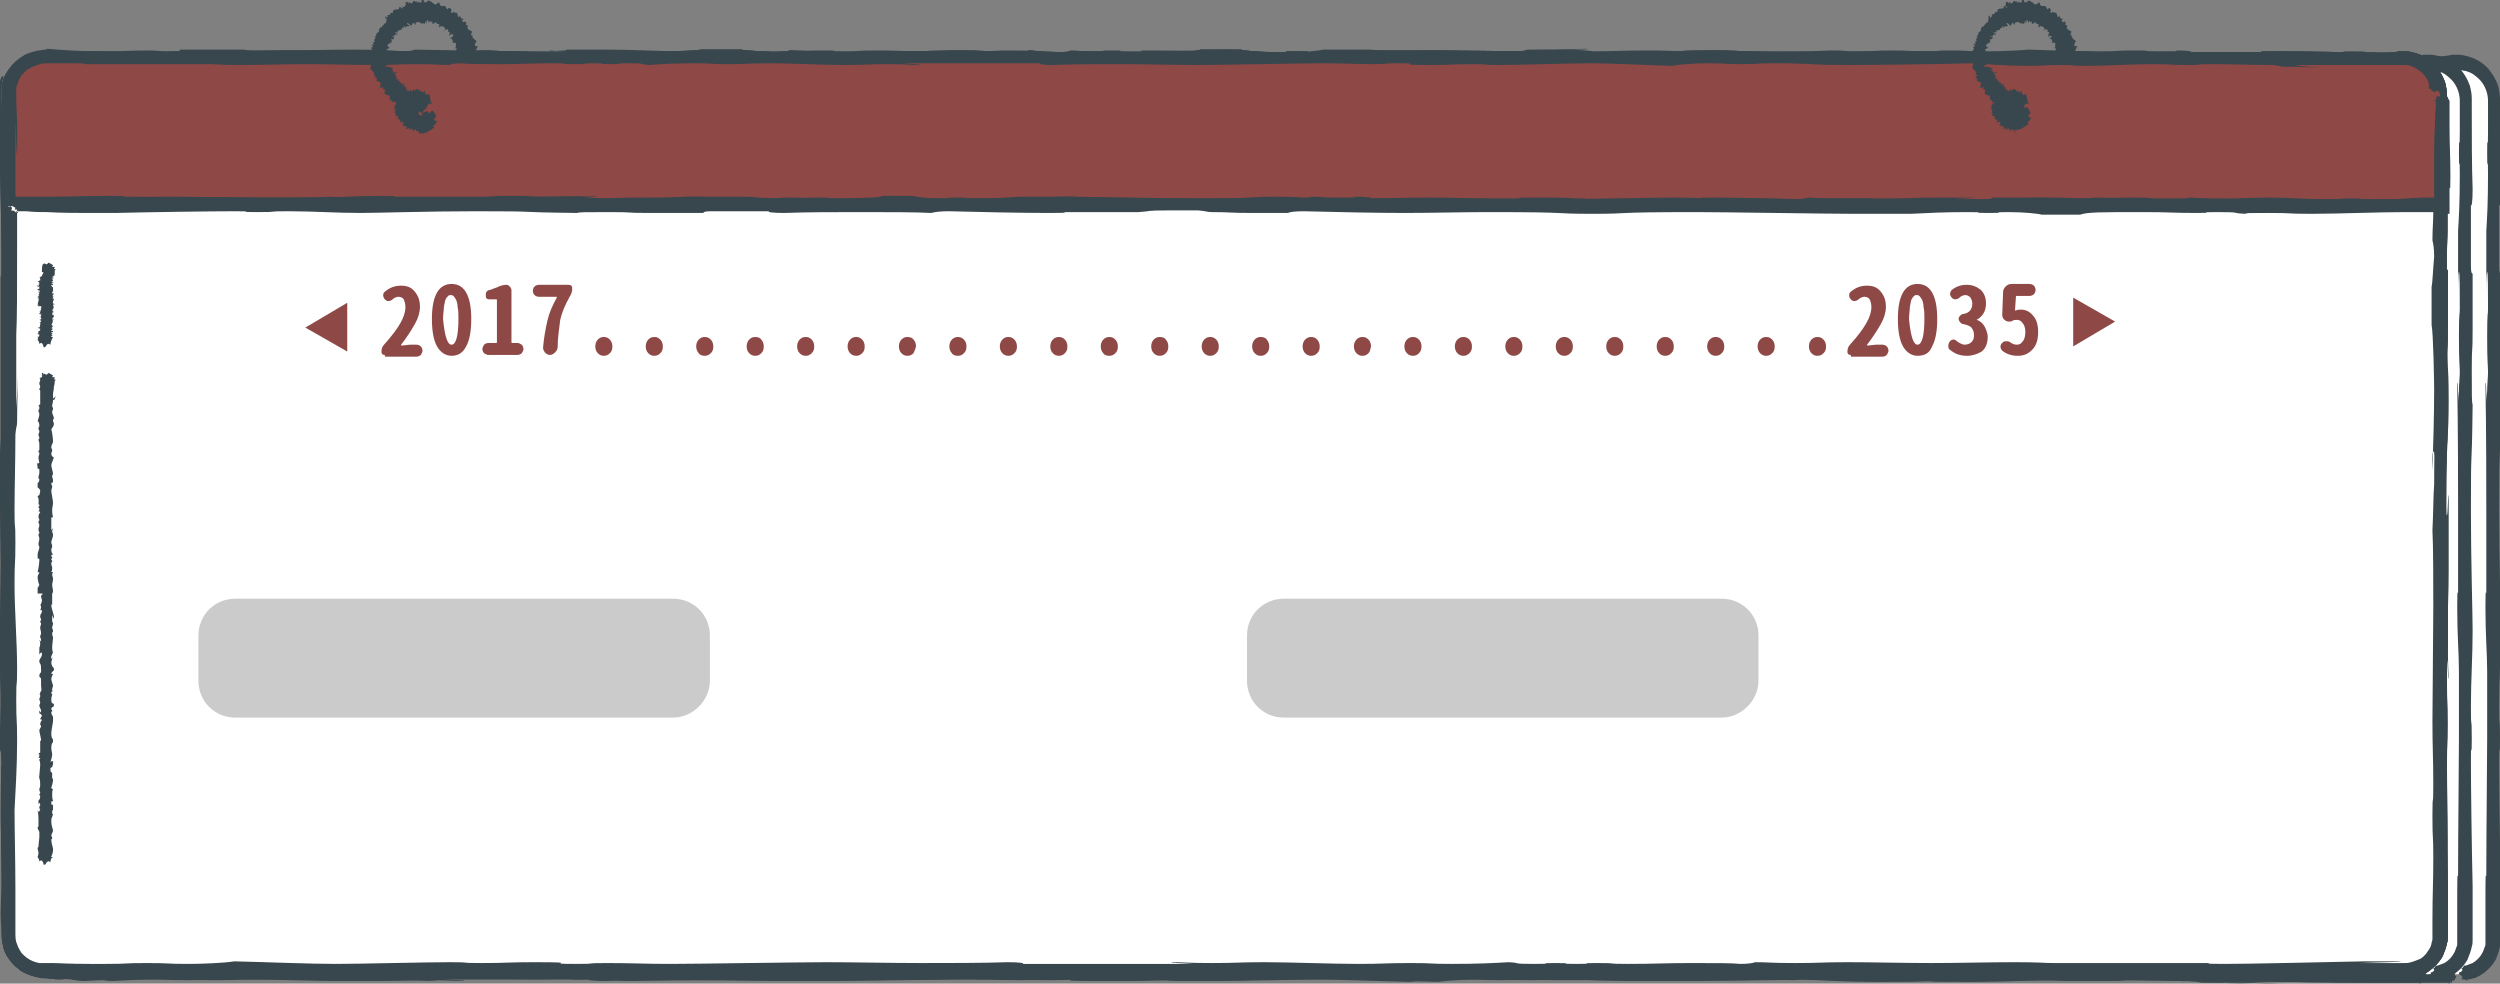 <?xml version="1.0" encoding="utf-8"?>
<!-- Generator: Adobe Illustrator 18.0.0, SVG Export Plug-In . SVG Version: 6.00 Build 0)  -->
<!DOCTYPE svg PUBLIC "-//W3C//DTD SVG 1.1//EN" "http://www.w3.org/Graphics/SVG/1.1/DTD/svg11.dtd">
<svg version="1.1" id="Layer_1" xmlns="http://www.w3.org/2000/svg" xmlns:xlink="http://www.w3.org/1999/xlink" x="0px" y="0px"
	 viewBox="0 0 292.3 115" enable-background="new 0 0 292.3 115" xml:space="preserve">
<rect x="0" y="0" width="292.3" height="115" fill="#808080" stroke="none"/>
<g>
	<g>
		<path fill="#FFFFFF" d="M287.4,113.9H11.3c-2.3,0-4.1-1.8-4.1-4.1V11.2c0-2.3,1.8-4.1,4.1-4.1h276.1c2.3,0,4.1,1.8,4.1,4.1v98.6
			C291.5,112,289.6,113.9,287.4,113.9z"/>
		<g>
			<g>
				<path fill-rule="evenodd" clip-rule="evenodd" fill="#38474D" d="M267.3,115c-1.7,0-3.9-0.1-6.3-0.1c-0.7,0-0.4-0.1-1.6-0.2
					c-3.6,0-6.2-0.1-9.3-0.1c-3.2,0-0.6,0.1-3.8,0.1s-1.9-0.1-5.1-0.1s-7,0.2-10.2,0.2s-0.6-0.1-3.8-0.1s-1.9,0.1-5.1,0.1
					s-6.2-0.2-8.4-0.3c-4.7,0.1-15.1,0.2-18.3,0.2c-6.2,0-4-0.1-9.7-0.2c0,0,1.4,0-1.8,0s-1.9,0.1-5.1,0.1s-1.9-0.1-5.1-0.1
					c-1.4,0-4.3,0.1-5.5,0.3c-4.4-0.1-9.1-0.3-12.3-0.3c-3.1,0-10.8,0.2-14,0.2c-3.2,0-0.6-0.1-3.8-0.1s-3.2,0.1-6.4,0.1
					c-6.5,0-0.6-0.2-5.1-0.2c-3.2,0-0.6,0.1-3.8,0.1c-3.1,0-4.5-0.1-7.6-0.1c-3.2,0-15.9,0.2-19.1,0.2c-3.2,0-8.3-0.1-11.4-0.1
					c-3.2,0-8,0-10.7,0.1c-1.4,0-2.1-0.1-1.9-0.2H51.8c1.4,0.1,2.7,0.1,2.5,0.2c-1.7,0-1.7-0.1-4.9-0.1s-3.2,0.1-6.4,0.1
					s-8.3-0.2-11.4-0.2c-3.2,0-3.2,0.1-6.4,0.1s-1.9-0.1-5.1-0.1s-5.2,0.1-6.9,0.2c-0.9,0-0.9-0.1-1.1-0.1c-0.1,0-0.2,0-0.6-0.1
					c-0.3,0-0.9,0-1.8-0.3c-0.9-0.3-1.2-0.6-1.3-0.7c-0.1-0.1-0.1,0,0,0c0.1,0.1,0.1,0.1,0,0c-0.1-0.1-0.5-0.3-1.1-1.1
					c-0.6-0.8-0.6-1.2-0.7-1.4c0-0.2,0-0.1,0,0c0,0.1,0.1,0.2,0,0c0-0.2-0.2-0.6-0.2-1.5c0-3.2-0.1,0.6-0.1-2.5
					c0-3.2,0.1-0.6,0.1-3.8c0-3.1-0.1-4.5-0.1-7.6c0-3.2,0-5,0.1-6.1c0-0.9-0.1-1.6-0.2-1.8c0-1.7,0.1-1.7,0.1-4.9s-0.1-3.2-0.1-6.4
					c0-3.2,0.1-7,0.1-10.2c0-3.2-0.1-7-0.1-10.2c0-3.2,0.1-3.5,0.1-4.6c0-6.2,0-12.5,0-18.7c0-0.7,0.1,1.1,0.1-2S6.3,19.2,6.2,14
					c0,0,0-1.1,0-2.2c0-0.5,0-1.2,0.1-1.7c0.1-0.3,0.1-0.5,0.2-0.6c0.1-0.1,0.1-0.2,0.1-0.2C6.7,9.1,6.3,9.9,6.3,11
					c0,1,0.1,2.3,0.1,3.5c0,0,0-0.6,0-1.5c0-0.4,0-1,0-1.5c0-0.1,0-0.3,0-0.4c0-0.2,0-0.3,0-0.5c0-0.3,0.1-0.7,0.2-1
					c0.4-1.4,1.5-2.4,2.5-2.8c0.5-0.2,0.9-0.3,1.2-0.4c0.3,0,0.5-0.1,0.5-0.1c0.5,0,0.8,0,1.1,0c0.3,0,0.5,0,0.6,0
					c0.3,0,0.5,0,0.7,0c0.4,0,0.7,0,2.3,0c3.1,0,4.5,0.1,7.6,0.1c3.2,0,1.9-0.1,5.1-0.1s0.6,0.1,3.8,0.1c3.1,0,4.5-0.1,7.6-0.1
					c3.2,0,10.8,0.1,14,0.1c2.4,0,7.7,0,9.4-0.1c1.8,0.1,4.5,0.1,5.5,0.2c3.5,0,4.1,0.1,4.1-0.1s-2.5-0.1-2.1-0.1
					c3.2,0.1,6.6,0.2,9.8,0.2c0.8,0,6.8-0.1,7.9-0.3h4.7c0.2,0.1,2.6,0.2,3.7,0.3c0.9,0,1.6-0.1,2-0.2c3.2,0.1,5.3,0.2,8.5,0.2
					s8.3-0.2,11.4-0.2s1.9,0.1,5.1,0.1s2.5,0,2.9-0.1c2,0.1,0.2,0.2,3.4,0.2s-0.6-0.1,2.5-0.1s3.2,0.1,6.4,0.1c5.6,0,6.8,0,7.8-0.3
					h4.7c0.2,0.1,2.1,0.3,4,0.3c3.2,0-0.6-0.1,2.5-0.1s-0.6,0.1,2.5,0.1s4.7-0.1,7-0.2c1.9,0,3.8,0,7,0c3.2,0,15.9,0.2,19.1,0.2
					c11,0,7.6-0.2,12.7-0.2c5.4,0,1.7,0.2,12.7,0.2c3.2,0,7-0.1,10.2-0.1c3.2,0,8.6,0.1,12.3,0.2c1.1,0,1.7-0.1,1.9-0.2h4.3
					c3.2,0,2.6,0.1,5,0.1c0.7,0,0.6,0.1,1.6,0.2h3.6c3.2,0,2-0.1,3.8-0.2c2.5,0,6.2,0,8.7,0c1.2,0-1-0.1,2.1-0.1s8.6,0.1,12.3,0.2
					c1.1,0,1.7-0.1,2.1-0.2c0.3,0,0.5,0,0.8,0c0.3,0,0.7,0.1,1.1,0.2c0.7,0.2,1.5,0.6,2.1,1.2c0.6,0.6,1.1,1.4,1.4,2.3
					c0.1,0.4,0.2,0.9,0.2,1.4c0,0.4,0,0.8,0,1.2c0,3.2,0,6.7,0.1,9.4c0,1.4-0.1,2.1-0.2,1.9v7c0,1,0.1,0.9,0.2,1v6.6
					c0,3.2-0.1,1.4-0.1,4.6s0,3.8,0.1,4.1c-0.1,9-0.2,3.5-0.2,12.4c0,5.6,0.2,12.2,0.2,14c0,3.2-0.2,5.7-0.2,8.9
					c0,3.2,0.1,0.6,0.1,3.8s-0.1-0.6-0.1,2.5s0.1,10.5,0.2,14.7c0,1,0-0.1,0,3.1c0,0.8,0,1.7,0,2.5l0,0.7c0,0.2,0,0.5-0.1,0.8
					c-0.1,0.5-0.3,1-0.5,1.5c-0.5,0.9-1.3,1.6-2.1,2c-0.2,0.1-0.4,0.2-0.6,0.2c-0.1,0-0.2,0.1-0.3,0.1c-0.1,0,0,0-0.1,0l-0.1,0
					l-0.1,0c0,0.1,0,0.1,0,0.2c-0.2-0.2-0.4-0.2-0.7-0.2c0-0.1,0.1-0.1,0.1-0.2c0-0.3-0.4-0.3-0.4-0.5c0-0.1,0-0.1,0-0.1
					c0.1,0,0.4-0.1,0.4-0.3c0-0.1-0.1-0.1-0.1-0.2c0.2,0,0.2-0.2,0.3-0.3c0,0,0.1,0,0.1,0l0,0l0,0c0,0,0,0,0,0l0.1,0
					c0.3-0.1,0.5-0.2,0.8-0.3c0.5-0.3,0.9-0.7,1.2-1.3c0.1-0.3,0.2-0.5,0.3-0.8c0-0.3,0-0.5,0-0.8c0-0.6,0-1.2,0-1.7
					c0-1.1,0-2.2,0-3.8c0-3.2,0.1-1,0.1-2.1c0-4.9,0.1-12.5,0.1-15.7c0-3.2,0-5.8,0-7.9s-0.2-4.2-0.2-7.4s0.1-1,0.1-2.1
					c0-2.4,0-6.1,0-9.3c0-3.2,0-9.2-0.1-14.9c0.1-0.3,0.1,1.2,0.1,2.3c0,0,0-0.7,0.1-1.4c0-0.8,0.1-1.6,0.1-2.2
					c0-0.9-0.1-0.9-0.1-4.1s0.1-2.4,0.1-3.3c0-2.2,0-4.3-0.1-4.3s-0.1,2.5-0.1,2.4v-7.2c0.1-1.5,0.2-3.5,0.2-6.6s-0.1,0.6-0.1-2.5
					s0.1,0.6,0.1-2.5c0-1.6,0-2.1,0-2.5c0-0.3,0-0.5,0-0.9c0-0.4,0-0.8-0.2-1.4c-0.4-1.1-1-1.5-1.5-1.9c-0.3-0.2-0.6-0.3-0.9-0.4
					c-0.2,0-0.4-0.1-0.7-0.1c-0.3,0-0.7,0-1.1,0c-3.2,0-8.5,0-11.8,0.1c-2.2,0-3.6,0.1-5.6,0.2c-0.4-0.1,2.1-0.1,2.3-0.2
					c-5.9,0-14.8-0.1-18-0.1c-3.2,0-6.5,0-8.5,0.1v0c-3.6,0-1.5-0.1-2.6-0.1c-1,0-1.7,0.1-1.8,0.2c-1.7,0-0.4-0.1-3.6-0.1
					s-1.3,0-1.5,0.1c-1.7,0-2.4-0.1-2.2-0.2c-5.9,0-13.6,0-19.9,0c-0.5,0,1.3-0.1-1.8-0.1C208.1,7.9,199.1,8,196,8
					c-3.2,0-4.4-0.2-7.6-0.2s0.6,0.1-2.5,0.1s-6.3-0.1-7.3-0.2c-0.9,0-1.6,0.1-1.8,0.2H172c-0.2-0.1-2.6-0.1-3.5-0.2
					c-0.8,0-3.3,0.1-4.5,0.3h-4.7c-0.2-0.1,2.4-0.1,2.4-0.2c-1.1,0,0.6,0-2.6,0S153.4,8,150.3,8s-1.9-0.1-5.1-0.1S143.3,8,140.1,8
					s-0.6-0.1-3.8-0.1s-2.5,0-2.9,0.1c-1.9-0.1-3.7-0.1-5.7-0.2c-2.1-0.1-6,0-9.2,0c-3.2,0-6.9,0-9.3,0c-1.4,0-2.3,0.1-4.1,0.2
					c0,0,1.4,0-1.8,0s-4.4-0.1-6.2-0.2c-0.8,0-2.1,0-5.3,0C81,7.8,84.3,8,79.1,8c-4.1,0-4.8-0.2-9.7-0.3h-3.4c-1,0-0.8,0-0.8,0.1
					s2.5,0.1,2.4,0.2h-9.2c-3.2,0-3.3-0.1-6.5-0.1S47.1,8,45.2,8c-0.4-0.1,2.1-0.1,2.2-0.2c-1.1,0,0.6,0-2.6,0s-1.9,0.1-5.1,0.1
					s-1.9-0.1-5.1-0.1c-3.1,0-5.7,0.1-8.9,0.1c-3.1,0-4.5-0.1-7.6-0.1c-3.2,0,0.6,0.1-2.5,0.1s-0.6-0.1-3.8-0.1c-0.4,0-0.6,0-0.8,0
					c-0.2,0-0.3,0.1-0.4,0.1c-0.2,0.1-0.3,0.1-0.3,0.1c-0.1,0-0.1,0.1-0.3,0.2C9.7,8.4,9.4,8.5,8.9,9c-0.4,0.5-0.7,1-0.8,1.6
					C8,11.1,8.1,12,8,12.6c0,1.3-0.1,2.3-0.1,2.7c0,2.1,0,4.2,0.1,4.2s0.1-2.5,0.1-2.4c0,4.3-0.1,4.3-0.1,7.4s0,2.5,0.1,2.9
					C8.1,30.8,8,32.9,8,36.1s0.1,4.4,0.1,7c0,1.3-0.1,1.6-0.2,4.7h0.3v9.7C8.1,57.7,8.1,60.2,8,61c0.1,3.3,0.2,10,0.2,13.2
					S8.1,80.5,8,81.5c0,0.9,0.1,1.6,0.2,1.9C8.1,89.1,8,99,8,102.2c0,4.3,0,4.1,0.2,4c0,0,0,1.7,0,3.3c0,0.2,0,0.4,0,0.5
					c0,0.2,0,0.3,0.1,0.5c0.1,0.3,0.2,0.5,0.3,0.8c0.2,0.4,0.5,0.6,0.5,0.6c0.4,0.5,1,0.8,1.7,1c0.2,0,0.4,0.1,0.5,0.1
					c0.2,0,0.5,0,0.7,0c0.5,0,1,0,1.5,0c1.9,0,3.9,0.1,5.5,0.1c3.2,0,1.9-0.1,5.1-0.1c3.1,0,5.7,0.1,8.9,0.1c3.1,0,4.5-0.1,7.6-0.1
					c3.2,0-0.6,0.1,2.5,0.1s1.9-0.1,5.1-0.1c3.1,0,4.5,0.1,7.6,0.1c3.2,0,1.9-0.1,5.1-0.1s-0.6,0.1,2.5,0.1s1.9-0.1,5.1-0.1
					s6.3,0.1,7.3,0.2c0.9,0,1.6-0.1,1.8-0.2c1.7,0,0.4,0.1,3.6,0.1s-0.6-0.1,2.5-0.1s-0.6,0.1,2.5,0.1s1.4,0,2-0.1
					c2.4,0,10,0.1,12.3-0.1c1.6,0,2.2,0.1,2.6,0.2c1.9,0,4.1,0.1,7.3,0.1c1.9,0,4.3-0.1,5.3-0.3h7.1c1.5,0.1,2.2,0.2,5.4,0.2
					s0.6-0.1,3.8-0.1c3.1,0,4.5,0.1,7.6,0.1c3.2,0,4.3,0,5.4,0c1.2,0,1-0.1,1.6-0.2c1.3,0,4.4-0.1,9.1-0.1c0.3,0.1-1.1,0.1-2.3,0.1
					c0,0,0.7,0,1.4,0.1c0.7,0,1.6,0.1,2,0.1c2.1,0,4.9-0.1,8.1-0.1c3.1,0,4.5,0.1,7.6,0.1c3.2,0-0.6-0.1,2.5-0.1s1,0.1,2.1,0.1
					c2.4,0,3.6,0,6.8,0c3.2,0,6.5,0,8.5-0.1v0c3.6,0,1.1,0.1,4.2,0.1c3.2,0,1.9-0.1,5.1-0.1s1.9,0.1,5.1,0.1s0.6-0.1,3.8-0.1
					s1.9,0.1,5.1,0.1s5.2-0.1,6.9-0.2c3.1,0.1,7.7,0.2,10.9,0.2s1.9-0.1,5.1-0.1s0.6,0.1,3.8,0.1s2.5,0,2.7-0.1
					c1.7,0,2.4,0.1,2.2,0.2h21.8c3.2,0-0.6-0.1,2.5-0.1s0.6,0.1,3.8,0.1s1.9-0.1,5.1-0.1s1.9,0.1,5.1,0.1c0.1,0,0.2,0,0.3,0
					c0,0,0,0,0,0c0,0,0,0,0,0c0,0,0,0,0-0.1c0.1,0.1,0.2,0.2,0.2,0.3c0.1,0,0.3,0.1,0.4,0.2c0,0,0.1-0.1,0.1-0.2h0.2
					c0.1,0,0.1,0.1,0.2,0.1c0,0.1,0.1,0.1,0.1,0.2s-0.1,0.1-0.1,0.2c0,0.1,0.1,0.2,0.2,0.3c-0.1,0.2-0.2,0.3-0.3,0.5
					c-0.1,0-0.1-0.1-0.2-0.1v0.3h-0.1c-0.1,0,0-0.1-0.1-0.1c0,0-0.1,0.1-0.1,0.2c-0.1,0-0.1,0-0.1-0.1c-0.1,0-0.2,0-0.3,0l-0.2,0
					c-1.2,0-2.3,0-3.4,0c-5,0-9.3,0-10.8-0.1c-3.2,0-6.7,0-8.9,0C264.2,114.9,266.4,115,267.3,115z"/>
			</g>
		</g>
	</g>
	<g>
		<path fill="#FFFFFF" d="M284,113.9H8c-2.3,0-4.1-1.8-4.1-4.1V11.2c0-2.3,1.8-4.1,4.1-4.1H284c2.3,0,4.1,1.8,4.1,4.1v98.6
			C288.1,112,286.3,113.9,284,113.9z"/>
		<g>
			<g>
				<path fill-rule="evenodd" clip-rule="evenodd" fill="#38474D" d="M264,115c-1.7,0-3.9-0.1-6.3-0.1c-0.7,0-0.4-0.1-1.6-0.2
					c-3.6,0-6.2-0.1-9.3-0.1c-3.2,0-0.6,0.1-3.8,0.1s-1.9-0.1-5.1-0.1s-7,0.2-10.2,0.2s-0.6-0.1-3.8-0.1s-1.9,0.1-5.1,0.1
					s-6.2-0.2-8.4-0.3c-4.7,0.1-15.1,0.2-18.3,0.2c-6.2,0-4-0.1-9.7-0.2c0,0,1.4,0-1.8,0s-1.9,0.1-5.1,0.1s-1.9-0.1-5.1-0.1
					c-1.4,0-4.3,0.1-5.5,0.3c-4.4-0.1-9.1-0.3-12.3-0.3c-3.1,0-10.8,0.2-14,0.2c-3.2,0-0.6-0.1-3.8-0.1s-3.2,0.1-6.4,0.1
					c-6.5,0-0.6-0.2-5.1-0.2c-3.2,0-0.6,0.1-3.8,0.1c-3.1,0-4.5-0.1-7.6-0.1c-3.2,0-15.9,0.2-19.1,0.2c-3.2,0-8.3-0.1-11.4-0.1
					c-3.2,0-8,0-10.7,0.1c-1.4,0-2.1-0.1-1.9-0.2H48.5c1.4,0.1,2.7,0.1,2.5,0.2c-1.7,0-1.7-0.1-4.9-0.1s-3.2,0.1-6.4,0.1
					s-8.3-0.2-11.4-0.2s-3.2,0.1-6.4,0.1s-1.9-0.1-5.1-0.1s-5.2,0.1-6.9,0.2c-0.9,0-0.9-0.1-1.1-0.1c-0.1,0-0.2,0-0.6-0.1
					c-0.3,0-0.9,0-1.8-0.3c-0.9-0.3-1.2-0.6-1.3-0.7c-0.1-0.1-0.1,0,0,0c0.1,0.1,0.1,0.1,0,0c-0.1-0.1-0.5-0.3-1.1-1.1
					c-0.6-0.8-0.6-1.2-0.7-1.4c0-0.2,0-0.1,0,0c0,0.1,0.1,0.2,0,0c0-0.2-0.2-0.6-0.2-1.5c0-3.2-0.1,0.6-0.1-2.5
					c0-3.2,0.1-0.6,0.1-3.8c0-3.1-0.1-4.5-0.1-7.6c0-3.2,0-5,0.1-6.1c0-0.9-0.1-1.6-0.2-1.8c0-1.7,0.1-1.7,0.1-4.9S3,79.9,3,76.8
					c0-3.2,0.1-7,0.1-10.2c0-3.2-0.1-7-0.1-10.2c0-3.2,0.1-3.5,0.1-4.6c0-6.2,0-12.5,0-18.7c0-0.7,0.1,1.1,0.1-2S3,19.2,2.9,14
					c0,0,0-1.1,0-2.2c0-0.5,0-1.2,0.1-1.7c0.1-0.3,0.1-0.5,0.2-0.6c0.1-0.1,0.1-0.2,0.1-0.2C3.4,9.1,3,9.9,3,11c0,1,0.1,2.3,0.1,3.5
					c0,0,0-0.6,0-1.5c0-0.4,0-1,0-1.5c0-0.1,0-0.3,0-0.4c0-0.2,0-0.3,0-0.5c0-0.3,0.1-0.7,0.2-1c0.4-1.4,1.5-2.4,2.5-2.8
					C6.3,6.5,6.7,6.4,7,6.4c0.3,0,0.5-0.1,0.5-0.1c0.5,0,0.8,0,1.1,0c0.3,0,0.5,0,0.6,0c0.3,0,0.5,0,0.7,0c0.4,0,0.7,0,2.3,0
					c3.1,0,4.5,0.1,7.6,0.1c3.2,0,1.9-0.1,5.1-0.1s0.6,0.1,3.8,0.1c3.1,0,4.5-0.1,7.6-0.1c3.2,0,10.8,0.1,14,0.1
					c2.4,0,7.7,0,9.4-0.1c1.8,0.1,4.5,0.1,5.5,0.2c3.5,0,4.1,0.1,4.1-0.1s-2.5-0.1-2.1-0.1c3.2,0.1,6.6,0.2,9.8,0.2
					c0.8,0,6.8-0.1,7.9-0.3h4.7c0.2,0.1,2.6,0.2,3.7,0.3c0.9,0,1.6-0.1,2-0.2c3.2,0.1,5.3,0.2,8.5,0.2s8.3-0.2,11.4-0.2
					s1.9,0.1,5.1,0.1s2.5,0,2.9-0.1c2,0.1,0.2,0.2,3.4,0.2s-0.6-0.1,2.5-0.1s3.2,0.1,6.4,0.1c5.6,0,6.8,0,7.8-0.3h4.7
					c0.2,0.1,2.1,0.3,4,0.3c3.2,0-0.6-0.1,2.5-0.1s-0.6,0.1,2.5,0.1s4.7-0.1,7-0.2c1.9,0,3.8,0,7,0c3.2,0,15.9,0.2,19.1,0.2
					c11,0,7.6-0.2,12.7-0.2c5.4,0,1.7,0.2,12.7,0.2c3.2,0,7-0.1,10.2-0.1c3.2,0,8.6,0.1,12.3,0.2c1.1,0,1.7-0.1,1.9-0.2h4.3
					c3.2,0,2.6,0.1,5,0.1c0.7,0,0.6,0.1,1.6,0.2h3.6c3.2,0,2-0.1,3.8-0.2c2.5,0,6.2,0,8.7,0c1.2,0-1-0.1,2.1-0.1s8.6,0.1,12.3,0.2
					c1.1,0,1.7-0.1,2.1-0.2c0.3,0,0.5,0,0.8,0c0.3,0,0.7,0.1,1.1,0.2c0.7,0.2,1.5,0.6,2.1,1.2c0.6,0.6,1.1,1.4,1.4,2.3
					c0.1,0.4,0.2,0.9,0.2,1.4c0,0.4,0,0.8,0,1.2c0,3.2,0,6.7,0.1,9.4c0,1.4-0.1,2.1-0.2,1.9v7c0,1,0.1,0.9,0.2,1v6.6
					c0,3.2-0.1,1.4-0.1,4.6s0,3.8,0.1,4.1c-0.1,9-0.2,3.5-0.2,12.4c0,5.6,0.2,12.2,0.2,14c0,3.2-0.2,5.7-0.2,8.9
					c0,3.2,0.1,0.6,0.1,3.8s-0.1-0.6-0.1,2.5s0.1,10.5,0.2,14.7c0,1,0-0.1,0,3.1c0,0.8,0,1.7,0,2.5l0,0.7c0,0.2,0,0.5-0.1,0.8
					c-0.1,0.5-0.3,1-0.5,1.5c-0.5,0.9-1.3,1.6-2.1,2c-0.2,0.1-0.4,0.2-0.6,0.2c-0.1,0-0.2,0.1-0.3,0.1c-0.1,0,0,0-0.1,0l-0.1,0
					l-0.1,0c0,0.1,0,0.1,0,0.2c-0.2-0.2-0.4-0.2-0.7-0.2c0-0.1,0.1-0.1,0.1-0.2c0-0.3-0.4-0.3-0.4-0.5c0-0.1,0-0.1,0-0.1
					c0.1,0,0.4-0.1,0.4-0.3c0-0.1-0.1-0.1-0.1-0.2c0.2,0,0.2-0.2,0.3-0.3c0,0,0.1,0,0.1,0l0,0l0,0c0,0,0,0,0,0l0.1,0
					c0.3-0.1,0.5-0.2,0.8-0.3c0.5-0.3,0.9-0.7,1.2-1.3c0.1-0.3,0.2-0.5,0.3-0.8c0-0.3,0-0.5,0-0.8c0-0.6,0-1.2,0-1.7
					c0-1.1,0-2.2,0-3.8c0-3.2,0.1-1,0.1-2.1c0-4.9,0.1-12.5,0.1-15.7c0-3.2,0-5.8,0-7.9s-0.2-4.2-0.2-7.4s0.1-1,0.1-2.1
					c0-2.4,0-6.1,0-9.3c0-3.2,0-9.2-0.1-14.9c0.1-0.3,0.1,1.2,0.1,2.3c0,0,0-0.7,0.1-1.4c0-0.8,0.1-1.6,0.1-2.2
					c0-0.9-0.1-0.9-0.1-4.1s0.1-2.4,0.1-3.3c0-2.2,0-4.3-0.1-4.3s-0.1,2.5-0.1,2.4v-7.2c0.1-1.5,0.2-3.5,0.2-6.6s-0.1,0.6-0.1-2.5
					s0.1,0.6,0.1-2.5c0-1.6,0-2.1,0-2.5c0-0.3,0-0.5,0-0.9c0-0.4,0-0.8-0.2-1.4c-0.4-1.1-1-1.5-1.5-1.9c-0.3-0.2-0.6-0.3-0.9-0.4
					c-0.2,0-0.4-0.1-0.7-0.1c-0.3,0-0.7,0-1.1,0c-3.2,0-8.5,0-11.8,0.1c-2.2,0-3.6,0.1-5.6,0.2c-0.4-0.1,2.1-0.1,2.3-0.2
					c-5.9,0-14.8-0.1-18-0.1c-3.2,0-6.5,0-8.5,0.1v0c-3.6,0-1.5-0.1-2.6-0.1c-1,0-1.7,0.1-1.8,0.2c-1.7,0-0.4-0.1-3.6-0.1
					s-1.3,0-1.5,0.1c-1.7,0-2.4-0.1-2.2-0.2c-5.9,0-13.6,0-19.9,0c-0.5,0,1.3-0.1-1.8-0.1c-3.1,0-12.1,0.2-15.3,0.2
					c-3.2,0-4.4-0.2-7.6-0.2s0.6,0.1-2.5,0.1s-6.3-0.1-7.3-0.2c-0.9,0-1.6,0.1-1.8,0.2h-4.7c-0.2-0.1-2.6-0.1-3.5-0.2
					c-0.8,0-3.3,0.1-4.5,0.3H156c-0.2-0.1,2.4-0.1,2.4-0.2c-1.1,0,0.6,0-2.6,0S150.1,8,146.9,8s-1.9-0.1-5.1-0.1S139.9,8,136.7,8
					s-0.6-0.1-3.8-0.1s-2.5,0-2.9,0.1c-1.9-0.1-3.7-0.1-5.7-0.2c-2.1-0.1-6,0-9.2,0c-3.2,0-6.9,0-9.3,0c-1.4,0-2.3,0.1-4.1,0.2
					c0,0,1.4,0-1.8,0s-4.4-0.1-6.2-0.2c-0.8,0-2.1,0-5.3,0C77.6,7.8,81,8,75.7,8c-4.1,0-4.8-0.2-9.7-0.3h-3.4c-1,0-0.8,0-0.8,0.1
					s2.5,0.1,2.4,0.2h-9.2c-3.2,0-3.3-0.1-6.5-0.1S43.8,8,41.8,8C41.4,7.9,44,7.9,44,7.9c-1.1,0,0.6,0-2.6,0s-1.9,0.1-5.1,0.1
					s-1.9-0.1-5.1-0.1c-3.1,0-5.7,0.1-8.9,0.1c-3.1,0-4.5-0.1-7.6-0.1c-3.2,0,0.6,0.1-2.5,0.1s-0.6-0.1-3.8-0.1c-0.4,0-0.6,0-0.8,0
					C7.3,7.9,7.2,7.9,7.1,8C6.9,8,6.9,8.1,6.8,8.1c-0.1,0-0.1,0.1-0.3,0.2C6.3,8.4,6,8.5,5.6,9c-0.4,0.5-0.7,1-0.8,1.6
					c-0.1,0.5-0.1,1.3-0.1,2c0,1.3-0.1,2.3-0.1,2.7c0,2.1,0,4.2,0.1,4.2s0.1-2.5,0.1-2.4c0,4.3-0.1,4.3-0.1,7.4s0,2.5,0.1,2.9
					c-0.1,3.2-0.2,5.3-0.2,8.5s0.1,4.4,0.1,7c0,1.3-0.1,1.6-0.2,4.7h0.3v9.7c-0.1,0.2-0.1,2.6-0.2,3.5c0.1,3.3,0.2,10,0.2,13.2
					s-0.1,6.3-0.2,7.3c0,0.9,0.1,1.6,0.2,1.9C4.7,89.1,4.6,99,4.6,102.2c0,4.3,0,4.1,0.2,4c0,0,0,1.7,0,3.3c0,0.2,0,0.4,0,0.5
					c0,0.2,0,0.3,0.1,0.5c0.1,0.3,0.2,0.5,0.3,0.8c0.2,0.4,0.5,0.6,0.5,0.6c0.4,0.5,1,0.8,1.7,1c0.2,0,0.4,0.1,0.5,0.1
					c0.2,0,0.5,0,0.7,0c0.5,0,1,0,1.5,0c1.9,0,3.9,0.1,5.5,0.1c3.2,0,1.9-0.1,5.1-0.1c3.1,0,5.7,0.1,8.9,0.1c3.1,0,4.5-0.1,7.6-0.1
					c3.2,0-0.6,0.1,2.5,0.1s1.9-0.1,5.1-0.1c3.1,0,4.5,0.1,7.6,0.1c3.2,0,1.9-0.1,5.1-0.1s-0.6,0.1,2.5,0.1s1.9-0.1,5.1-0.1
					s6.3,0.1,7.3,0.2c0.9,0,1.6-0.1,1.8-0.2c1.7,0,0.4,0.1,3.6,0.1s-0.6-0.1,2.5-0.1s-0.6,0.1,2.5,0.1s1.4,0,2-0.1
					c2.4,0,10,0.1,12.3-0.1c1.6,0,2.2,0.1,2.6,0.2c1.9,0,4.1,0.1,7.3,0.1c1.9,0,4.3-0.1,5.3-0.3h7.1c1.5,0.1,2.2,0.2,5.4,0.2
					s0.6-0.1,3.8-0.1c3.1,0,4.5,0.1,7.6,0.1c3.2,0,4.3,0,5.4,0c1.2,0,1-0.1,1.6-0.2c1.3,0,4.4-0.1,9.1-0.1c0.3,0.1-1.1,0.1-2.3,0.1
					c0,0,0.7,0,1.4,0.1c0.7,0,1.6,0.1,2,0.1c2.1,0,4.9-0.1,8.1-0.1c3.1,0,4.5,0.1,7.6,0.1c3.2,0-0.6-0.1,2.5-0.1s1,0.1,2.1,0.1
					c2.4,0,3.6,0,6.8,0c3.2,0,6.5,0,8.5-0.1v0c3.6,0,1.1,0.1,4.2,0.1s1.9-0.1,5.1-0.1s1.9,0.1,5.1,0.1s0.6-0.1,3.8-0.1
					s1.9,0.1,5.1,0.1s5.2-0.1,6.9-0.2c3.1,0.1,7.7,0.2,10.9,0.2s1.9-0.1,5.1-0.1s0.6,0.1,3.8,0.1s2.5,0,2.7-0.1
					c1.7,0,2.4,0.1,2.2,0.2h21.8c3.2,0-0.6-0.1,2.5-0.1s0.6,0.1,3.8,0.1s1.9-0.1,5.1-0.1c3.2,0,1.9,0.1,5.1,0.1c0.1,0,0.2,0,0.3,0
					c0,0,0,0,0,0c0,0,0,0,0,0c0,0,0,0,0-0.1c0.1,0.1,0.2,0.2,0.2,0.3c0.1,0,0.3,0.1,0.4,0.2c0,0,0.1-0.1,0.1-0.2h0.2
					c0.1,0,0.1,0.1,0.2,0.1c0,0.1,0.1,0.1,0.1,0.2s-0.1,0.1-0.1,0.2c0,0.1,0.1,0.2,0.2,0.3c-0.1,0.2-0.2,0.3-0.3,0.5
					c-0.1,0-0.1-0.1-0.2-0.1v0.3h-0.1c-0.1,0,0-0.1-0.1-0.1c0,0-0.1,0.1-0.1,0.2c-0.1,0-0.1,0-0.1-0.1c-0.1,0-0.2,0-0.3,0l-0.2,0
					c-1.2,0-2.3,0-3.4,0c-5,0-9.3,0-10.8-0.1c-3.2,0-6.7,0-8.9,0C260.8,114.9,263,115,264,115z"/>
			</g>
		</g>
	</g>
	<g>
		<g>
			<defs>
				<path id="SVGID_1_" d="M281.1,113.6H5.1c-2.3,0-4.1-1.8-4.1-4.1V10.9c0-2.3,1.8-4.1,4.1-4.1h276.1c2.3,0,4.1,1.8,4.1,4.1v98.6
					C285.2,111.8,283.4,113.6,281.1,113.6z"/>
			</defs>
			<clipPath id="SVGID_2_">
				<use xlink:href="#SVGID_1_"  overflow="visible"/>
			</clipPath>
			<g clip-path="url(#SVGID_2_)">
				<path fill="#FFFFFF" d="M281.1,113.6H5.1c-2.3,0-4.1-1.8-4.1-4.1V10.9c0-2.3,1.8-4.1,4.1-4.1h276.1c2.3,0,4.1,1.8,4.1,4.1v98.6
					C285.2,111.8,283.4,113.6,281.1,113.6z"/>
				<path fill="#FFFFFF" d="M281.1,113.6H5.1c-2.3,0-4.1-1.8-4.1-4.1V10.9c0-2.3,1.8-4.1,4.1-4.1h276.1c2.3,0,4.1,1.8,4.1,4.1v98.6
					C285.2,111.8,283.4,113.6,281.1,113.6z"/>
			</g>
		</g>
		<g>
			<defs>
				<path id="SVGID_3_" d="M281.1,113.6H5.1c-2.3,0-4.1-1.8-4.1-4.1V10.9c0-2.3,1.8-4.1,4.1-4.1h276.1c2.3,0,4.1,1.8,4.1,4.1v98.6
					C285.2,111.8,283.4,113.6,281.1,113.6z"/>
			</defs>
			<clipPath id="SVGID_4_">
				<use xlink:href="#SVGID_3_"  overflow="visible"/>
			</clipPath>
			<g clip-path="url(#SVGID_4_)">
				<path fill="#FFFFFF" d="M281.1,113.6H5.1c-2.3,0-4.1-1.8-4.1-4.1V10.9c0-2.3,1.8-4.1,4.1-4.1h276.1c2.3,0,4.1,1.8,4.1,4.1v98.6
					C285.2,111.8,283.4,113.6,281.1,113.6z"/>
			</g>
		</g>
		<g>
			<g>
				<g>
					<g>
						<path fill-rule="evenodd" clip-rule="evenodd" fill="#38474D" d="M261.1,114.8c-1.7,0-3.9-0.1-6.3-0.1c-0.7,0-0.4-0.1-1.6-0.2
							c-3.6,0-6.2-0.1-9.3-0.1c-3.2,0-0.6,0.1-3.8,0.1c-3.2,0-1.9-0.1-5.1-0.1s-7,0.2-10.2,0.2s-0.6-0.1-3.8-0.1s-1.9,0.1-5.1,0.1
							s-6.2-0.2-8.4-0.3c-4.7,0.1-15.1,0.2-18.3,0.2c-6.2,0-4-0.1-9.7-0.2c0,0,1.4,0-1.8,0s-1.9,0.1-5.1,0.1s-1.9-0.1-5.1-0.1
							c-1.4,0-4.3,0.1-5.5,0.3c-4.4-0.1-9.1-0.3-12.3-0.3c-3.1,0-10.8,0.2-14,0.2c-3.2,0-0.6-0.1-3.8-0.1s-3.2,0.1-6.4,0.1
							c-6.5,0-0.6-0.2-5.1-0.2c-3.2,0-0.6,0.1-3.8,0.1c-3.1,0-4.5-0.1-7.6-0.1c-3.2,0-15.9,0.2-19.1,0.2c-3.2,0-8.3-0.1-11.4-0.1
							c-3.2,0-8,0-10.7,0.1c-1.4,0-2.1-0.1-1.9-0.2H45.6c1.4,0.1,2.7,0.1,2.5,0.2c-1.7,0-1.7-0.1-4.9-0.1s-3.2,0.1-6.4,0.1
							s-8.3-0.2-11.4-0.2s-3.2,0.1-6.4,0.1s-1.9-0.1-5.1-0.1s-5.2,0.1-6.9,0.2c-0.9,0-0.9-0.1-1.1-0.1c-0.1,0-0.2,0-0.6-0.1
							c-0.3,0-0.9,0-1.8-0.3c-0.9-0.3-1.2-0.6-1.3-0.7c-0.1-0.1-0.1,0,0,0c0.1,0.1,0.1,0.1,0,0c-0.1-0.1-0.5-0.3-1.1-1.1
							c-0.6-0.8-0.6-1.2-0.7-1.4c0-0.2,0-0.1,0,0c0,0.1,0.1,0.2,0,0c0-0.2-0.2-0.6-0.2-1.5c0-3.2-0.1,0.6-0.1-2.5
							c0-3.2,0.1-0.6,0.1-3.8c0-3.1-0.1-4.5-0.1-7.6c0-3.2,0-5,0.1-6.1c0-0.9-0.1-1.6-0.2-1.8c0-1.7,0.1-1.7,0.1-4.9
							s-0.1-3.2-0.1-6.4c0-3.2,0.1-7,0.1-10.2c0-3.2-0.1-7-0.1-10.2c0-3.2,0.1-3.5,0.1-4.6c0-6.2,0-12.5,0-18.7c0-0.7,0.1,1.1,0.1-2
							c0-3.2-0.2-11.8-0.3-17c0,0,0-1.1,0-2.2c0-0.5,0-1.2,0.1-1.7c0.1-0.3,0.1-0.5,0.2-0.6C0.3,9,0.4,8.9,0.4,8.9
							c0.1-0.1-0.3,0.6-0.3,1.8c0,1,0.1,2.3,0.1,3.5c0,0,0-0.6,0-1.5c0-0.4,0-1,0-1.5c0-0.1,0-0.3,0-0.4c0-0.2,0-0.3,0-0.5
							c0-0.3,0.1-0.7,0.2-1C0.9,8,2,6.9,2.9,6.5c0.5-0.2,0.9-0.3,1.2-0.4C4.4,6,4.6,6,4.6,6c0.5,0,0.8,0,1.1,0c0.3,0,0.5,0,0.6,0
							c0.3,0,0.5,0,0.7,0c0.4,0,0.7,0,2.3,0c3.1,0,4.5,0.1,7.6,0.1c3.2,0,1.9-0.1,5.1-0.1S22.6,6,25.8,6c3.1,0,4.5-0.1,7.6-0.1
							c3.2,0,10.8,0.1,14,0.1c2.4,0,7.7,0,9.4-0.1C58.7,6,61.3,6,62.4,6.1c3.5,0,4.1,0.1,4.1-0.1S63.9,6,64.3,5.9
							c3.2,0.1,6.6,0.2,9.8,0.2c0.8,0,6.8-0.1,7.9-0.3h4.7c0.2,0.1,2.6,0.2,3.7,0.3c0.9,0,1.6-0.1,2-0.2c3.2,0.1,5.3,0.2,8.5,0.2
							s8.3-0.2,11.4-0.2s1.9,0.1,5.1,0.1s2.5,0,2.9-0.1c2,0.1,0.2,0.2,3.4,0.2S123,6,126.2,6s3.2,0.1,6.4,0.1c5.6,0,6.8,0,7.8-0.3
							h4.7c0.2,0.1,2.1,0.3,4,0.3c3.2,0-0.6-0.1,2.5-0.1s-0.6,0.1,2.5,0.1s4.7-0.1,7-0.2c1.9,0,3.8,0,7,0c3.2,0,15.9,0.2,19.1,0.2
							c11,0,7.6-0.2,12.7-0.2c5.4,0,1.7,0.2,12.7,0.2c3.2,0,7-0.1,10.2-0.1c3.2,0,8.6,0.1,12.3,0.2c1.1,0,1.7-0.1,1.9-0.2h4.3
							c3.2,0,2.6,0.1,5,0.1c0.7,0,0.6,0.1,1.6,0.2h3.6c3.2,0,2-0.1,3.8-0.2c2.5,0,6.2,0,8.7,0c1.2,0-1-0.1,2.1-0.1s8.6,0.1,12.3,0.2
							c1.1,0,1.7-0.1,2.1-0.2c0.3,0,0.5,0,0.8,0c0.3,0,0.7,0.1,1.1,0.2c0.7,0.2,1.5,0.6,2.1,1.2c0.6,0.6,1.1,1.4,1.4,2.3
							c0.1,0.4,0.2,0.9,0.2,1.4c0,0.4,0,0.8,0,1.2c0,3.2,0,6.7,0.1,9.4c0,1.4-0.1,2.1-0.2,1.9v7c0,1,0.1,0.9,0.2,1v6.6
							c0,3.2-0.1,1.4-0.1,4.6s0,3.8,0.1,4.1c-0.1,9-0.2,3.5-0.2,12.4c0,5.6,0.2,12.2,0.2,14c0,3.2-0.2,5.7-0.2,8.9s0.1,0.6,0.1,3.8
							s-0.1-0.6-0.1,2.5s0.1,10.5,0.2,14.7c0,1,0-0.1,0,3.1c0,0.8,0,1.7,0,2.5l0,0.7c0,0.2,0,0.5-0.1,0.8c-0.1,0.5-0.3,1-0.5,1.5
							c-0.5,0.9-1.3,1.6-2.1,2c-0.2,0.1-0.4,0.2-0.6,0.2c-0.1,0-0.2,0.1-0.3,0.1c-0.1,0,0,0-0.1,0l-0.1,0l-0.1,0c0,0.1,0,0.1,0,0.2
							c-0.2-0.2-0.4-0.2-0.7-0.2c0-0.1,0.1-0.1,0.1-0.2c0-0.3-0.4-0.3-0.4-0.5c0-0.1,0-0.1,0-0.1c0.1,0,0.4-0.1,0.4-0.3
							c0-0.1-0.1-0.1-0.1-0.2c0.2,0,0.2-0.2,0.3-0.3c0,0,0.1,0,0.1,0l0,0l0,0c0,0,0,0,0,0l0.1,0c0.3-0.1,0.5-0.2,0.8-0.3
							c0.5-0.3,0.9-0.7,1.2-1.3c0.1-0.3,0.2-0.5,0.3-0.8c0-0.3,0-0.5,0-0.8c0-0.6,0-1.2,0-1.7c0-1.1,0-2.2,0-3.8
							c0-3.2,0.1-1,0.1-2.1c0-4.9,0.1-12.5,0.1-15.7c0-3.2,0-5.8,0-7.9s-0.2-4.2-0.2-7.4s0.1-1,0.1-2.1c0-2.4,0-6.1,0-9.3
							c0-3.2,0-9.2-0.1-14.9c0.1-0.3,0.1,1.2,0.1,2.3c0,0,0-0.7,0.1-1.4c0-0.8,0.1-1.6,0.1-2.2c0-0.9-0.1-0.9-0.1-4.1
							s0.1-2.4,0.1-3.3c0-2.2,0-4.3-0.1-4.3s-0.1,2.5-0.1,2.4v-7.2c0.1-1.5,0.2-3.5,0.2-6.6s-0.1,0.6-0.1-2.5s0.1,0.6,0.1-2.5
							c0-1.6,0-2.1,0-2.5c0-0.3,0-0.5,0-0.9c0-0.4,0-0.8-0.2-1.4c-0.4-1.1-1-1.5-1.5-1.9c-0.3-0.2-0.6-0.3-0.9-0.4
							c-0.2,0-0.4-0.1-0.7-0.1c-0.3,0-0.7,0-1.1,0c-3.2,0-8.5,0-11.8,0.1c-2.2,0-3.6,0.1-5.6,0.2c-0.4-0.1,2.1-0.1,2.3-0.2
							c-5.9,0-14.8-0.1-18-0.1c-3.2,0-6.5,0-8.5,0.1v0c-3.6,0-1.5-0.1-2.6-0.1c-1,0-1.7,0.1-1.8,0.2c-1.7,0-0.4-0.1-3.6-0.1
							s-1.3,0-1.5,0.1c-1.7,0-2.4-0.1-2.2-0.2c-5.9,0-13.6,0-19.9,0c-0.5,0,1.3-0.1-1.8-0.1c-3.1,0-12.1,0.2-15.3,0.2
							c-3.2,0-4.4-0.2-7.6-0.2s0.6,0.1-2.5,0.1s-6.3-0.1-7.3-0.2c-0.9,0-1.6,0.1-1.8,0.2h-4.7c-0.2-0.1-2.6-0.1-3.5-0.2
							c-0.8,0-3.3,0.1-4.5,0.3h-4.7c-0.2-0.1,2.4-0.1,2.4-0.2c-1.1,0,0.6,0-2.6,0s-5.7,0.2-8.9,0.2s-1.9-0.1-5.1-0.1
							s-1.9,0.1-5.1,0.1c-3.2,0-0.6-0.1-3.8-0.1c-3.2,0-2.5,0-2.9,0.1c-1.9-0.1-3.7-0.1-5.7-0.2c-2.1-0.1-6,0-9.2,0
							c-3.2,0-6.9,0-9.3,0c-1.4,0-2.3,0.1-4.1,0.2c0,0,1.4,0-1.8,0s-4.4-0.1-6.2-0.2c-0.8,0-2.1,0-5.3,0c-10.8,0-7.5,0.2-12.7,0.2
							c-4.1,0-4.8-0.2-9.7-0.3h-3.4c-1,0-0.8,0-0.8,0.1s2.5,0.1,2.4,0.2H52c-3.2,0-3.3-0.1-6.5-0.1s-4.6,0-6.6,0.1
							c-0.4-0.1,2.1-0.1,2.2-0.2c-1.1,0,0.6,0-2.6,0s-1.9,0.1-5.1,0.1s-1.9-0.1-5.1-0.1c-3.1,0-5.7,0.1-8.9,0.1
							c-3.1,0-4.5-0.1-7.6-0.1c-3.2,0,0.6,0.1-2.5,0.1S8.6,7.6,5.5,7.6c-0.4,0-0.6,0-0.8,0c-0.2,0-0.3,0.1-0.4,0.1
							C4,7.7,4,7.8,3.9,7.8C3.8,7.9,3.7,7.9,3.6,8C3.4,8.1,3.1,8.3,2.7,8.7c-0.4,0.5-0.7,1-0.8,1.6c-0.1,0.5-0.1,1.3-0.1,2
							c0,1.3-0.1,2.3-0.1,2.7c0,2.1,0,4.2,0.1,4.2s0.1-2.5,0.1-2.4c0,4.3-0.1,4.3-0.1,7.4s0,2.5,0.1,2.9c-0.1,3.2-0.2,5.3-0.2,8.5
							c0,3.2,0.1,4.4,0.1,7c0,1.3-0.1,1.6-0.2,4.7h0.3v9.7c-0.1,0.2-0.1,2.6-0.2,3.5c0.1,3.3,0.2,10,0.2,13.2s-0.1,6.3-0.2,7.3
							c0,0.9,0.1,1.6,0.2,1.9c-0.1,5.7-0.2,15.6-0.2,18.8c0,4.3,0,4.1,0.2,4c0,0,0,1.7,0,3.3c0,0.2,0,0.4,0,0.5c0,0.2,0,0.3,0.1,0.5
							c0.1,0.3,0.2,0.5,0.3,0.8c0.2,0.4,0.5,0.6,0.5,0.6c0.4,0.5,1,0.8,1.7,1c0.2,0,0.4,0.1,0.5,0.1c0.2,0,0.5,0,0.7,0
							c0.5,0,1,0,1.5,0c1.9,0,3.9,0.1,5.5,0.1c3.2,0,1.9-0.1,5.1-0.1c3.1,0,5.7,0.1,8.9,0.1c3.1,0,4.5-0.1,7.6-0.1
							c3.2,0-0.6,0.1,2.5,0.1s1.9-0.1,5.1-0.1c3.1,0,4.5,0.1,7.6,0.1c3.2,0,1.9-0.1,5.1-0.1s-0.6,0.1,2.5,0.1s1.9-0.1,5.1-0.1
							s6.3,0.1,7.3,0.2c0.9,0,1.6-0.1,1.8-0.2c1.7,0,0.4,0.1,3.6,0.1c3.2,0-0.6-0.1,2.5-0.1s-0.6,0.1,2.5,0.1s1.4,0,2-0.1
							c2.4,0,10,0.1,12.3-0.1c1.6,0,2.2,0.1,2.6,0.2c1.9,0,4.1,0.1,7.3,0.1c1.9,0,4.3-0.1,5.3-0.3h7.1c1.5,0.1,2.2,0.2,5.4,0.2
							s0.6-0.1,3.8-0.1c3.1,0,4.5,0.1,7.6,0.1c3.2,0,4.3,0,5.4,0c1.2,0,1-0.1,1.6-0.2c1.3,0,4.4-0.1,9.1-0.1
							c0.3,0.1-1.1,0.1-2.3,0.1c0,0,0.7,0,1.4,0.1s1.6,0.1,2,0.1c2.1,0,4.9-0.1,8.1-0.1c3.1,0,4.5,0.1,7.6,0.1
							c3.2,0-0.6-0.1,2.5-0.1s1,0.1,2.1,0.1c2.4,0,3.6,0,6.8,0c3.2,0,6.5,0,8.5-0.1v0c3.6,0,1.1,0.1,4.2,0.1s1.9-0.1,5.1-0.1
							s1.9,0.1,5.1,0.1s0.6-0.1,3.8-0.1s1.9,0.1,5.1,0.1s5.2-0.1,6.9-0.2c3.1,0.1,7.7,0.2,10.9,0.2s1.9-0.1,5.1-0.1s0.6,0.1,3.8,0.1
							s2.5,0,2.7-0.1c1.7,0,2.4,0.1,2.2,0.2H263c3.2,0-0.6-0.1,2.5-0.1s0.6,0.1,3.8,0.1s1.9-0.1,5.1-0.1s1.9,0.1,5.1,0.1
							c0.1,0,0.2,0,0.3,0c0,0,0,0,0,0c0,0,0,0,0,0c0,0,0,0,0-0.1c0.1,0.1,0.2,0.2,0.2,0.3c0.1,0,0.3,0.1,0.4,0.2
							c0,0,0.1-0.1,0.1-0.2h0.2c0.1,0,0.1,0.1,0.2,0.1c0,0.1,0.1,0.1,0.1,0.2c0,0.1-0.1,0.1-0.1,0.2s0.1,0.2,0.2,0.3
							c-0.1,0.2-0.2,0.3-0.3,0.5c-0.1,0-0.1-0.1-0.2-0.1v0.3h-0.1c-0.1,0,0-0.1-0.1-0.1c0,0-0.1,0.1-0.1,0.2c-0.1,0-0.1,0-0.1-0.1
							c-0.1,0-0.2,0-0.3,0l-0.1,0c-1.2,0-2.3,0-3.4,0c-5,0-9.3,0-10.8-0.1c-3.2,0-6.7,0-8.9,0C257.9,114.6,260.1,114.7,261.1,114.8z
							"/>
					</g>
				</g>
				<g>
					<g>
						<path fill-rule="evenodd" clip-rule="evenodd" fill="#38474D" d="M261.1,114.8c-1.7,0-3.9-0.1-6.3-0.1c-0.7,0-0.4-0.1-1.6-0.2
							c-3.6,0-6.2-0.1-9.3-0.1c-3.2,0-0.6,0.1-3.8,0.1c-3.2,0-1.9-0.1-5.1-0.1s-7,0.2-10.2,0.2s-0.6-0.1-3.8-0.1s-1.9,0.1-5.1,0.1
							s-6.2-0.2-8.4-0.3c-4.7,0.1-15.1,0.2-18.3,0.2c-6.2,0-4-0.1-9.7-0.2c0,0,1.4,0-1.8,0s-1.9,0.1-5.1,0.1s-1.9-0.1-5.1-0.1
							c-1.4,0-4.3,0.1-5.5,0.3c-4.4-0.1-9.1-0.3-12.3-0.3c-3.1,0-10.8,0.2-14,0.2c-3.2,0-0.6-0.1-3.8-0.1s-3.2,0.1-6.4,0.1
							c-6.5,0-0.6-0.2-5.1-0.2c-3.2,0-0.6,0.1-3.8,0.1c-3.1,0-4.5-0.1-7.6-0.1c-3.2,0-15.9,0.2-19.1,0.2c-3.2,0-8.3-0.1-11.4-0.1
							c-3.2,0-8,0-10.7,0.1c-1.4,0-2.1-0.1-1.9-0.2H45.6c1.4,0.1,2.7,0.1,2.5,0.2c-1.7,0-1.7-0.1-4.9-0.1s-3.2,0.1-6.4,0.1
							s-8.3-0.2-11.4-0.2s-3.2,0.1-6.4,0.1s-1.9-0.1-5.1-0.1s-5.2,0.1-6.9,0.2c-0.9,0-0.9-0.1-1.1-0.1c-0.1,0-0.2,0-0.6-0.1
							c-0.3,0-0.9,0-1.8-0.3c-0.9-0.3-1.2-0.6-1.3-0.7c-0.1-0.1-0.1,0,0,0c0.1,0.1,0.1,0.1,0,0c-0.1-0.1-0.5-0.3-1.1-1.1
							c-0.6-0.8-0.6-1.2-0.7-1.4c0-0.2,0-0.1,0,0c0,0.1,0.1,0.2,0,0c0-0.2-0.2-0.6-0.2-1.5c0-3.2-0.1,0.6-0.1-2.5
							c0-3.2,0.1-0.6,0.1-3.8c0-3.1-0.1-4.5-0.1-7.6c0-3.2,0-5,0.1-6.1c0-0.9-0.1-1.6-0.2-1.8c0-1.7,0.1-1.7,0.1-4.9
							s-0.1-3.2-0.1-6.4c0-3.2,0.1-7,0.1-10.2c0-3.2-0.1-7-0.1-10.2c0-3.2,0.1-3.5,0.1-4.6c0-6.2,0-12.5,0-18.7c0-0.7,0.1,1.1,0.1-2
							c0-3.2-0.2-11.8-0.3-17c0,0,0-1.1,0-2.2c0-0.5,0-1.2,0.1-1.7c0.1-0.3,0.1-0.5,0.2-0.6C0.3,9,0.4,8.9,0.4,8.9
							c0.1-0.1-0.3,0.6-0.3,1.8c0,1,0.1,2.3,0.1,3.5c0,0,0-0.6,0-1.5c0-0.4,0-1,0-1.5c0-0.1,0-0.3,0-0.4c0-0.2,0-0.3,0-0.5
							c0-0.3,0.1-0.7,0.2-1C0.9,8,2,6.9,2.9,6.5c0.5-0.2,0.9-0.3,1.2-0.4C4.4,6,4.6,6,4.6,6c0.5,0,0.8,0,1.1,0c0.3,0,0.5,0,0.6,0
							c0.3,0,0.5,0,0.7,0c0.4,0,0.7,0,2.3,0c3.1,0,4.5,0.1,7.6,0.1c3.2,0,1.9-0.1,5.1-0.1S22.6,6,25.8,6c3.1,0,4.5-0.1,7.6-0.1
							c3.2,0,10.8,0.1,14,0.1c2.4,0,7.7,0,9.4-0.1C58.7,6,61.3,6,62.4,6.1c3.5,0,4.1,0.1,4.1-0.1S63.9,6,64.3,5.9
							c3.2,0.1,6.6,0.2,9.8,0.2c0.8,0,6.8-0.1,7.9-0.3h4.7c0.2,0.1,2.6,0.2,3.7,0.3c0.9,0,1.6-0.1,2-0.2c3.2,0.1,5.3,0.2,8.5,0.2
							s8.3-0.2,11.4-0.2s1.9,0.1,5.1,0.1s2.5,0,2.9-0.1c2,0.1,0.2,0.2,3.4,0.2S123,6,126.2,6s3.2,0.1,6.4,0.1c5.6,0,6.8,0,7.8-0.3
							h4.7c0.2,0.1,2.1,0.3,4,0.3c3.2,0-0.6-0.1,2.5-0.1s-0.6,0.1,2.5,0.1s4.7-0.1,7-0.2c1.9,0,3.8,0,7,0c3.2,0,15.9,0.2,19.1,0.2
							c11,0,7.6-0.2,12.7-0.2c5.4,0,1.7,0.2,12.7,0.2c3.2,0,7-0.1,10.2-0.1c3.2,0,8.6,0.1,12.3,0.2c1.1,0,1.7-0.1,1.9-0.2h4.3
							c3.2,0,2.6,0.1,5,0.1c0.7,0,0.6,0.1,1.6,0.2h3.6c3.2,0,2-0.1,3.8-0.2c2.5,0,6.2,0,8.7,0c1.2,0-1-0.1,2.1-0.1s8.6,0.1,12.3,0.2
							c1.1,0,1.7-0.1,2.1-0.2c0.3,0,0.5,0,0.8,0c0.3,0,0.7,0.1,1.1,0.2c0.7,0.2,1.5,0.6,2.1,1.2c0.6,0.6,1.1,1.4,1.4,2.3
							c0.1,0.4,0.2,0.9,0.2,1.4c0,0.4,0,0.8,0,1.2c0,3.2,0,6.7,0.1,9.4c0,1.4-0.1,2.1-0.2,1.9v7c0,1,0.1,0.9,0.2,1v6.6
							c0,3.2-0.1,1.4-0.1,4.6s0,3.8,0.1,4.1c-0.1,9-0.2,3.5-0.2,12.4c0,5.6,0.2,12.2,0.2,14c0,3.2-0.2,5.7-0.2,8.9s0.1,0.6,0.1,3.8
							s-0.1-0.6-0.1,2.5s0.1,10.5,0.2,14.7c0,1,0-0.1,0,3.1c0,0.8,0,1.7,0,2.5l0,0.7c0,0.2,0,0.5-0.1,0.8c-0.1,0.5-0.3,1-0.5,1.5
							c-0.5,0.9-1.3,1.6-2.1,2c-0.2,0.1-0.4,0.2-0.6,0.2c-0.1,0-0.2,0.1-0.3,0.1c-0.1,0,0,0-0.1,0l-0.1,0l-0.1,0c0,0.1,0,0.1,0,0.2
							c-0.2-0.2-0.4-0.2-0.7-0.2c0-0.1,0.1-0.1,0.1-0.2c0-0.3-0.4-0.3-0.4-0.5c0-0.1,0-0.1,0-0.1c0.1,0,0.4-0.1,0.4-0.3
							c0-0.1-0.1-0.1-0.1-0.2c0.2,0,0.2-0.2,0.3-0.3c0,0,0.1,0,0.1,0l0,0l0,0c0,0,0,0,0,0l0.1,0c0.3-0.1,0.5-0.2,0.8-0.3
							c0.5-0.3,0.9-0.7,1.2-1.3c0.1-0.3,0.2-0.5,0.3-0.8c0-0.3,0-0.5,0-0.8c0-0.6,0-1.2,0-1.7c0-1.1,0-2.2,0-3.8
							c0-3.2,0.1-1,0.1-2.1c0-4.9,0.1-12.5,0.1-15.7c0-3.2,0-5.8,0-7.9s-0.2-4.2-0.2-7.4s0.1-1,0.1-2.1c0-2.4,0-6.1,0-9.3
							c0-3.2,0-9.2-0.1-14.9c0.1-0.3,0.1,1.2,0.1,2.3c0,0,0-0.7,0.1-1.4c0-0.8,0.1-1.6,0.1-2.2c0-0.9-0.1-0.9-0.1-4.1
							s0.1-2.4,0.1-3.3c0-2.2,0-4.3-0.1-4.3s-0.1,2.5-0.1,2.4v-7.2c0.1-1.5,0.2-3.5,0.2-6.6s-0.1,0.6-0.1-2.5s0.1,0.6,0.1-2.5
							c0-1.6,0-2.1,0-2.5c0-0.3,0-0.5,0-0.9c0-0.4,0-0.8-0.2-1.4c-0.4-1.1-1-1.5-1.5-1.9c-0.3-0.2-0.6-0.3-0.9-0.4
							c-0.2,0-0.4-0.1-0.7-0.1c-0.3,0-0.7,0-1.1,0c-3.2,0-8.5,0-11.8,0.1c-2.2,0-3.6,0.1-5.6,0.2c-0.4-0.1,2.1-0.1,2.3-0.2
							c-5.9,0-14.8-0.1-18-0.1c-3.2,0-6.5,0-8.5,0.1v0c-3.6,0-1.5-0.1-2.6-0.1c-1,0-1.7,0.1-1.8,0.2c-1.7,0-0.4-0.1-3.6-0.1
							s-1.3,0-1.5,0.1c-1.7,0-2.4-0.1-2.2-0.2c-5.9,0-13.6,0-19.9,0c-0.5,0,1.3-0.1-1.8-0.1c-3.1,0-12.1,0.2-15.3,0.2
							c-3.2,0-4.4-0.2-7.6-0.2s0.6,0.1-2.5,0.1s-6.3-0.1-7.3-0.2c-0.9,0-1.6,0.1-1.8,0.2h-4.7c-0.2-0.1-2.6-0.1-3.5-0.2
							c-0.8,0-3.3,0.1-4.5,0.3h-4.7c-0.2-0.1,2.4-0.1,2.4-0.2c-1.1,0,0.6,0-2.6,0s-5.7,0.2-8.9,0.2s-1.9-0.1-5.1-0.1
							s-1.9,0.1-5.1,0.1c-3.2,0-0.6-0.1-3.8-0.1c-3.2,0-2.5,0-2.9,0.1c-1.9-0.1-3.7-0.1-5.7-0.2c-2.1-0.1-6,0-9.2,0
							c-3.2,0-6.9,0-9.3,0c-1.4,0-2.3,0.1-4.1,0.2c0,0,1.4,0-1.8,0s-4.4-0.1-6.2-0.2c-0.8,0-2.1,0-5.3,0c-10.8,0-7.5,0.2-12.7,0.2
							c-4.1,0-4.8-0.2-9.7-0.3h-3.4c-1,0-0.8,0-0.8,0.1s2.5,0.1,2.4,0.2H52c-3.2,0-3.3-0.1-6.5-0.1s-4.6,0-6.6,0.1
							c-0.4-0.1,2.1-0.1,2.2-0.2c-1.1,0,0.6,0-2.6,0s-1.9,0.1-5.1,0.1s-1.9-0.1-5.1-0.1c-3.1,0-5.7,0.1-8.9,0.1
							c-3.1,0-4.5-0.1-7.6-0.1c-3.2,0,0.6,0.1-2.5,0.1S8.6,7.6,5.5,7.6c-0.4,0-0.6,0-0.8,0c-0.2,0-0.3,0.1-0.4,0.1
							C4,7.7,4,7.8,3.9,7.8C3.8,7.9,3.7,7.9,3.6,8C3.4,8.1,3.1,8.3,2.7,8.7c-0.4,0.5-0.7,1-0.8,1.6c-0.1,0.5-0.1,1.3-0.1,2
							c0,1.3-0.1,2.3-0.1,2.7c0,2.1,0,4.2,0.1,4.2s0.1-2.5,0.1-2.4c0,4.3-0.1,4.3-0.1,7.4s0,2.5,0.1,2.9c-0.1,3.2-0.2,5.3-0.2,8.5
							c0,3.2,0.1,4.4,0.1,7c0,1.3-0.1,1.6-0.2,4.7h0.3v9.7c-0.1,0.2-0.1,2.6-0.2,3.5c0.1,3.3,0.2,10,0.2,13.2s-0.1,6.3-0.2,7.3
							c0,0.9,0.1,1.6,0.2,1.9c-0.1,5.7-0.2,15.6-0.2,18.8c0,4.3,0,4.1,0.2,4c0,0,0,1.7,0,3.3c0,0.2,0,0.4,0,0.5c0,0.2,0,0.3,0.1,0.5
							c0.1,0.3,0.2,0.5,0.3,0.8c0.2,0.4,0.5,0.6,0.5,0.6c0.4,0.5,1,0.8,1.7,1c0.2,0,0.4,0.1,0.5,0.1c0.2,0,0.5,0,0.7,0
							c0.5,0,1,0,1.5,0c1.9,0,3.9,0.1,5.5,0.1c3.2,0,1.9-0.1,5.1-0.1c3.1,0,5.7,0.1,8.9,0.1c3.1,0,4.5-0.1,7.6-0.1
							c3.2,0-0.6,0.1,2.5,0.1s1.9-0.1,5.1-0.1c3.1,0,4.5,0.1,7.6,0.1c3.2,0,1.9-0.1,5.1-0.1s-0.6,0.1,2.5,0.1s1.9-0.1,5.1-0.1
							s6.3,0.1,7.3,0.2c0.9,0,1.6-0.1,1.8-0.2c1.7,0,0.4,0.1,3.6,0.1c3.2,0-0.6-0.1,2.5-0.1s-0.6,0.1,2.5,0.1s1.4,0,2-0.1
							c2.4,0,10,0.1,12.3-0.1c1.6,0,2.2,0.1,2.6,0.2c1.9,0,4.1,0.1,7.3,0.1c1.9,0,4.3-0.1,5.3-0.3h7.1c1.5,0.1,2.2,0.2,5.4,0.2
							s0.6-0.1,3.8-0.1c3.1,0,4.5,0.1,7.6,0.1c3.2,0,4.3,0,5.4,0c1.2,0,1-0.1,1.6-0.2c1.3,0,4.4-0.1,9.1-0.1
							c0.3,0.1-1.1,0.1-2.3,0.1c0,0,0.7,0,1.4,0.1s1.6,0.1,2,0.1c2.1,0,4.9-0.1,8.1-0.1c3.1,0,4.5,0.1,7.6,0.1
							c3.2,0-0.6-0.1,2.5-0.1s1,0.1,2.1,0.1c2.4,0,3.6,0,6.8,0c3.2,0,6.5,0,8.5-0.1v0c3.6,0,1.1,0.1,4.2,0.1s1.9-0.1,5.1-0.1
							s1.9,0.1,5.1,0.1s0.6-0.1,3.8-0.1s1.9,0.1,5.1,0.1s5.2-0.1,6.9-0.2c3.1,0.1,7.7,0.2,10.9,0.2s1.9-0.1,5.1-0.1s0.6,0.1,3.8,0.1
							s2.5,0,2.7-0.1c1.7,0,2.4,0.1,2.2,0.2H263c3.2,0-0.6-0.1,2.5-0.1s0.6,0.1,3.8,0.1s1.9-0.1,5.1-0.1s1.9,0.1,5.1,0.1
							c0.1,0,0.2,0,0.3,0c0,0,0,0,0,0c0,0,0,0,0,0c0,0,0,0,0-0.1c0.1,0.1,0.2,0.2,0.2,0.3c0.1,0,0.3,0.1,0.4,0.2
							c0,0,0.1-0.1,0.1-0.2h0.2c0.1,0,0.1,0.1,0.2,0.1c0,0.1,0.1,0.1,0.1,0.2c0,0.1-0.1,0.1-0.1,0.2s0.1,0.2,0.2,0.3
							c-0.1,0.2-0.2,0.3-0.3,0.5c-0.1,0-0.1-0.1-0.2-0.1v0.3h-0.1c-0.1,0,0-0.1-0.1-0.1c0,0-0.1,0.1-0.1,0.2c-0.1,0-0.1,0-0.1-0.1
							c-0.1,0-0.2,0-0.3,0l-0.1,0c-1.2,0-2.3,0-3.4,0c-5,0-9.3,0-10.8-0.1c-3.2,0-6.7,0-8.9,0C257.9,114.6,260.1,114.7,261.1,114.8z
							"/>
					</g>
				</g>
			</g>
			<g>
				<g>
					<path fill-rule="evenodd" clip-rule="evenodd" fill="#38474D" d="M261.1,114.8c-1.7,0-3.9-0.1-6.3-0.1c-0.7,0-0.4-0.1-1.6-0.2
						c-3.6,0-6.2-0.1-9.3-0.1c-3.2,0-0.6,0.1-3.8,0.1c-3.2,0-1.9-0.1-5.1-0.1s-7,0.2-10.2,0.2s-0.6-0.1-3.8-0.1s-1.9,0.1-5.1,0.1
						s-6.2-0.2-8.4-0.3c-4.7,0.1-15.1,0.2-18.3,0.2c-6.2,0-4-0.1-9.7-0.2c0,0,1.4,0-1.8,0s-1.9,0.1-5.1,0.1s-1.9-0.1-5.1-0.1
						c-1.4,0-4.3,0.1-5.5,0.3c-4.4-0.1-9.1-0.3-12.3-0.3c-3.1,0-10.8,0.2-14,0.2c-3.2,0-0.6-0.1-3.8-0.1s-3.2,0.1-6.4,0.1
						c-6.5,0-0.6-0.2-5.1-0.2c-3.2,0-0.6,0.1-3.8,0.1c-3.1,0-4.5-0.1-7.6-0.1c-3.2,0-15.9,0.2-19.1,0.2c-3.2,0-8.3-0.1-11.4-0.1
						c-3.2,0-8,0-10.7,0.1c-1.4,0-2.1-0.1-1.9-0.2H45.6c1.4,0.1,2.7,0.1,2.5,0.2c-1.7,0-1.7-0.1-4.9-0.1s-3.2,0.1-6.4,0.1
						s-8.3-0.2-11.4-0.2s-3.2,0.1-6.4,0.1s-1.9-0.1-5.1-0.1s-5.2,0.1-6.9,0.2c-0.9,0-0.9-0.1-1.1-0.1c-0.1,0-0.2,0-0.6-0.1
						c-0.3,0-0.9,0-1.8-0.3c-0.9-0.3-1.2-0.6-1.3-0.7c-0.1-0.1-0.1,0,0,0c0.1,0.1,0.1,0.1,0,0c-0.1-0.1-0.5-0.3-1.1-1.1
						c-0.6-0.8-0.6-1.2-0.7-1.4c0-0.2,0-0.1,0,0c0,0.1,0.1,0.2,0,0c0-0.2-0.2-0.6-0.2-1.5c0-3.2-0.1,0.6-0.1-2.5
						c0-3.2,0.1-0.6,0.1-3.8c0-3.1-0.1-4.5-0.1-7.6c0-3.2,0-5,0.1-6.1c0-0.9-0.1-1.6-0.2-1.8c0-1.7,0.1-1.7,0.1-4.9
						s-0.1-3.2-0.1-6.4c0-3.2,0.1-7,0.1-10.2c0-3.2-0.1-7-0.1-10.2c0-3.2,0.1-3.5,0.1-4.6c0-6.2,0-12.5,0-18.7c0-0.7,0.1,1.1,0.1-2
						c0-3.2-0.2-11.8-0.3-17c0,0,0-1.1,0-2.2c0-0.5,0-1.2,0.1-1.7c0.1-0.3,0.1-0.5,0.2-0.6C0.3,9,0.4,8.9,0.4,8.9
						c0.1-0.1-0.3,0.6-0.3,1.8c0,1,0.1,2.3,0.1,3.5c0,0,0-0.6,0-1.5c0-0.4,0-1,0-1.5c0-0.1,0-0.3,0-0.4c0-0.2,0-0.3,0-0.5
						c0-0.3,0.1-0.7,0.2-1C0.9,8,2,6.9,2.9,6.5c0.5-0.2,0.9-0.3,1.2-0.4C4.4,6,4.6,6,4.6,6c0.5,0,0.8,0,1.1,0c0.3,0,0.5,0,0.6,0
						c0.3,0,0.5,0,0.7,0c0.4,0,0.7,0,2.3,0c3.1,0,4.5,0.1,7.6,0.1c3.2,0,1.9-0.1,5.1-0.1S22.6,6,25.8,6c3.1,0,4.5-0.1,7.6-0.1
						c3.2,0,10.8,0.1,14,0.1c2.4,0,7.7,0,9.4-0.1C58.7,6,61.3,6,62.4,6.1c3.5,0,4.1,0.1,4.1-0.1S63.9,6,64.3,5.9
						c3.2,0.1,6.6,0.2,9.8,0.2c0.8,0,6.8-0.1,7.9-0.3h4.7c0.2,0.1,2.6,0.2,3.7,0.3c0.9,0,1.6-0.1,2-0.2c3.2,0.1,5.3,0.2,8.5,0.2
						s8.3-0.2,11.4-0.2s1.9,0.1,5.1,0.1s2.5,0,2.9-0.1c2,0.1,0.2,0.2,3.4,0.2S123,6,126.2,6s3.2,0.1,6.4,0.1c5.6,0,6.8,0,7.8-0.3
						h4.7c0.2,0.1,2.1,0.3,4,0.3c3.2,0-0.6-0.1,2.5-0.1s-0.6,0.1,2.5,0.1s4.7-0.1,7-0.2c1.9,0,3.8,0,7,0c3.2,0,15.9,0.2,19.1,0.2
						c11,0,7.6-0.2,12.7-0.2c5.4,0,1.7,0.2,12.7,0.2c3.2,0,7-0.1,10.2-0.1c3.2,0,8.6,0.1,12.3,0.2c1.1,0,1.7-0.1,1.9-0.2h4.3
						c3.2,0,2.6,0.1,5,0.1c0.7,0,0.6,0.1,1.6,0.2h3.6c3.2,0,2-0.1,3.8-0.2c2.5,0,6.2,0,8.7,0c1.2,0-1-0.1,2.1-0.1s8.6,0.1,12.3,0.2
						c1.1,0,1.7-0.1,2.1-0.2c0.3,0,0.5,0,0.8,0c0.3,0,0.7,0.1,1.1,0.2c0.7,0.2,1.5,0.6,2.1,1.2c0.6,0.6,1.1,1.4,1.4,2.3
						c0.1,0.4,0.2,0.9,0.2,1.4c0,0.4,0,0.8,0,1.2c0,3.2,0,6.7,0.1,9.4c0,1.4-0.1,2.1-0.2,1.9v7c0,1,0.1,0.9,0.2,1v6.6
						c0,3.2-0.1,1.4-0.1,4.6s0,3.8,0.1,4.1c-0.1,9-0.2,3.5-0.2,12.4c0,5.6,0.2,12.2,0.2,14c0,3.2-0.2,5.7-0.2,8.9s0.1,0.6,0.1,3.8
						s-0.1-0.6-0.1,2.5s0.1,10.5,0.2,14.7c0,1,0-0.1,0,3.1c0,0.8,0,1.7,0,2.5l0,0.7c0,0.2,0,0.5-0.1,0.8c-0.1,0.5-0.3,1-0.5,1.5
						c-0.5,0.9-1.3,1.6-2.1,2c-0.2,0.1-0.4,0.2-0.6,0.2c-0.1,0-0.2,0.1-0.3,0.1c-0.1,0,0,0-0.1,0l-0.1,0l-0.1,0c0,0.1,0,0.1,0,0.2
						c-0.2-0.2-0.4-0.2-0.7-0.2c0-0.1,0.1-0.1,0.1-0.2c0-0.3-0.4-0.3-0.4-0.5c0-0.1,0-0.1,0-0.1c0.1,0,0.4-0.1,0.4-0.3
						c0-0.1-0.1-0.1-0.1-0.2c0.2,0,0.2-0.2,0.3-0.3c0,0,0.1,0,0.1,0l0,0l0,0c0,0,0,0,0,0l0.1,0c0.3-0.1,0.5-0.2,0.8-0.3
						c0.5-0.3,0.9-0.7,1.2-1.3c0.1-0.3,0.2-0.5,0.3-0.8c0-0.3,0-0.5,0-0.8c0-0.6,0-1.2,0-1.7c0-1.1,0-2.2,0-3.8c0-3.2,0.1-1,0.1-2.1
						c0-4.9,0.1-12.5,0.1-15.7c0-3.2,0-5.8,0-7.9s-0.2-4.2-0.2-7.4s0.1-1,0.1-2.1c0-2.4,0-6.1,0-9.3c0-3.2,0-9.2-0.1-14.9
						c0.1-0.3,0.1,1.2,0.1,2.3c0,0,0-0.7,0.1-1.4c0-0.8,0.1-1.6,0.1-2.2c0-0.9-0.1-0.9-0.1-4.1s0.1-2.4,0.1-3.3c0-2.2,0-4.3-0.1-4.3
						s-0.1,2.5-0.1,2.4v-7.2c0.1-1.5,0.2-3.5,0.2-6.6s-0.1,0.6-0.1-2.5s0.1,0.6,0.1-2.5c0-1.6,0-2.1,0-2.5c0-0.3,0-0.5,0-0.9
						c0-0.4,0-0.8-0.2-1.4c-0.4-1.1-1-1.5-1.5-1.9c-0.3-0.2-0.6-0.3-0.9-0.4c-0.2,0-0.4-0.1-0.7-0.1c-0.3,0-0.7,0-1.1,0
						c-3.2,0-8.5,0-11.8,0.1c-2.2,0-3.6,0.1-5.6,0.2c-0.4-0.1,2.1-0.1,2.3-0.2c-5.9,0-14.8-0.1-18-0.1c-3.2,0-6.5,0-8.5,0.1v0
						c-3.6,0-1.5-0.1-2.6-0.1c-1,0-1.7,0.1-1.8,0.2c-1.7,0-0.4-0.1-3.6-0.1s-1.3,0-1.5,0.1c-1.7,0-2.4-0.1-2.2-0.2
						c-5.9,0-13.6,0-19.9,0c-0.5,0,1.3-0.1-1.8-0.1c-3.1,0-12.1,0.2-15.3,0.2c-3.2,0-4.4-0.2-7.6-0.2s0.6,0.1-2.5,0.1
						s-6.3-0.1-7.3-0.2c-0.9,0-1.6,0.1-1.8,0.2h-4.7c-0.2-0.1-2.6-0.1-3.5-0.2c-0.8,0-3.3,0.1-4.5,0.3h-4.7
						c-0.2-0.1,2.4-0.1,2.4-0.2c-1.1,0,0.6,0-2.6,0s-5.7,0.2-8.9,0.2s-1.9-0.1-5.1-0.1s-1.9,0.1-5.1,0.1c-3.2,0-0.6-0.1-3.8-0.1
						c-3.2,0-2.5,0-2.9,0.1c-1.9-0.1-3.7-0.1-5.7-0.2c-2.1-0.1-6,0-9.2,0c-3.2,0-6.9,0-9.3,0c-1.4,0-2.3,0.1-4.1,0.2
						c0,0,1.4,0-1.8,0s-4.4-0.1-6.2-0.2c-0.8,0-2.1,0-5.3,0c-10.8,0-7.5,0.2-12.7,0.2c-4.1,0-4.8-0.2-9.7-0.3h-3.4
						c-1,0-0.8,0-0.8,0.1s2.5,0.1,2.4,0.2H52c-3.2,0-3.3-0.1-6.5-0.1s-4.6,0-6.6,0.1c-0.4-0.1,2.1-0.1,2.2-0.2c-1.1,0,0.6,0-2.6,0
						s-1.9,0.1-5.1,0.1s-1.9-0.1-5.1-0.1c-3.1,0-5.7,0.1-8.9,0.1c-3.1,0-4.5-0.1-7.6-0.1c-3.2,0,0.6,0.1-2.5,0.1S8.6,7.6,5.5,7.6
						c-0.4,0-0.6,0-0.8,0c-0.2,0-0.3,0.1-0.4,0.1C4,7.7,4,7.8,3.9,7.8C3.8,7.9,3.7,7.9,3.6,8C3.4,8.1,3.1,8.3,2.7,8.7
						c-0.4,0.5-0.7,1-0.8,1.6c-0.1,0.5-0.1,1.3-0.1,2c0,1.3-0.1,2.3-0.1,2.7c0,2.1,0,4.2,0.1,4.2s0.1-2.5,0.1-2.4
						c0,4.3-0.1,4.3-0.1,7.4s0,2.5,0.1,2.9c-0.1,3.2-0.2,5.3-0.2,8.5c0,3.2,0.1,4.4,0.1,7c0,1.3-0.1,1.6-0.2,4.7h0.3v9.7
						c-0.1,0.2-0.1,2.6-0.2,3.5c0.1,3.3,0.2,10,0.2,13.2s-0.1,6.3-0.2,7.3c0,0.9,0.1,1.6,0.2,1.9c-0.1,5.7-0.2,15.6-0.2,18.8
						c0,4.3,0,4.1,0.2,4c0,0,0,1.7,0,3.3c0,0.2,0,0.4,0,0.5c0,0.2,0,0.3,0.1,0.5c0.1,0.3,0.2,0.5,0.3,0.8c0.2,0.4,0.5,0.6,0.5,0.6
						c0.4,0.5,1,0.8,1.7,1c0.2,0,0.4,0.1,0.5,0.1c0.2,0,0.5,0,0.7,0c0.5,0,1,0,1.5,0c1.9,0,3.9,0.1,5.5,0.1c3.2,0,1.9-0.1,5.1-0.1
						c3.1,0,5.7,0.1,8.9,0.1c3.1,0,4.5-0.1,7.6-0.1c3.2,0-0.6,0.1,2.5,0.1s1.9-0.1,5.1-0.1c3.1,0,4.5,0.1,7.6,0.1
						c3.2,0,1.9-0.1,5.1-0.1s-0.6,0.1,2.5,0.1s1.9-0.1,5.1-0.1s6.3,0.1,7.3,0.2c0.9,0,1.6-0.1,1.8-0.2c1.7,0,0.4,0.1,3.6,0.1
						c3.2,0-0.6-0.1,2.5-0.1s-0.6,0.1,2.5,0.1s1.4,0,2-0.1c2.4,0,10,0.1,12.3-0.1c1.6,0,2.2,0.1,2.6,0.2c1.9,0,4.1,0.1,7.3,0.1
						c1.9,0,4.3-0.1,5.3-0.3h7.1c1.5,0.1,2.2,0.2,5.4,0.2s0.6-0.1,3.8-0.1c3.1,0,4.5,0.1,7.6,0.1c3.2,0,4.3,0,5.4,0
						c1.2,0,1-0.1,1.6-0.2c1.3,0,4.4-0.1,9.1-0.1c0.3,0.1-1.1,0.1-2.3,0.1c0,0,0.7,0,1.4,0.1s1.6,0.1,2,0.1c2.1,0,4.9-0.1,8.1-0.1
						c3.1,0,4.5,0.1,7.6,0.1c3.2,0-0.6-0.1,2.5-0.1s1,0.1,2.1,0.1c2.4,0,3.6,0,6.8,0c3.2,0,6.5,0,8.5-0.1v0c3.6,0,1.1,0.1,4.2,0.1
						s1.9-0.1,5.1-0.1s1.9,0.1,5.1,0.1s0.6-0.1,3.8-0.1s1.9,0.1,5.1,0.1s5.2-0.1,6.9-0.2c3.1,0.1,7.7,0.2,10.9,0.2s1.9-0.1,5.1-0.1
						s0.6,0.1,3.8,0.1s2.5,0,2.7-0.1c1.7,0,2.4,0.1,2.2,0.2H263c3.2,0-0.6-0.1,2.5-0.1s0.6,0.1,3.8,0.1s1.9-0.1,5.1-0.1
						s1.9,0.1,5.1,0.1c0.1,0,0.2,0,0.3,0c0,0,0,0,0,0c0,0,0,0,0,0c0,0,0,0,0-0.1c0.1,0.1,0.2,0.2,0.2,0.3c0.1,0,0.3,0.1,0.4,0.2
						c0,0,0.1-0.1,0.1-0.2h0.2c0.1,0,0.1,0.1,0.2,0.1c0,0.1,0.1,0.1,0.1,0.2c0,0.1-0.1,0.1-0.1,0.2s0.1,0.2,0.2,0.3
						c-0.1,0.2-0.2,0.3-0.3,0.5c-0.1,0-0.1-0.1-0.2-0.1v0.3h-0.1c-0.1,0,0-0.1-0.1-0.1c0,0-0.1,0.1-0.1,0.2c-0.1,0-0.1,0-0.1-0.1
						c-0.1,0-0.2,0-0.3,0l-0.1,0c-1.2,0-2.3,0-3.4,0c-5,0-9.3,0-10.8-0.1c-3.2,0-6.7,0-8.9,0C257.9,114.6,260.1,114.7,261.1,114.8z"
						/>
				</g>
			</g>
		</g>
	</g>
	<g>
		<g>
			<path fill="#8E4846" d="M285.2,10.9c0-2.3-1.8-4.1-4.1-4.1H5.1C2.8,6.8,1,8.6,1,10.9v13.2h284.3V10.9z"/>
			<g>
				<g>
					<path fill-rule="evenodd" clip-rule="evenodd" fill="#38474D" d="M271.8,7.9c-1.3,0-3.1-0.1-4.8-0.1c-0.5,0-0.3-0.1-1.2-0.2
						c-2.8,0-4.7-0.1-7.2-0.1c-2.5,0-0.5,0.1-2.9,0.1c-2.5,0-1.5-0.1-3.9-0.1c-2.5,0-5.4,0.2-7.9,0.2c-2.5,0-0.5-0.1-2.9-0.1
						s-1.5,0.1-3.9,0.1c-2.5,0-4.8-0.2-6.5-0.3c-3.6,0.1-11.7,0.2-14.2,0.2c-4.8,0-3.1-0.1-7.5-0.2c0,0,1.1,0-1.4,0
						c-2.5,0-1.5,0.1-3.9,0.1c-2.5,0-1.5-0.1-3.9-0.1c-1.1,0-3.3,0.1-4.2,0.3c-3.4-0.1-7.1-0.3-9.5-0.3c-2.4,0-8.4,0.2-10.8,0.2
						c-2.5,0-0.5-0.1-2.9-0.1c-2.5,0-2.5,0.1-4.9,0.1c-5,0-0.5-0.2-3.9-0.2c-2.5,0-0.5,0.1-2.9,0.1c-2.5,0-3.4-0.1-5.9-0.1
						c-2.4,0-12.3,0.2-14.7,0.2c-2.4,0-6.4-0.1-8.8-0.1c-2.5,0-6.2,0-8.2,0.1c-1.1,0-1.6-0.1-1.4-0.2h-16c1.1,0.1,2.1,0.1,1.9,0.2
						c-1.3,0-1.3-0.1-3.8-0.1c-2.5,0-2.5,0.1-4.9,0.1c-2.5,0-6.4-0.2-8.8-0.2c-2.5,0-2.5,0.1-4.9,0.1s-1.5-0.1-3.9-0.1
						c-2.5,0-4,0.1-5.3,0.2c-1.4-0.1-0.1-0.2-2.5-0.2c-2.5,0,0.5,0.1-2,0.1c-2.5,0,0.5-0.1-2-0.1c-2.5,0,0.5,0.1-2,0.1
						c-2.5,0-0.5-0.1-2.9-0.1c-2.5,0-3.4,0.1-5.9,0.1c-2.5,0-3.9,0-4.7-0.1c-0.7,0-1.2,0.1-1.4,0.2c-1.3,0-1.3-0.1-3.8-0.1
						c-2.5,0-2.5,0.1-4.9,0.1c-2.4,0-5.4-0.1-7.9-0.1c-2.4,0-5.4,0.1-7.9,0.1c-2.5,0-2.7-0.1-3.6-0.1c-4.8,0-9.7,0-14.5,0
						c-0.5,0,0.9-0.1-1.6-0.1c-0.6,0-1.5,0-2.5,0c-0.6,0-1,0-1.4,0.2C3.7,7.8,3.2,8.1,2.9,8.4C2.5,8.8,2.2,9.2,2.1,9.7
						C2,9.9,1.9,10.1,1.9,10.4c0,0.3,0,0.5,0,0.8c0,1.2,0.1,2.4,0.1,3.4V18c-0.1,0.1-0.1-1.9-0.2-3.9v7.3c0,0.6,0,1,0,1.2
						c0,0.1,0,0.2,0,0.2l0,0.1c0.1,0-0.1,0.2,0.3,0.2c0.6,0,1,0,1.5,0c0.5,0,0.9,0,1.3,0c0.9,0,1.7,0,2.9,0c2.5,0,1.5-0.1,3.9-0.1
						c2.5,0,0.5,0.1,2.9,0.1c2.5,0,3.4-0.1,5.9-0.1c2.4,0,8.4,0.1,10.8,0.1c1.8,0,5.9,0,7.3-0.1c1.4,0.1,3.5,0.1,4.3,0.2
						c2.7,0,3.2,0.1,3.2-0.1c0-0.1-2-0.1-1.7-0.1c2.5,0.1,5.1,0.2,7.6,0.2c0.6,0,5.3-0.1,6.1-0.3h3.6c0.1,0.1,2,0.2,2.8,0.3
						c0.7,0,1.2-0.1,1.5-0.2c2.5,0.1,4.1,0.2,6.6,0.2c2.5,0,6.4-0.2,8.8-0.2c2.5,0,1.5,0.1,3.9,0.1s2,0,2.3-0.1
						c1.5,0.1,0.2,0.2,2.6,0.2c2.5,0-0.5-0.1,2-0.1c2.5,0,2.5,0.1,4.9,0.1c4.3,0,5.3,0,6.1-0.3h3.6c0.1,0.1,1.6,0.3,3.1,0.3
						c2.5,0-0.5-0.1,2-0.1s-0.5,0.1,2,0.1c2.5,0,3.7-0.1,5.4-0.2c1.5,0,3,0,5.4,0c2.4,0,12.3,0.2,14.7,0.2c8.5,0,5.9-0.2,9.8-0.2
						c4.2,0,1.4,0.2,9.8,0.2c2.4,0,5.4-0.1,7.9-0.1c2.5,0,6.7,0.1,9.5,0.2c0.8,0,1.3-0.1,1.5-0.2h3.3c2.5,0,2,0.1,3.8,0.1
						c0.5,0,0.4,0.1,1.2,0.2h2.8c2.5,0,1.6-0.1,2.9-0.2c1.9,0,4.8,0,6.7,0c0.9,0-0.8-0.1,1.7-0.1c2.5,0,6.7,0.1,9.5,0.2
						c0.8,0,1.3-0.1,1.6-0.2c1.5,0.1,4.1,0.1,6.6,0.1c2.5,0,5.2,0,7.3-0.1c1.1,0,1.6,0.1,1.4,0.2h5.4c0.8,0,0.7-0.1,0.8-0.2h5.1
						c2.5,0,1.1,0.1,3.6,0.1s2.9,0,3.2-0.1c7,0.1,2.7,0.2,9.6,0.2c4.3,0,9.5-0.2,10.8-0.2c2.5,0,4.4,0.2,6.9,0.2
						c2.5,0,0.5-0.1,2.9-0.1c2.5,0-0.5,0.1,2,0.1c1.2,0,3.2,0,5.4-0.1c0.5,0,1.1,0,1.6,0l0.4,0c0.1,0,0.2,0,0.2-0.1
						c0-0.1,0-0.2,0-0.3c0-0.2,0-0.4,0-0.6c0-0.5,0-0.9,0-1.3c0-0.8,0,0.1,0-2.4c0-1.2,0-2.7,0.1-4c0-0.7,0-1.3,0.1-1.9
						c0-0.1,0-0.3,0-0.4l0-0.2c0-0.1,0,0,0-0.1l0,0v-0.1c0,0-0.1,0-0.2,0c0.2-0.1,0.3-0.3,0.3-0.6c0.1,0,0.1,0.1,0.2,0.1
						c0.3,0,0.3-0.4,0.5-0.4c0.1,0,0.1,0,0.1,0c0,0.1,0.1,0.5,0.3,0.5c0.1,0,0.1-0.1,0.2-0.1c0,0.3,0.2,0.4,0.2,0.5
						c0,0.1,0,0.1,0,0.2l0,0l0,0c0,0,0,0,0,0l0,0.1c0,0.3,0,0.6,0,0.8c0,0.6,0,1.2,0,1.8c0,2.5,0.1,3.4,0.1,5.9
						c0,2.5-0.1,0.8-0.1,1.6c0,0.7,0,1.4,0,2.2l0,0.4c0,0.1,0,0.3-0.1,0.2c-0.2,0-0.5,0-0.7,0c-0.5,0-0.9,0-1.4,0
						c-1.1,0-2.3,0-3.4,0c-2.3,0-4.3,0-5.6-0.1c-2.5,0-4.5,0-6.1,0s-3.2,0.2-5.7,0.2s-0.8-0.1-1.7-0.1c-1.8,0-4.7,0-7.2,0
						c-2.5,0-7.1,0-11.6,0.1c-0.2-0.1,0.9-0.1,1.8-0.1c0,0-0.5,0-1.1-0.1c-0.6,0-1.3-0.1-1.7-0.1c-0.7,0-0.7,0.1-3.2,0.1
						s-1.8-0.1-2.5-0.1c-1.7,0-3.4,0-3.4,0.1s2,0.1,1.8,0.1H229c-1.1-0.1-2.7-0.2-5.1-0.2c-2.5,0,0.5,0.1-2,0.1
						c-2.5,0,0.5-0.1-2-0.1c-2.5,0-1.5,0.1-3.9,0.1s-2.5-0.1-4.9-0.1c-2.5,0-6.5,0-9.1,0.1c-1.7,0-2.8,0.1-4.3,0.2
						c-0.3-0.1,1.7-0.1,1.8-0.2c-4.6,0-11.4-0.1-13.9-0.1c-2.5,0-5,0-6.6,0.1v0c-2.8,0-1.2-0.1-2-0.1c-0.8,0-1.3,0.1-1.4,0.2
						c-1.3,0-0.3-0.1-2.8-0.1c-2.5,0-1,0-1.1,0.1c-1.3,0-1.8-0.1-1.7-0.2c-4.6,0-10.5,0-15.4,0c-0.4,0,1-0.1-1.4-0.1
						c-2.4,0-9.4,0.2-11.8,0.2c-2.5,0-3.4-0.2-5.9-0.2s0.5,0.1-2,0.1c-2.5,0-4.9-0.1-5.7-0.2c-0.7,0-1.2,0.1-1.4,0.2h-3.7
						c-0.1-0.1-2-0.1-2.7-0.2c-0.6,0-2.6,0.1-3.5,0.3H113c-0.1-0.1,1.8-0.1,1.9-0.2c-0.9,0,0.5,0-2,0S108.5,25,106,25
						c-2.5,0-1.5-0.1-3.9-0.1c-2.5,0-1.5,0.1-3.9,0.1c-2.5,0-0.5-0.1-2.9-0.1c-2.5,0-2,0-2.3,0.1c-1.5-0.1-2.8-0.1-4.4-0.2
						c-1.6-0.1-4.6,0-7.1,0c-2.5,0-5.4,0-7.2,0c-1.1,0-1.7,0.1-3.2,0.2c0,0,1.1,0-1.4,0c-2.5,0-3.4-0.1-4.8-0.2c-0.6,0-1.6,0-4.1,0
						c-8.3,0-5.8,0.2-9.8,0.2c-3.2,0-3.7-0.2-7.5-0.3h-2.7c-0.8,0-0.6,0-0.6,0.1c0,0.1,2,0.1,1.8,0.2h-7.1c-2.5,0-2.6-0.1-5-0.1
						c-2.5,0-3.6,0-5.1,0.1c-0.3-0.1,1.7-0.1,1.7-0.2c-0.9,0,0.5,0-2,0c-2.5,0-1.5,0.1-3.9,0.1c-2.5,0-1.5-0.1-3.9-0.1
						c-2.4,0-4.5,0.1-6.9,0.1c-2.5,0-3.4-0.1-5.9-0.1c-1.2,0-1.1,0-1,0c0.1,0,0.1,0,0,0c-0.1,0-0.2,0-0.3,0c-0.2,0-0.5,0-0.8,0
						c-0.5,0-0.9,0-1.3,0c-0.1,0-0.3,0-0.4,0c0-0.1,0-0.2,0-0.3c0-0.4,0-0.5,0-0.6c0-0.1,0-0.2,0-0.6c0-0.3,0-0.7,0-1.4
						c0-0.3,0-0.6,0-0.8c0-1.2-0.1-0.1-0.1-2.2c0-2.5,0.1-4.9,0.2-5.6c0-0.8,0-1.6,0-2.2c0-0.3,0-0.6,0-0.8c0-0.2,0-0.3,0-0.3
						c0,0-0.1,0.1-0.1,0.4c0,0.1,0,0.2,0,0.4l0,0.4c0,0.5,0,0.9,0,0.9c0-0.4,0-0.8,0-1.1c0-0.3,0-0.7,0.1-1c0.1-0.6,0.3-1,0.5-1.4
						c0.2-0.4,0.5-0.7,0.8-1.1c0.3-0.3,0.8-0.7,1.4-1.1c1.4-0.6,2-0.5,2.3-0.6c0.2,0,0.2,0,0.3-0.1C7.9,5.9,9.5,6,12,6
						s3.4-0.1,5.4-0.1c1,0,1.3,0.1,3.6,0.2V5.8h7.5c0.1,0.1,2,0.1,2.7,0.2c2.5-0.1,7.7-0.2,10.2-0.2c2.5,0,4.9,0.1,5.7,0.2
						c0.7,0,1.2-0.1,1.4-0.2C53,5.9,60.6,6,63.1,6c3.3,0,3.2,0,3.1-0.2h5.1c2.5,0,6,0.2,8.5,0.2c2.5,0,1.5-0.1,3.9-0.1
						C86.1,6,88.1,6,90.6,6C93,6,94,5.9,96.5,5.9c2.5,0-0.5,0.1,2,0.1c2.5,0,1.5-0.1,3.9-0.1c2.5,0,3.4,0.1,5.9,0.1
						c2.5,0,1.5-0.1,3.9-0.1s-0.5,0.1,2,0.1s1.5-0.1,3.9-0.1c2.5,0,4.9,0.1,5.7,0.2c0.7,0,1.2-0.1,1.4-0.2c1.3,0,0.3,0.1,2.8,0.1
						c2.5,0-0.5-0.1,2-0.1c2.5,0-0.5,0.1,2,0.1c2.5,0,1.1,0,1.5-0.1c1.9,0,7.7,0.1,9.5-0.1c1.3,0,1.7,0.1,2,0.2
						c1.5,0,3.2,0.1,5.6,0.1c1.5,0,3.3-0.1,4.1-0.3h5.5c1.1,0.1,1.7,0.2,4.1,0.2s0.5-0.1,2.9-0.1c2.5,0,3.4,0.1,5.9,0.1
						c2.5,0,3.3,0,4.2,0c0.9,0,0.8-0.1,1.3-0.2c1,0,3.5,0,7-0.1c0.2,0.1-0.9,0.1-1.8,0.1c0,0,1.9,0.1,2.6,0.2c1.6,0,3.8-0.1,6.2-0.1
						c2.5,0,3.4,0.1,5.9,0.1c2.5,0-0.5-0.1,2-0.1c2.5,0,0.8,0.1,1.7,0.1c1.8,0,2.8,0,5.2,0c2.5,0,5,0,6.6-0.1v0
						c2.8,0,0.8,0.1,3.3,0.1s1.5-0.1,3.9-0.1c2.5,0,1.5,0.1,3.9,0.1c2.5,0,0.5-0.1,2.9-0.1c2.5,0,1.5,0.1,3.9,0.1
						c2.5,0,4-0.1,5.3-0.2c2.4,0.1,6,0.2,8.4,0.2c2.5,0,1.5-0.1,3.9-0.1c2.5,0,0.5,0.1,2.9,0.1c2.5,0,2,0,2.1-0.1
						c1.3,0,1.8,0.1,1.7,0.2h16.8c2.5,0-0.5-0.1,2-0.1c2.5,0,0.5,0.1,2.9,0.1c1.2,0,1.6,0,2,0c0.2,0,0.4,0,0.7,0
						c0.3,0,0.8,0,1.5,0.1c0.7,0.2,1.1,0.4,1.4,0.6c0.3,0.2,0.5,0.3,0.6,0.5c0.2,0.2,0.3,0.3,0.5,0.6c0.2,0.3,0.5,0.6,0.8,1.3
						c0,0.1,0.1,0.2,0.1,0.2c0,0,0,0,0,0c0,0,0,0,0,0c0,0,0,0,0.1,0c0,0.1-0.1,0.2-0.2,0.3c0,0.1,0,0.4-0.1,0.5c0,0,0.1,0.1,0.2,0
						l0,0.2c0,0.1-0.1,0.1-0.1,0.2c-0.1,0-0.1,0.1-0.2,0.1c-0.1,0-0.1-0.1-0.2-0.1c-0.1,0-0.2,0.1-0.3,0.2c-0.2-0.1-0.3-0.2-0.5-0.2
						c0,0,0.1-0.1,0.1-0.2l-0.3,0l0-0.1c0-0.1,0,0,0.1-0.1c0,0-0.1,0-0.2,0c0,0,0-0.1,0.1-0.1c0-0.1,0-0.1,0-0.2c0,0,0-0.1,0-0.1
						c0,0,0,0,0,0c0-0.1-0.1-0.2-0.1-0.3c-0.1-0.2-0.2-0.3-0.3-0.5c-0.2-0.3-0.5-0.6-0.8-0.8c-0.3-0.2-0.6-0.4-1-0.5
						c-0.2-0.1-0.3-0.1-0.5-0.1c-0.2,0-0.3,0-0.6,0c-0.9,0-1.7,0-2.4,0c-1.5,0-2.6,0-3.2,0c-2.5,0-5.2,0-6.9,0
						C269.3,7.8,271.1,7.9,271.8,7.9z"/>
				</g>
			</g>
		</g>
		<g>
			<path fill="#FFFFFF" d="M1,24.1v85.4c0,2.3,1.8,4.1,4.1,4.1h276.1c2.3,0,4.1-1.8,4.1-4.1V24.1H1z"/>
			<g>
				<g>
					<path fill-rule="evenodd" clip-rule="evenodd" fill="#38474D" d="M2.1,43.3c0,1.7-0.1,3.8-0.1,6c0,0.6-0.1,0.4-0.2,1.5
						c0,3.5-0.1,5.9-0.1,8.9c0,3,0.1,0.6,0.1,3.7s-0.1,1.8-0.1,4.9S2,75.1,2,78.1c0,3-0.1,0.6-0.1,3.7c0,3,0.1,1.8,0.1,4.9
						s-0.2,5.9-0.3,8c0,2.3,0.1,5.9,0.1,9.3c0,1.7,0,3.4,0,4.8c0,0.8,0,1.2,0.2,1.6c0.1,0.4,0.4,0.8,0.5,1c0.8,0.9,1.6,1.1,2.1,1.2
						c0.1,0,0.3,0,0.4,0c0.2,0,0.3,0,0.4,0c0.3,0,0.5,0,0.7,0c0.9,0,1.7,0.1,4.5,0.1c0,0-1.4,0,1.7,0s1.8-0.1,4.9-0.1
						s1.8,0.1,4.9,0.1c1.4,0,4.1-0.1,5.3-0.3c4.2,0.1,8.8,0.3,11.8,0.3c3,0,10.4-0.2,13.4-0.2c3,0,0.6,0.1,3.7,0.1s3-0.1,6.1-0.1
						c6.3,0,0.6,0.2,4.9,0.2c3,0,0.6-0.1,3.7-0.1c3,0,4.3,0.1,7.3,0.1c3,0,15.3-0.2,18.3-0.2c3,0,7.9,0.1,11,0.1c3,0,7.7,0,10.2-0.1
						c1.4,0,2,0.1,1.8,0.2h19.8c-1.3-0.1-2.6-0.1-2.4-0.2c1.7,0,1.7,0.1,4.7,0.1s3-0.1,6.1-0.1c3,0,7.9,0.2,11,0.2s3-0.1,6.1-0.1
						s1.8,0.1,4.9,0.1c3,0,4.9-0.1,6.6-0.2c1.7,0.1,0.1,0.2,3.1,0.2s-0.6-0.1,2.4-0.1s-0.6,0.1,2.4,0.1s-0.6-0.1,2.4-0.1
						c3,0,0.6,0.1,3.7,0.1c3,0,4.3-0.1,7.3-0.1c3,0,4.8,0,5.8,0.1c0.9,0,1.5-0.1,1.7-0.2c1.7,0,1.7,0.1,4.7,0.1c3,0,3-0.1,6.1-0.1
						c3,0,6.7,0.1,9.8,0.1c3,0,6.7-0.1,9.8-0.1c3,0,3.4,0.1,4.5,0.1c6,0,12,0,18,0c0.7,0-1.1,0.1,2,0.1s11.3-0.2,16.3-0.3h4.3
						c0.1,0.1-2.4,0.1-4.8,0.2c0,0,2.3,0,4.5,0c0.3,0,0.6,0,0.8,0c0.2,0,0.4,0,0.7-0.1c0.4-0.1,0.8-0.3,1.1-0.4
						c0.6-0.4,0.8-0.8,0.8-0.8c0.4-0.5,0.5-0.9,0.5-1.1c0.1-0.2,0.1-0.4,0.1-0.5c0-0.4,0-0.7,0-2.1c0-3,0.1-4.3,0.1-7.3
						c0-3-0.1-1.8-0.1-4.9s0.1-0.6,0.1-3.7c0-3-0.1-4.3-0.1-7.3c0-3,0.1-10.4,0.1-13.4c0-2.3,0-7.4-0.1-9c0.1-1.8,0.1-4.3,0.2-5.3
						c0-3.3,0.1-3.9-0.1-3.9s-0.1,2.4-0.1,2.1c0.1-3.1,0.2-6.3,0.2-9.4c0-0.8-0.1-6.6-0.3-7.5v-4.5c0.1-0.2,0.2-2.5,0.3-3.5
						c0-0.9-0.1-1.5-0.2-1.9c0-1.3,0.1-2.3,0.1-3.3l-0.3,0c-0.3,0-0.6,0-0.9,0c-0.7,0-1.4,0-2.1,0c-3,0-7.9,0.2-11,0.2
						s-1.8-0.1-4.9-0.1c-3,0-2.4,0-2.8,0.1c-1.9-0.1-0.2-0.2-3.3-0.2s0.6,0.1-2.4,0.1s-3-0.1-6.1-0.1c-5.3,0-6.6,0-7.5,0.3h-4.5
						c-0.2-0.1-2-0.3-3.8-0.3c-3,0,0.6,0.1-2.4,0.1s0.6-0.1-2.4-0.1s-4.5,0.1-6.7,0.2c-1.8,0-3.7,0-6.7,0c-3,0-15.3-0.2-18.3-0.2
						c-10.5,0-7.3,0.2-12.2,0.2c-5.2,0-1.7-0.2-12.2-0.2c-3,0-6.7,0.1-9.8,0.1c-3,0-8.3-0.1-11.8-0.2c-1,0-1.7,0.1-1.8,0.2h-4.1
						c-3,0-2.5-0.1-4.8-0.1c-0.6,0-0.5-0.1-1.6-0.2h-3.4c-3,0-1.9,0.1-3.6,0.2c-2.4,0-6,0-8.3,0c-1.1,0,1,0.1-2.1,0.1
						c-3,0-8.3-0.1-11.8-0.2c-1,0-1.7,0.1-2,0.2c-1.9-0.1-5.1-0.1-8.2-0.1s-6.4,0-9,0.1c-1.4,0-2-0.1-1.8-0.2h-6.7
						c-1,0-0.8,0.1-1,0.2h-6.4c-3,0-1.4-0.1-4.4-0.1s-3.7,0-3.9,0.1c-8.6-0.1-3.4-0.2-11.9-0.2c-5.3,0-11.7,0.2-13.4,0.2
						c-3,0-5.5-0.2-8.5-0.2s-0.6,0.1-3.7,0.1s0.6-0.1-2.4-0.1c-3,0-10.1,0.1-14.1,0.2c-1,0,0.1,0-3,0c-1.5,0-3.3,0-5-0.1
						c-0.8,0-1.6,0-2.4-0.1c-0.2,0-0.4,0-0.5,0l-0.3,0c-0.1,0,0,0-0.1,0l0,0H1.9c0,0,0,0.1,0,0.2c-0.1-0.2-0.3-0.3-0.6-0.3
						c0-0.1,0.1-0.1,0.1-0.2C1.4,24.1,1,24,1,23.8c0-0.1,0-0.1,0-0.1c0.1,0,0.5-0.1,0.5-0.3c0-0.1-0.1-0.1-0.1-0.2
						c0.3,0,0.4-0.2,0.5-0.2c0.1,0,0.1,0,0.2,0l0,0l0,0c0,0,0,0,0,0l0.1,0c0.3,0,0.7,0,1,0c0.7,0,1.4,0,2.2,0c3,0,4.3-0.1,7.3-0.1
						c3,0,1,0.1,2,0.1c4.7,0,12,0.1,15,0.1c3,0,5.6,0,7.6,0s4-0.2,7.1-0.2c3,0,1,0.1,2.1,0.1c2.3,0,5.9,0,8.9,0c3,0,8.9,0,14.3-0.1
						c0.3,0.1-1.1,0.1-2.2,0.1c0,0,0.6,0,1.4,0.1s1.6,0.1,2.1,0.1c0.9,0,0.9-0.1,3.9-0.1s2.3,0.1,3.1,0.1c2.1,0,4.2,0,4.2-0.1
						S79.8,23.1,80,23h6.9c1.4,0.1,3.3,0.2,6.4,0.2s-0.6-0.1,2.4-0.1s-0.6,0.1,2.4,0.1s1.8-0.1,4.9-0.1c3,0,3,0.1,6.1,0.1
						s8.1,0,11.3-0.1c2.1,0,3.5-0.1,5.4-0.2c0.4,0.1-2.1,0.1-2.2,0.2c5.7,0,14.2,0.1,17.3,0.1c3,0,6.2,0,8.1-0.1v0
						c3.4,0,1.4,0.1,2.5,0.1c1,0,1.6-0.1,1.8-0.2c1.7,0,0.4,0.1,3.5,0.1s1.2,0,1.4-0.1c1.7,0,2.3,0.1,2.1,0.2c5.7,0,13,0,19.1,0
						c0.5,0-1.3,0.1,1.8,0.1c3,0,11.6-0.2,14.6-0.2c3,0,4.3,0.2,7.3,0.2c3,0-0.6-0.1,2.4-0.1c3,0,6,0.1,7,0.2c0.9,0,1.5-0.1,1.7-0.2
						h4.5c0.2,0.1,2.5,0.1,3.4,0.2c0.8,0,3.2-0.1,4.3-0.3h4.5c0.2,0.1-2.3,0.1-2.3,0.2c1.1,0-0.6,0,2.5,0s5.5-0.2,8.5-0.2
						s1.8,0.1,4.9,0.1c3,0,1.8-0.1,4.9-0.1s0.6,0.1,3.7,0.1s2.4,0,2.8-0.1c1.9,0.1,3.5,0.1,5.5,0.2c2,0.1,5.8,0,8.8,0c3,0,6.6,0,9,0
						c1.4,0,2.2-0.1,4-0.2c0,0-0.3,0-0.3,0c0,0,0.2,0,0.4,0c0.4,0,1.1,0,2.1,0c0.2,0,0.3,0,0.5,0l0.2,0c0,0,0,0,0.1,0l0,0.1l0,0.1
						c0,0.3,0,0.6,0,0.9c0,0.5,0,0.9,0,1.4c0,0.5,0,1,0,1.5c0,0.9-0.1,1.6-0.1,2.4c0,0.8,0,2,0,5.1c0,10.4,0.2,7.2,0.2,12.2
						c0,4-0.2,4.6-0.3,9.3v3.3c0,1,0,0.8,0.1,0.8c0.1,0,0.1-2.4,0.2-2.3v8.8c0,3-0.1,3.2-0.1,6.3s0,4.4,0.1,6.3
						c-0.1,0.4-0.1-2.1-0.2-2.1c0,1.1,0-0.6,0,2.5c0,3,0.1,1.8,0.1,4.9c0,3-0.1,1.8-0.1,4.9c0,3,0.1,5.5,0.1,8.5
						c0,3-0.1,4.3-0.1,7.3c0,3,0.1-0.6,0.1,2.4c0,1.5,0,1.7-0.1,1.9c0,0.1,0,0.2-0.1,0.5c-0.1,0.3-0.1,0.8-0.5,1.6
						c-0.4,0.8-0.8,1.1-1,1.4c-0.2,0.2-0.2,0.2-0.3,0.3c-0.1,0.1-0.1,0.1-0.4,0.3c-0.2,0.2-0.7,0.4-1.6,0.7c-0.4,0.1-1,0.1-1.3,0.1
						c-0.4,0-0.7,0-1.1,0c-0.7,0-1.4,0-2,0c-1.2,0-2.2-0.1-2.6-0.1c-2,0-4.1,0-4.1,0.1s2.4,0.1,2.3,0.1c-4.1,0-4.1-0.1-7.1-0.1
						c-3,0-2.4,0-2.8,0.1c-3.1-0.1-5.1-0.2-8.2-0.2s-4.3,0.1-6.7,0.1c-1.2,0-1.6-0.1-4.5-0.2v0.3h-9.3c-0.2-0.1-2.5-0.1-3.4-0.2
						c-3.2,0.1-9.6,0.2-12.7,0.2s-6-0.1-7-0.2c-0.9,0-1.5,0.1-1.8,0.2c-5.5-0.1-15-0.2-18-0.2c-4.1,0-4,0-3.8,0.2h-6.4
						c-3,0-7.5-0.2-10.5-0.2c-3,0-1.8,0.1-4.9,0.1c-3,0-5.5-0.1-8.5-0.1c-3,0-4.3,0.1-7.3,0.1c-3,0,0.6-0.1-2.4-0.1
						c-3,0-1.8,0.1-4.9,0.1c-3,0-4.3-0.1-7.3-0.1c-3,0-1.8,0.1-4.9,0.1c-3,0,0.6-0.1-2.4-0.1c-3,0-1.8,0.1-4.9,0.1s-6-0.1-7-0.2
						c-0.9,0-1.5,0.1-1.7,0.2c-1.7,0-0.4-0.1-3.5-0.1s0.6,0.1-2.4,0.1c-3,0,0.6-0.1-2.4-0.1c-3,0-1.3,0-1.9,0.1
						c-2.3,0-9.6-0.1-11.8,0.1c-1.6,0-2.1-0.1-2.5-0.2c-1.8,0-4-0.1-7-0.1c-1.8,0-4.1,0.1-5.1,0.3h-6.8c-1.4-0.1-2.1-0.2-5.1-0.2
						c-3,0-0.6,0.1-3.7,0.1c-3,0-4.3-0.1-7.3-0.1c-3,0-4.1,0-5.2,0c-1.1,0-1,0.1-1.6,0.2c-1.3,0-4.3,0.1-8.8,0.1
						c-0.3-0.1,1.1-0.1,2.2-0.1c0,0-0.6,0-1.3-0.1c-0.7,0-1.5-0.1-2-0.1c-2,0-4.7,0.1-7.7,0.1c-3,0-4.3-0.1-7.3-0.1
						c-3,0,0.6,0.1-2.4,0.1s-1-0.1-2.1-0.1c-2.3,0-3.4,0-6.5,0c-1.5,0-3.1,0-4.5,0c-0.7,0-1.4,0-2,0c-0.3,0-0.6,0-0.9,0
						c-0.3,0-0.6,0-0.9-0.1l0,0c-1-0.2-1.5-0.6-1.8-0.8c-0.3-0.2-0.4-0.3-0.5-0.4c-0.1-0.1-0.2-0.2-0.3-0.4
						c-0.2-0.2-0.5-0.6-0.9-1.5c-0.3-0.8-0.3-1.5-0.4-1.9c0-0.3,0-0.6,0-0.8c0-0.5,0-0.9,0-2.4c0-3,0.1-1.8,0.1-4.9
						c0-3-0.1-0.6-0.1-3.7c0-3,0.1-1.8,0.1-4.9S0.1,87.8,0,86.1c0.1-3,0.2-7.4,0.2-10.5s-0.1-1.8-0.1-4.9s0.1-0.6,0.1-3.7
						s0-2.4-0.1-2.6c0-1.7,0.1-2.3,0.2-2.1V41.5c0-3-0.1,0.6-0.1-2.4c0-3,0.1-0.6,0.1-3.7s-0.1-1.8-0.1-4.9s0.1-1.8,0.1-4.9
						c0-0.1,0-0.2,0-0.3c0,0,0,0,0,0c0,0,0,0,0,0c0,0,0,0-0.1,0c0.1-0.1,0.2-0.2,0.3-0.2c0-0.1,0.1-0.3,0.2-0.4c0,0-0.1-0.1-0.2-0.1
						v-0.2c0-0.1,0.1-0.1,0.1-0.2c0.1,0,0.1-0.1,0.2-0.1s0.1,0.1,0.2,0.1s0.2-0.1,0.3-0.2c0.2,0.1,0.3,0.2,0.5,0.3
						c0,0.1-0.1,0.1-0.1,0.2h0.3v0.1c0,0.1-0.1,0-0.1,0.1c0,0,0.1,0.1,0.2,0.1c0,0.1,0,0.1-0.1,0.1c0,0.1,0,0.2,0,0.3l0,0.2
						c0,1.1,0,2.2,0,3.3c0,4.8,0,8.9-0.1,10.4c0,3,0,6.4,0,8.6C2,46.4,2.1,44.3,2.1,43.3z"/>
				</g>
			</g>
		</g>
	</g>
	<g>
		<g>
			<g>
				<path fill-rule="evenodd" clip-rule="evenodd" fill="#38474D" d="M46.7,12.8c0-0.1-0.1-0.2-0.1-0.2c0-0.1,0.1-0.2,0.1-0.2
					c-0.1-0.1-0.1-0.2-0.2-0.3c-0.1-0.1-0.1,0.1-0.2,0c-0.1-0.1,0-0.1-0.1-0.2c-0.1-0.1-0.3,0.1-0.4,0c-0.1-0.1,0.1-0.1,0-0.2
					c-0.1-0.1-0.1,0.1-0.2,0c-0.1-0.1,0-0.4,0-0.5c-0.2,0-0.6-0.2-0.6-0.2c-0.1-0.2,0-0.2,0-0.4c0,0,0,0,0-0.1
					c-0.1-0.1-0.1,0-0.2-0.1c-0.1-0.1,0.1-0.1,0-0.2c0,0-0.2,0-0.4,0.1c0-0.2,0.2-0.5,0.1-0.6c-0.1-0.1-0.4-0.2-0.5-0.3
					c0-0.1,0.1-0.1,0.1-0.2c0-0.1-0.2,0-0.2-0.1C43.6,9,44,9.1,43.9,8.9c0-0.1-0.1,0-0.2-0.1c0-0.1,0.1-0.2,0-0.3
					c0-0.1-0.4-0.4-0.4-0.5c0-0.1,0.1-0.3,0.1-0.4c0-0.1-0.1-0.3-0.2-0.3c0,0,0.2-0.1,0.3-0.1c0,0,0-0.7,0-0.7
					c-0.2,0-0.2,0.1-0.3,0.1c0-0.1,0.1-0.1,0.1-0.2c0-0.1-0.1-0.1-0.1-0.2c0-0.1,0.3-0.3,0.3-0.4c0-0.1-0.1-0.1-0.1-0.2
					c0-0.1,0.1,0,0.2-0.1c0-0.1-0.1-0.2-0.2-0.3c0.1,0,0.3,0.1,0.3,0c0-0.1-0.1,0-0.1-0.1c0-0.1,0.1,0.1,0.1,0c0-0.1-0.1,0-0.1-0.1
					c0-0.1,0.1,0,0.2-0.1c0-0.1-0.1-0.2,0-0.3c0-0.1,0.1-0.2,0.2-0.1c0,0-0.1-0.1-0.2-0.2c0-0.1,0.1,0,0.2-0.1c0-0.1-0.1-0.2,0-0.2
					c0-0.1,0.2-0.2,0.3-0.3c0-0.1,0-0.3,0.1-0.4c0.1-0.1,0.1-0.1,0.2-0.1c0.1-0.2,0.3-0.3,0.4-0.5c0.1,0,0.1,0.1,0.1,0
					c0.1-0.1,0.1-0.5,0.1-0.7L45,1.9c0.1,0.1,0,0.1,0.1,0.3c0,0,0.2-0.2,0.2-0.2c0.1-0.1-0.1-0.1,0-0.2c0.1-0.1,0.2,0,0.3-0.1
					c0.1-0.1,0-0.1,0.1-0.2c0.1-0.1,0.1,0.1,0.2,0c0.1-0.1,0-0.2,0.1-0.3c0.1-0.1,0.4-0.1,0.5-0.1c0.1,0,0.2-0.1,0.2-0.3
					c0.1,0,0.2,0.1,0.3,0.2c0.1-0.1,0.2,0,0.1-0.1C47,0.7,47,0.8,46.9,0.7c0.2,0.1,0.3,0.1,0.4,0.1c0,0,0.2-0.2,0.1-0.5l0.2-0.1
					c0.1,0.1,0.2,0.2,0.2,0.3c0,0,0-0.1,0-0.3c0.1,0.1,0.2,0.2,0.3,0.2c0.1,0,0.2-0.3,0.3-0.3c0.1,0,0.1,0.1,0.2,0.1
					c0.1,0,0.1,0,0.1-0.1c0.1,0.1,0,0.3,0.1,0.2c0.1,0,0-0.1,0.1-0.1c0.1,0,0.1,0.1,0.2,0.1c0.2,0,0.2,0,0.2-0.4l0.2,0
					c0,0.1,0.1,0.4,0.1,0.4c0.1,0,0-0.1,0.1-0.1c0.1,0,0,0.1,0.1,0.1c0.1,0,0.2-0.2,0.2-0.2c0.1-0.1,0.1,0,0.2,0
					c0.1,0,0.5,0.3,0.6,0.4c0.3,0.1,0.3-0.2,0.5-0.2c0.2,0,0,0.3,0.3,0.4c0.1,0,0.3,0,0.4,0c0.1,0,0.2,0.3,0.3,0.4
					c0,0,0.1-0.1,0.2-0.2L52.7,1c0.1,0.1,0,0.2,0.1,0.2c0,0.1-0.1,0.2-0.1,0.2l0.1,0.1c0.1,0.1,0.1-0.1,0.2-0.1
					c0.1,0,0.2,0.1,0.3,0.1c0.1,0,0-0.1,0.1,0c0.1,0.1,0.1,0.3,0.2,0.5c0,0,0.1,0,0.2-0.2c0,0.1,0,0.2,0.1,0.3
					c0.1,0.1,0.2,0.1,0.3,0.1c0,0-0.1,0.2-0.2,0.2l0.2,0.2c0.1,0,0.1-0.1,0.2-0.1c0,0,0.2,0.2,0.1,0.2c0.1,0.1-0.1,0.1,0,0.2
					c0.1,0.1,0.1,0.1,0.2,0c0,0.3-0.1,0.2,0,0.5c0.1,0.1,0.4,0.2,0.5,0.3c0,0.1-0.2,0.3-0.1,0.4c0,0.1,0.1,0,0.2,0.1
					c0,0.1-0.1,0-0.1,0.1c0.1,0.1,0.2,0.3,0.4,0.4c0,0,0,0,0.1,0.1c0,0.1-0.1,0.2-0.2,0.4l0.1,0.2c0.1,0,0.2,0,0.3,0
					c-0.2,0.3-0.3,0.5-0.3,0.9c-0.1,0-0.1-0.1-0.3-0.1c-0.4,0-0.4,0.6-0.7,0.6c-0.2,0-0.1,0-0.2,0c0-0.1-0.2-0.6-0.5-0.5
					c-0.2,0-0.1,0.1-0.2,0.1c-0.1-0.3-0.3-0.3-0.4-0.4c0-0.1,0.1-0.3,0.1-0.3c0-0.1-0.2,0-0.2-0.1c0-0.1,0.1,0,0.1-0.1
					c0-0.1,0-0.3,0-0.4c0-0.1,0-0.1-0.1-0.1c-0.1,0-0.3,0-0.3,0c0-0.1,0.1-0.1,0.1-0.1c0,0-0.1-0.1-0.1-0.2c0-0.1-0.1-0.2-0.3-0.2
					c0.1-0.1,0.1-0.1,0.2-0.1C53,4.2,53,4.1,53,4c0,0-0.1,0.1-0.2,0c0-0.1,0-0.1,0.1-0.1c-0.1,0-0.1,0-0.2,0.1
					c-0.1,0.1,0,0.1-0.1,0.2L52.5,4c0.1-0.1,0.1-0.2,0.1-0.3c0,0-0.1,0.1-0.1,0.1c-0.1,0,0.1-0.1,0.1-0.1c-0.1,0-0.1,0.1-0.2,0
					c0,0,0-0.1,0-0.2c0-0.1-0.2-0.1-0.3,0c-0.1,0-0.2,0.1-0.2,0.1c0-0.1,0.1-0.1,0.2-0.2c-0.1-0.1-0.2-0.3-0.3-0.3
					c-0.1,0-0.1-0.1-0.2,0l0,0c-0.1,0,0-0.1,0-0.1c0,0-0.1,0.1-0.2,0.2c0,0,0-0.1,0-0.1c-0.1,0,0,0-0.1,0.1c0,0,0-0.2,0.1-0.3
					c-0.1-0.1-0.3-0.1-0.4-0.2c0-0.1,0.1-0.1,0-0.1c-0.1,0-0.3,0.2-0.4,0.2c-0.1,0,0-0.3-0.1-0.3c-0.1,0,0,0.1-0.1,0.1
					c-0.1,0-0.1-0.2-0.1-0.3c0,0,0,0.1-0.1,0.3l-0.1,0c0-0.1,0-0.1-0.1-0.3c0,0-0.1,0.1-0.1,0.4l-0.1,0c0-0.1,0.1-0.2,0.1-0.2
					c0-0.1,0,0-0.1,0c-0.1,0-0.1,0.3-0.2,0.3c-0.1,0,0-0.1-0.1-0.1c-0.1,0,0,0.1-0.1,0.1c-0.1,0,0-0.1-0.1-0.1c-0.1,0-0.1,0-0.1,0.1
					c0-0.1-0.1-0.2-0.2-0.2c-0.1-0.1-0.1,0-0.2,0c-0.1,0-0.2,0-0.2,0.1c0,0,0,0.1,0,0.2c0,0,0,0,0,0c-0.1,0-0.1-0.1-0.2-0.2
					c0,0,0,0-0.1,0c-0.2,0.1-0.1,0.3-0.2,0.3c-0.1,0-0.2-0.2-0.4-0.3l-0.1,0c0,0.1,0,0,0,0.1C47.8,3,47.9,2.9,47.9,3
					c0,0-0.2,0.1-0.2,0.1c-0.1,0-0.1-0.1-0.2,0c-0.1,0-0.1,0.1-0.1,0.2c-0.1-0.1,0-0.2-0.1-0.2c-0.1,0,0,0-0.1,0c-0.1,0,0,0.1,0,0.2
					c-0.1,0-0.1-0.1-0.2,0c-0.1,0,0,0.2-0.1,0.2c-0.1,0-0.2,0-0.2,0c-0.1,0,0.1,0.1,0,0.1c-0.1,0-0.1-0.1-0.2,0
					c-0.1,0,0.1,0.1,0,0.2c-0.1,0-0.2,0-0.3-0.1c0,0.1,0,0.1,0.1,0.2c0.1,0.1,0.1,0,0.2,0.1c-0.1,0.1-0.2,0-0.2,0
					c0,0.1,0,0.1,0.1,0.1c-0.2,0-0.3-0.1-0.3,0c0,0.1,0,0.2,0,0.2c0,0-0.1-0.1-0.3-0.1l0.3,0.2l-0.1,0.2c-0.1,0-0.2,0-0.3-0.1
					c0.1,0.1,0.1,0.3,0.1,0.4c0,0.1-0.2,0.1-0.3,0c0,0,0.1,0.1,0.2,0.1c-0.2,0.1-0.4,0.2-0.4,0.3c0,0.1,0,0.1,0.2,0.2l0,0.1
					c0,0.1-0.3,0.1-0.3,0.2c0,0.1,0.1,0.1,0.1,0.1c0,0.1-0.1,0.1-0.2,0.2c0,0.1,0.1,0.1,0.1,0.2c0,0.1-0.1,0-0.1,0
					c0,0.1,0.1,0,0.1,0.1c0,0.1-0.1,0.1-0.1,0.2c0,0.1,0.1,0,0.1,0.1c0,0.1-0.1,0-0.1,0.1c0,0.1,0.1,0,0.1,0.1
					c0,0.1-0.1,0.2-0.3,0.2c0,0,0.1,0,0.3,0c0,0-0.1,0-0.1,0.1c0,0.1,0.1,0,0.1,0c0,0.1-0.1,0-0.1,0.1c0,0.1,0.1,0,0.1,0
					c0,0-0.1,0.2,0.2,0.2c0,0-0.1,0.1-0.2,0.1c0,0.1-0.2,0.1-0.1,0.2c0,0,0.2,0,0.4,0L46,8c-0.1,0.1-0.2,0.1-0.2,0.2
					c0,0.1,0.1,0,0.2,0c0,0.1-0.1,0.1,0,0.2c0,0.1,0,0.1,0.1,0.1c0.1,0,0.2-0.1,0.2-0.1c0,0,0.1,0.1,0.2,0.1c-0.1,0.1-0.1,0-0.2,0
					c0,0-0.1,0.1-0.2,0.2c0.1,0,0.2,0,0.2,0.1c0,0.1-0.1,0.2,0,0.2c0,0.1,0.1-0.1,0.1,0c0,0.1,0,0.1-0.1,0.1c0,0.1,0,0.1,0.1,0.1
					c0,0.1,0.1,0.1,0.2,0.1l0,0c0.1,0.1-0.1,0.1,0,0.2c0,0.1,0.1-0.1,0.2,0c0,0.1-0.1,0.1,0,0.2c0.1,0,0.1-0.1,0.2,0
					c0.1,0-0.1,0.1,0,0.2c0.1,0,0.2,0,0.3-0.1c0,0.1,0,0.3,0,0.4c0.1,0,0.1-0.1,0.2,0c0.1,0-0.1,0.1,0,0.2c0.1,0,0.1,0,0.1-0.1
					c0,0,0,0.2-0.1,0.2c0.1,0.1,0.3,0.2,0.4,0.2c0.1,0,0-0.1,0.1-0.1c0.1,0,0,0.1,0,0.2c0.1,0,0.1-0.1,0.2-0.1c0.1,0,0,0.1,0.1,0.2
					c0.1,0,0.1,0,0.2-0.1c0.1,0.1,0.1,0.3,0.1,0.4c0.1,0.1,0.4,0.2,0.4,0.4c0,0,0.1-0.1,0.1-0.2l0.2,0c0.1,0,0.1,0.1,0.2,0.2
					c0,0.1,0.1,0.1,0.1,0.3c0,0.2-0.1,0.1-0.1,0.3c0,0.2,0.1,0.3,0.3,0.4c-0.1,0.2-0.3,0.4-0.5,0.6c-0.1,0-0.2-0.1-0.3-0.2l-0.1,0.4
					l-0.2,0c-0.2,0-0.1-0.1-0.1-0.1c-0.1,0-0.1,0.1-0.2,0.2c-0.1,0-0.1-0.1-0.2-0.1c-0.1,0-0.3-0.1-0.5-0.2c-0.1,0-0.2-0.1-0.2-0.1
					c-0.1,0-0.1-0.1-0.1-0.1c-0.2-0.1-0.3-0.2-0.3-0.2c-0.1,0-0.2-0.1-0.3-0.1C46.7,12.6,46.7,12.7,46.7,12.8z"/>
			</g>
		</g>
	</g>
	<g>
		<g>
			<g>
				<path fill-rule="evenodd" clip-rule="evenodd" fill="#38474D" d="M233.8,12.8c0-0.1-0.1-0.2-0.1-0.2c0-0.1,0.1-0.2,0.1-0.2
					c-0.1-0.1-0.1-0.2-0.2-0.3c-0.1-0.1-0.1,0.1-0.2,0c-0.1-0.1,0-0.1-0.1-0.2c-0.1-0.1-0.3,0.1-0.4,0c-0.1-0.1,0.1-0.1,0-0.2
					c-0.1-0.1-0.1,0.1-0.2,0c-0.1-0.1,0-0.4,0-0.5c-0.2,0-0.6-0.2-0.6-0.2c-0.1-0.2,0-0.2,0-0.4c0,0,0,0,0-0.1
					c-0.1-0.1-0.1,0-0.2-0.1c-0.1-0.1,0.1-0.1,0-0.2c0,0-0.2,0-0.4,0.1c0-0.2,0.2-0.5,0.1-0.6c-0.1-0.1-0.4-0.2-0.5-0.3
					c0-0.1,0.1-0.1,0.1-0.2c0-0.1-0.2,0-0.2-0.1c-0.1-0.2,0.2-0.1,0.2-0.3c0-0.1-0.1,0-0.2-0.1c0-0.1,0.1-0.2,0-0.3
					c0-0.1-0.4-0.4-0.4-0.5c0-0.1,0.1-0.3,0.1-0.4c0-0.1-0.1-0.3-0.2-0.3c0,0,0.2-0.1,0.3-0.1c0,0,0-0.7,0-0.7
					c-0.2,0-0.2,0.1-0.3,0.1c0-0.1,0.1-0.1,0.1-0.2c0-0.1-0.1-0.1-0.1-0.2c0-0.1,0.3-0.3,0.3-0.4c0-0.1-0.1-0.1-0.1-0.2
					c0-0.1,0.1,0,0.2-0.1c0-0.1-0.1-0.2-0.2-0.3c0.1,0,0.3,0.1,0.3,0c0-0.1-0.1,0-0.1-0.1c0-0.1,0.1,0.1,0.1,0c0-0.1-0.1,0-0.1-0.1
					c0-0.1,0.1,0,0.2-0.1c0-0.1-0.1-0.2,0-0.3c0-0.1,0.1-0.2,0.2-0.1c0,0-0.1-0.1-0.2-0.2c0-0.1,0.1,0,0.2-0.1c0-0.1-0.1-0.2,0-0.2
					c0-0.1,0.2-0.2,0.3-0.3c0-0.1,0-0.3,0.1-0.4c0.1-0.1,0.1-0.1,0.2-0.1c0.1-0.2,0.3-0.3,0.4-0.5c0.1,0,0.1,0.1,0.1,0
					c0.1-0.1,0.1-0.5,0.1-0.7l0.1-0.1c0.1,0.1,0,0.1,0.1,0.3c0,0,0.2-0.2,0.2-0.2c0.1-0.1-0.1-0.1,0-0.2c0.1-0.1,0.2,0,0.3-0.1
					c0.1-0.1,0-0.1,0.1-0.2c0.1-0.1,0.1,0.1,0.2,0c0.1-0.1,0-0.2,0.1-0.3c0.1-0.1,0.4-0.1,0.5-0.1c0.1,0,0.2-0.1,0.2-0.3
					c0.1,0,0.2,0.1,0.3,0.2c0.1-0.1,0.2,0,0.1-0.1C234,0.7,234,0.8,234,0.7c0.2,0.1,0.3,0.1,0.4,0.1c0,0,0.2-0.2,0.1-0.5l0.2-0.1
					c0.1,0.1,0.2,0.2,0.2,0.3c0,0,0-0.1,0-0.3c0.1,0.1,0.2,0.2,0.3,0.2c0.1,0,0.2-0.3,0.3-0.3c0.1,0,0.1,0.1,0.2,0.1
					c0.1,0,0.1,0,0.1-0.1c0.1,0.1,0,0.3,0.1,0.2c0.1,0,0-0.1,0.1-0.1c0.1,0,0.1,0.1,0.2,0.1c0.2,0,0.2,0,0.2-0.4l0.2,0
					c0,0.1,0.1,0.4,0.1,0.4c0.1,0,0-0.1,0.1-0.1c0.1,0,0,0.1,0.1,0.1c0.1,0,0.2-0.2,0.2-0.2c0.1-0.1,0.1,0,0.2,0
					c0.1,0,0.5,0.3,0.6,0.4c0.3,0.1,0.3-0.2,0.5-0.2c0.2,0,0,0.3,0.3,0.4c0.1,0,0.3,0,0.4,0c0.1,0,0.2,0.3,0.3,0.4
					c0,0,0.1-0.1,0.2-0.2l0.1,0.1c0.1,0.1,0,0.2,0.1,0.2c0,0.1-0.1,0.2-0.1,0.2l0.1,0.1c0.1,0.1,0.1-0.1,0.2-0.1
					c0.1,0,0.2,0.1,0.3,0.1c0.1,0,0-0.1,0.1,0c0.1,0.1,0.1,0.3,0.2,0.5c0,0,0.1,0,0.2-0.2c0,0.1,0,0.2,0.1,0.3
					c0.1,0.1,0.2,0.1,0.3,0.1c0,0-0.1,0.2-0.2,0.2l0.2,0.2c0.1,0,0.1-0.1,0.2-0.1c0,0,0.2,0.2,0.1,0.2c0.1,0.1-0.1,0.1,0,0.2
					c0.1,0.1,0.1,0.1,0.2,0c0,0.3-0.1,0.2,0,0.5c0.1,0.1,0.4,0.2,0.5,0.3c0,0.1-0.2,0.3-0.1,0.4c0,0.1,0.1,0,0.2,0.1
					c0,0.1-0.1,0-0.1,0.1c0.1,0.1,0.2,0.3,0.4,0.4c0,0,0,0,0.1,0.1c0,0.1-0.1,0.2-0.2,0.4l0.1,0.2c0.1,0,0.2,0,0.3,0
					c-0.2,0.3-0.3,0.5-0.3,0.9c-0.1,0-0.1-0.1-0.3-0.1c-0.4,0-0.4,0.6-0.7,0.6c-0.2,0-0.1,0-0.2,0c0-0.1-0.2-0.6-0.5-0.5
					c-0.2,0-0.1,0.1-0.2,0.1c-0.1-0.3-0.3-0.3-0.4-0.4c0-0.1,0.1-0.3,0.1-0.3c0-0.1-0.2,0-0.2-0.1c0-0.1,0.1,0,0.1-0.1
					c0-0.1,0-0.3,0-0.4c0-0.1,0-0.1-0.1-0.1c-0.1,0-0.3,0-0.3,0c0-0.1,0.1-0.1,0.1-0.1c0,0-0.1-0.1-0.1-0.2c0-0.1-0.1-0.2-0.3-0.2
					c0.1-0.1,0.1-0.1,0.2-0.1c0,0,0.1-0.1,0.1-0.2c0,0-0.1,0.1-0.2,0c0-0.1,0-0.1,0.1-0.1c-0.1,0-0.1,0-0.2,0.1
					c-0.1,0.1,0,0.1-0.1,0.2L239.5,4c0.1-0.1,0.1-0.2,0.1-0.3c0,0-0.1,0.1-0.1,0.1c-0.1,0,0.1-0.1,0.1-0.1c-0.1,0-0.1,0.1-0.2,0
					c0,0,0-0.1,0-0.2c0-0.1-0.2-0.1-0.3,0c-0.1,0-0.2,0.1-0.2,0.1c0-0.1,0.1-0.1,0.2-0.2c-0.1-0.1-0.2-0.3-0.3-0.3
					c-0.1,0-0.1-0.1-0.2,0l0,0c-0.1,0,0-0.1,0-0.1c0,0-0.1,0.1-0.2,0.2c0,0,0-0.1,0-0.1c-0.1,0,0,0-0.1,0.1c0,0,0-0.2,0.1-0.3
					c-0.1-0.1-0.3-0.1-0.4-0.2c0-0.1,0.1-0.1,0-0.1c-0.1,0-0.3,0.2-0.4,0.2c-0.1,0,0-0.3-0.1-0.3c-0.1,0,0,0.1-0.1,0.1
					c-0.1,0-0.1-0.2-0.1-0.3c0,0,0,0.1-0.1,0.3l-0.1,0c0-0.1,0-0.1-0.1-0.3c0,0-0.1,0.1-0.1,0.4l-0.1,0c0-0.1,0.1-0.2,0.1-0.2
					c0-0.1,0,0-0.1,0c-0.1,0-0.1,0.3-0.2,0.3c-0.1,0,0-0.1-0.1-0.1c-0.1,0,0,0.1-0.1,0.1c-0.1,0,0-0.1-0.1-0.1c-0.1,0-0.1,0-0.1,0.1
					c0-0.1-0.1-0.2-0.2-0.2c-0.1-0.1-0.1,0-0.2,0c-0.1,0-0.2,0-0.2,0.1c0,0,0,0.1,0,0.2c0,0,0,0,0,0c-0.1,0-0.1-0.1-0.2-0.2
					c0,0,0,0-0.1,0c-0.2,0.1-0.1,0.3-0.2,0.3c-0.1,0-0.2-0.2-0.4-0.3l-0.1,0c0,0.1,0,0,0,0.1c0.1,0.1,0.1,0.1,0.2,0.2
					c0,0-0.2,0.1-0.2,0.1c-0.1,0-0.1-0.1-0.2,0c-0.1,0-0.1,0.1-0.1,0.2c-0.1-0.1,0-0.2-0.1-0.2c-0.1,0,0,0-0.1,0c-0.1,0,0,0.1,0,0.2
					c-0.1,0-0.1-0.1-0.2,0c-0.1,0,0,0.2-0.1,0.2c-0.1,0-0.2,0-0.2,0c-0.1,0,0.1,0.1,0,0.1c-0.1,0-0.1-0.1-0.2,0
					c-0.1,0,0.1,0.1,0,0.2c-0.1,0-0.2,0-0.3-0.1c0,0.1,0,0.1,0.1,0.2c0.1,0.1,0.1,0,0.2,0.1c-0.1,0.1-0.2,0-0.2,0
					c0,0.1,0,0.1,0.1,0.1c-0.2,0-0.3-0.1-0.3,0c0,0.1,0,0.2,0,0.2c0,0-0.1-0.1-0.3-0.1l0.3,0.2l-0.1,0.2c-0.1,0-0.2,0-0.3-0.1
					c0.1,0.1,0.1,0.3,0.1,0.4c0,0.1-0.2,0.1-0.3,0c0,0,0.1,0.1,0.2,0.1c-0.2,0.1-0.4,0.2-0.4,0.3c0,0.1,0,0.1,0.2,0.2l0,0.1
					c0,0.1-0.3,0.1-0.3,0.2c0,0.1,0.1,0.1,0.1,0.1c0,0.1-0.1,0.1-0.2,0.2c0,0.1,0.1,0.1,0.1,0.2c0,0.1-0.1,0-0.1,0
					c0,0.1,0.1,0,0.1,0.1c0,0.1-0.1,0.1-0.1,0.2c0,0.1,0.1,0,0.1,0.1c0,0.1-0.1,0-0.1,0.1c0,0.1,0.1,0,0.1,0.1
					c0,0.1-0.1,0.2-0.3,0.2c0,0,0.1,0,0.3,0c0,0-0.1,0-0.1,0.1c0,0.1,0.1,0,0.1,0c0,0.1-0.1,0-0.1,0.1c0,0.1,0.1,0,0.1,0
					c0,0-0.1,0.2,0.2,0.2c0,0-0.1,0.1-0.2,0.1c0,0.1-0.2,0.1-0.1,0.2c0,0,0.2,0,0.4,0L233,8c-0.1,0.1-0.2,0.1-0.2,0.2
					c0,0.1,0.1,0,0.2,0c0,0.1-0.1,0.1,0,0.2c0,0.1,0,0.1,0.1,0.1c0.1,0,0.2-0.1,0.2-0.1c0,0,0.1,0.1,0.2,0.1c-0.1,0.1-0.1,0-0.2,0
					c0,0-0.1,0.1-0.2,0.2c0.1,0,0.2,0,0.2,0.1c0,0.1-0.1,0.2,0,0.2c0,0.1,0.1-0.1,0.1,0c0,0.1,0,0.1-0.1,0.1c0,0.1,0,0.1,0.1,0.1
					c0,0.1,0.1,0.1,0.2,0.1l0,0c0.1,0.1-0.1,0.1,0,0.2c0,0.1,0.1-0.1,0.2,0c0,0.1-0.1,0.1,0,0.2c0.1,0,0.1-0.1,0.2,0
					c0.1,0-0.1,0.1,0,0.2c0.1,0,0.2,0,0.3-0.1c0,0.1,0,0.3,0,0.4c0.1,0,0.1-0.1,0.2,0c0.1,0-0.1,0.1,0,0.2c0.1,0,0.1,0,0.1-0.1
					c0,0,0,0.2-0.1,0.2c0.1,0.1,0.3,0.2,0.4,0.2c0.1,0,0-0.1,0.1-0.1c0.1,0,0,0.1,0,0.2c0.1,0,0.1-0.1,0.2-0.1c0.1,0,0,0.1,0.1,0.2
					c0.1,0,0.1,0,0.2-0.1c0.1,0.1,0.1,0.3,0.1,0.4c0.1,0.1,0.4,0.2,0.4,0.4c0,0,0.1-0.1,0.1-0.2l0.2,0c0.1,0,0.1,0.1,0.2,0.2
					c0,0.1,0.1,0.1,0.1,0.3c0,0.2-0.1,0.1-0.1,0.3c0,0.2,0.1,0.3,0.3,0.4c-0.1,0.2-0.3,0.4-0.5,0.6c-0.1,0-0.2-0.1-0.3-0.2l-0.1,0.4
					l-0.2,0c-0.2,0-0.1-0.1-0.1-0.1c-0.1,0-0.1,0.1-0.2,0.2c-0.1,0-0.1-0.1-0.2-0.1c-0.1,0-0.3-0.1-0.5-0.2c-0.1,0-0.2-0.1-0.2-0.1
					c-0.1,0-0.1-0.1-0.1-0.1c-0.2-0.1-0.3-0.2-0.3-0.2c-0.1,0-0.2-0.1-0.3-0.1C233.7,12.6,233.8,12.7,233.8,12.8z"/>
			</g>
		</g>
	</g>
	<g>
		<g>
			<g>
				<path fill-rule="evenodd" clip-rule="evenodd" fill="#38474D" d="M49.1,15.7c0,0-0.1-0.1-0.1-0.1c0-0.1,0-0.2,0-0.2
					c-0.1,0-0.1-0.1-0.1-0.1c0,0,0,0.1,0,0.1c0,0,0-0.1-0.1-0.1c0,0,0,0.1-0.1,0.1c0,0.1,0,0.1,0,0.1c0,0,0-0.1,0-0.1
					c0,0,0,0.1,0,0.1c0,0,0-0.3-0.1-0.4c-0.1,0.1-0.3,0.2-0.3,0.2c-0.1,0,0-0.2-0.1-0.3c0,0,0,0,0,0c0,0-0.1,0.1-0.1,0.1
					c0,0,0-0.1,0-0.1c0,0-0.1,0.1-0.2,0.3c0-0.1,0-0.4,0-0.4c0,0-0.2,0.2-0.3,0.2c0,0,0.1-0.1,0-0.1c0,0-0.1,0.1-0.1,0.1
					c-0.1,0,0.1-0.2,0.1-0.3c0,0-0.1,0.1-0.1,0.1c0,0,0-0.1,0-0.2c0,0-0.3,0.1-0.3,0.1c0,0,0-0.2,0-0.2c0,0-0.1,0-0.2,0
					c0,0,0.1-0.1,0.2-0.2l-0.2-0.2c-0.1,0.1-0.1,0.1-0.2,0.2c0,0,0.1-0.1,0.1-0.1c0,0-0.1,0-0.2,0c0,0,0.2-0.2,0.1-0.3
					c0,0-0.1,0-0.2,0c0,0,0.1-0.1,0.1-0.1c0,0-0.1,0-0.3,0c0.1-0.1,0.2-0.1,0.2-0.1c0,0-0.1,0.1-0.1,0c0,0,0.1,0,0.1-0.1
					c0,0-0.1,0.1-0.1,0c0,0,0.1-0.1,0.1-0.1c0,0-0.1,0-0.2,0c0,0,0-0.1,0.1-0.1c0,0-0.1,0-0.3,0.1c0,0,0.1-0.1,0.1-0.1
					c0,0-0.1,0-0.1,0c0,0,0.1-0.1,0.1-0.2c0,0-0.1-0.1-0.2-0.1c0,0,0.1-0.1,0.1-0.1c0-0.1,0-0.2,0-0.2c0.1,0,0.1,0,0.1,0
					c0-0.1-0.3-0.1-0.4-0.2l0,0c0.1,0,0.1,0,0.3,0.1l0-0.1c0,0-0.1,0-0.1-0.1c0-0.1,0.1-0.1,0.1-0.1c0,0-0.1-0.1-0.1-0.1
					c0,0,0.1,0,0.1,0c0,0-0.1-0.1-0.1-0.1c0,0,0.2-0.1,0.2-0.1c0,0,0.1-0.1-0.1-0.2c0.1,0,0.2,0,0.3,0c0,0,0.1,0,0-0.1
					c-0.1-0.1-0.1,0-0.2-0.1c0.1,0,0.3,0,0.3,0c0,0-0.1-0.1-0.3-0.3l0-0.1c0.1,0.1,0.3,0.1,0.4,0.2c0,0-0.1-0.1-0.2-0.2
					c0.1,0,0.3,0.1,0.3,0.1c0,0-0.2-0.2-0.1-0.3c0,0,0.1,0.1,0.1,0c0,0,0,0-0.1-0.1c0.1,0,0.2,0.2,0.2,0.1c0,0-0.1-0.1-0.1-0.1
					c0,0,0.1,0.1,0.1,0c0,0,0-0.1-0.2-0.3l0,0c0.1,0.1,0.3,0.3,0.3,0.3c0,0-0.1-0.1-0.1-0.1c0,0,0.1,0.1,0.1,0.1
					c0,0-0.1-0.2-0.1-0.2c0-0.1,0,0,0.1-0.1c0,0,0.3,0.1,0.3,0.1c0.1-0.1,0-0.3,0-0.3c0.1,0,0.1,0.2,0.3,0.2c0,0,0-0.2,0.1-0.2
					c0,0,0.1,0.1,0.2,0.2c0,0,0-0.1,0-0.3l0.1,0c0,0,0.1,0.1,0.1,0.1c0,0.1,0,0.2,0.1,0.2l0,0c0,0,0-0.1,0-0.2c0,0,0.1,0,0.1-0.1
					c0,0,0-0.1,0-0.1c0,0,0.1,0.1,0.2,0.3c0,0,0-0.1,0-0.3c0,0.1,0.1,0.1,0.1,0.1c0.1,0,0.1-0.1,0.1-0.1c0,0,0,0.2,0,0.3l0,0
					c0-0.1,0-0.2,0-0.3l0.1,0c0,0,0,0.1,0.1,0.1c0,0,0.1,0,0.1-0.1c0.1,0.2,0,0.3,0.1,0.3c0.1,0,0.2-0.2,0.2-0.2c0,0,0,0.3,0,0.3
					c0,0,0.1-0.1,0.1-0.1c0,0-0.1,0.1,0,0.1c0,0,0.2-0.1,0.3-0.2c0,0,0,0,0,0c0,0,0,0.1,0,0.1c0,0.1-0.1,0.1,0,0.2
					c0,0,0.2,0.2,0.2,0.2c0.1,0,0.2-0.1,0.3-0.1c0.1,0.4,0.1,0.7,0.3,1.2c-0.1,0-0.1-0.1-0.3-0.1c-0.3,0.2-0.3,0.7-0.6,0.7
					c-0.2,0-0.1,0-0.2,0c0-0.1-0.2-0.4-0.5-0.2c-0.1,0.1-0.1,0.1-0.2,0.1c0-0.1-0.3,0.1-0.2,0.1c0,0,0,0,0,0c0,0,0-0.1,0-0.1
					s0,0,0,0.1c0,0,0,0,0,0s0,0,0-0.1c0,0,0.1-0.1,0-0.1c0,0,0-0.1,0,0c0,0.1-0.1,0.2-0.1,0.2s0,0,0-0.1c0,0,0,0,0,0c0,0,0,0,0,0.1
					c0-0.1,0-0.1,0-0.1c0-0.1,0-0.1,0-0.2c0,0,0,0.1,0,0.1c0,0,0-0.1,0-0.1c0,0.1,0,0,0,0.2c0,0.1,0,0.1,0,0.2l-0.1,0
					c0-0.1,0-0.2,0-0.2c0,0,0,0.1,0,0.1c0,0,0-0.1,0-0.1c0.1,0,0,0.1,0,0.1l0-0.1c0,0,0,0.1,0,0.1c0,0.1,0,0.1,0,0.1
					c0,0,0,0.1,0-0.1c0,0,0-0.1,0-0.1c0,0,0,0,0,0.1l0,0c0,0,0-0.1,0-0.1c0,0,0,0.1,0.1,0.2c0,0,0-0.1,0-0.1s0,0,0,0.1c0,0,0,0,0,0
					c0-0.1,0-0.1-0.1-0.2c0,0,0,0,0,0c0-0.1,0-0.1,0-0.1c0,0,0.1,0.2,0.1,0.2s-0.1-0.2-0.1-0.2c0,0,0.1,0.1,0.1,0.1
					s-0.1-0.1-0.2-0.2c0,0,0.1,0.1,0.1,0.2l0,0c-0.1-0.1-0.1-0.1-0.2-0.2c0,0,0.1,0.1,0.2,0.3l0,0c-0.1-0.1-0.1-0.1-0.1-0.2
					c0,0,0,0,0,0c0,0,0.2,0.2,0.2,0.2l-0.1-0.1l0.1,0.1l-0.1-0.1c0,0,0,0,0.1,0.1c-0.1,0-0.1-0.1-0.2-0.2c-0.1,0,0,0,0,0
					c0,0,0,0,0,0c0,0,0.1,0.1,0.2,0.1l0,0c0,0-0.1-0.1-0.2-0.1c0,0,0,0,0,0c0,0,0.2,0.1,0.2,0.1s-0.2-0.1-0.4-0.2l0,0
					c0.1,0,0,0,0.1,0.1c0.2,0.1,0.2,0.1,0.2,0.1l0,0c0,0-0.1,0-0.1,0s0.1,0,0.1,0c-0.1,0-0.2-0.1-0.2-0.1c-0.1,0,0,0,0,0
					c0,0,0.1,0,0.1,0s-0.1,0-0.1,0c0,0,0.1,0,0.1,0c0,0-0.1,0-0.1,0s0.1,0,0.1,0c0,0-0.1,0-0.1,0s0.1,0,0.1,0c0,0-0.2,0-0.3,0
					c0.1,0,0,0,0.2,0s0.1,0,0.2,0c0,0-0.1,0-0.1,0c0,0,0,0,0.1,0c0,0-0.1,0-0.1,0c0,0,0,0.1,0-0.1l0,0c0,0-0.1,0-0.1,0
					c0,0,0.1,0,0.1,0s-0.1,0-0.3,0l0.4,0l0,0c-0.1,0-0.1,0-0.3,0c0.1,0,0.3,0,0.3,0s-0.1,0-0.3,0.1c0,0,0.1,0,0.3-0.1
					c-0.1,0-0.2,0.1-0.2,0.1c0,0,0,0,0.2-0.1l0,0c0,0-0.2,0.1-0.2,0.1c0,0,0.1-0.1,0.1-0.1S48.4,13,48.4,13c0,0,0.1-0.1,0.1-0.1
					S48.4,13,48.4,13c0,0,0.1-0.1,0.1-0.1S48.4,13,48.4,13c0,0,0.1-0.1,0.1-0.1S48.4,13,48.4,13c0,0,0.1-0.1,0.1-0.1
					s-0.1,0.1-0.2,0.2c0,0,0.1-0.1,0.2-0.2c0,0-0.1,0.1-0.1,0.1c0,0,0.1-0.1,0.1-0.1s-0.1,0.1-0.1,0.1c0,0,0,0,0.1-0.1
					c0,0-0.1,0.1,0.1-0.1c0,0-0.1,0.1-0.1,0.2c0,0-0.1,0.2-0.1,0.2c0,0,0.1-0.1,0.2-0.3l0,0c-0.1,0.1-0.1,0.2-0.1,0.2
					c0,0,0.1-0.1,0.1-0.1s-0.1,0.1-0.1,0.1c0,0,0,0,0,0c0,0,0.1-0.2,0.1-0.2c0,0,0,0,0-0.1c0,0.1,0,0.1,0,0.1c0,0,0,0.1-0.1,0.2
					c0-0.1,0.1-0.1,0.1-0.1s0,0.1,0,0.1c0,0,0-0.1,0-0.1s0,0.1,0,0.1c0,0,0,0,0,0c0,0,0,0,0-0.1l0,0c0,0,0,0.1,0,0.1
					c0,0,0-0.1,0-0.1c0,0,0,0.1,0,0.1s0-0.1,0-0.1c0,0,0,0.1,0,0.1c0,0,0-0.1,0.1-0.3c0,0.1,0,0.3,0.1,0.3c0,0,0,0,0-0.1
					c0,0,0.1,0-0.1,0c0,0,0,0,0,0s0,0.1,0,0.1c0,0,0,0,0-0.1c0,0,0,0.2,0,0.3l0.1,0c0,0,0-0.1,0-0.1c0,0,0,0.1,0,0.1
					c0,0,0-0.1,0-0.1c0,0,0,0.1,0,0.1c0,0,0,0,0-0.1c0,0.1,0.2,0.2,0.3,0.3c0.1,0,0.3-0.1,0.4,0c0,0-0.1-0.1-0.2-0.2l0.1-0.1
					c0-0.1,0.1,0,0.2-0.1c0.1,0,0.1-0.1,0.3-0.1c0.2,0,0.1,0.1,0.2,0.2c0.2,0,0.3-0.1,0.4-0.3c0.2,0.1,0.4,0.4,0.5,0.7
					c0,0.1-0.2,0.2-0.3,0.4l0.4,0.2c0,0-0.2,0.3-0.2,0.3c-0.2,0.3-0.1,0-0.2,0.1c-0.1,0.1,0,0.2,0.1,0.3c-0.1,0.1-0.2,0.1-0.3,0.2
					c-0.2,0.1-0.4,0.3-0.7,0.4c-0.1,0-0.3,0.1-0.4,0.1c-0.1,0-0.1,0-0.1,0c-0.1,0-0.1,0-0.2,0c0,0-0.1,0-0.1,0.1
					C49.1,15.5,49.1,15.7,49.1,15.7z"/>
			</g>
		</g>
	</g>
	<g>
		<g>
			<g>
				<path fill-rule="evenodd" clip-rule="evenodd" fill="#38474D" d="M235.8,15.7c0,0-0.1-0.1-0.1-0.1c0-0.1,0-0.2,0-0.2
					c-0.1,0-0.1-0.1-0.1-0.1c0,0,0,0.1,0,0.1c0,0,0-0.1-0.1-0.1c0,0,0,0.1-0.1,0.1c0,0.1,0,0.1,0,0.1c0,0,0-0.1,0-0.1
					c0,0,0,0.1,0,0.1c0,0,0-0.3-0.1-0.4c-0.1,0.1-0.3,0.2-0.3,0.2c-0.1,0,0-0.2-0.1-0.3c0,0,0,0,0,0c0,0-0.1,0.1-0.1,0.1
					c0,0,0-0.1,0-0.1c0,0-0.1,0.1-0.2,0.3c0-0.1,0-0.4,0-0.4c0,0-0.2,0.2-0.3,0.2c0,0,0.1-0.1,0-0.1c0,0-0.1,0.1-0.1,0.1
					c-0.1,0,0.1-0.2,0.1-0.3c0,0-0.1,0.1-0.1,0.1c0,0,0-0.1,0-0.2c0,0-0.3,0.1-0.3,0.1c0,0,0-0.2,0-0.2c0,0-0.1,0-0.2,0
					c0,0,0.1-0.1,0.2-0.2l-0.2-0.2c-0.1,0.1-0.1,0.1-0.2,0.2c0,0,0.1-0.1,0.1-0.1c0,0-0.1,0-0.2,0c0,0,0.2-0.2,0.1-0.3
					c0,0-0.1,0-0.2,0c0,0,0.1-0.1,0.1-0.1c0,0-0.1,0-0.3,0c0.1-0.1,0.2-0.1,0.2-0.1c0,0-0.1,0.1-0.1,0c0,0,0.1,0,0.1-0.1
					c0,0-0.1,0.1-0.1,0c0,0,0.1-0.1,0.1-0.1c0,0-0.1,0-0.2,0c0,0,0-0.1,0.1-0.1c0,0-0.1,0-0.3,0.1c0,0,0.1-0.1,0.1-0.1
					c0,0-0.1,0-0.1,0c0,0,0.1-0.1,0.1-0.2c0,0-0.1-0.1-0.2-0.1c0,0,0.1-0.1,0.1-0.1c0-0.1,0-0.2,0-0.2c0.1,0,0.1,0,0.1,0
					c0-0.1-0.3-0.1-0.4-0.2l0,0c0.1,0,0.1,0,0.3,0.1l0-0.1c0,0-0.1,0-0.1-0.1c0-0.1,0.1-0.1,0.1-0.1c0,0-0.1-0.1-0.1-0.1
					c0,0,0.1,0,0.1,0c0,0-0.1-0.1-0.1-0.1c0,0,0.2-0.1,0.2-0.1c0,0,0.1-0.1-0.1-0.2c0.1,0,0.2,0,0.3,0c0,0,0.1,0,0-0.1
					c-0.1-0.1-0.1,0-0.2-0.1c0.1,0,0.3,0,0.3,0c0,0-0.1-0.1-0.3-0.3l0-0.1c0.1,0.1,0.3,0.1,0.4,0.2c0,0-0.1-0.1-0.2-0.2
					c0.1,0,0.3,0.1,0.3,0.1c0,0-0.2-0.2-0.1-0.3c0,0,0.1,0.1,0.1,0c0,0,0,0-0.1-0.1c0.1,0,0.2,0.2,0.2,0.1c0,0-0.1-0.1-0.1-0.1
					c0,0,0.1,0.1,0.1,0c0,0,0-0.1-0.2-0.3l0,0c0.1,0.1,0.3,0.3,0.3,0.3c0,0-0.1-0.1-0.1-0.1c0,0,0.1,0.1,0.1,0.1
					c0,0-0.1-0.2-0.1-0.2c0-0.1,0,0,0.1-0.1c0,0,0.3,0.1,0.3,0.1c0.1-0.1,0-0.3,0-0.3c0.1,0,0.1,0.2,0.3,0.2c0,0,0-0.2,0.1-0.2
					c0,0,0.1,0.1,0.2,0.2c0,0,0-0.1,0-0.3l0.1,0c0,0,0.1,0.1,0.1,0.1c0,0.1,0,0.2,0.1,0.2l0,0c0,0,0-0.1,0-0.2c0,0,0.1,0,0.1-0.1
					c0,0,0-0.1,0-0.1c0,0,0.1,0.1,0.2,0.3c0,0,0-0.1,0-0.3c0,0.1,0.1,0.1,0.1,0.1c0.1,0,0.1-0.1,0.1-0.1c0,0,0,0.2,0,0.3l0,0
					c0-0.1,0-0.2,0-0.3l0.1,0c0,0,0,0.1,0.1,0.1c0,0,0.1,0,0.1-0.1c0.1,0.2,0,0.3,0.1,0.3c0.1,0,0.2-0.2,0.2-0.2c0,0,0,0.3,0,0.3
					c0,0,0.1-0.1,0.1-0.1c0,0-0.1,0.1,0,0.1c0,0,0.2-0.1,0.3-0.2c0,0,0,0,0,0c0,0,0,0.1,0,0.1c0,0.1-0.1,0.1,0,0.2
					c0,0,0.2,0.2,0.2,0.2c0.1,0,0.2-0.1,0.3-0.1c0.1,0.4,0.1,0.7,0.3,1.2c-0.1,0-0.1-0.1-0.3-0.1c-0.3,0.2-0.3,0.7-0.6,0.7
					c-0.2,0-0.1,0-0.2,0c0-0.1-0.2-0.4-0.5-0.2c-0.1,0.1-0.1,0.1-0.2,0.1c0-0.1-0.3,0.1-0.2,0.1c0,0,0,0,0,0c0,0,0-0.1,0-0.1
					s0,0,0,0.1c0,0,0,0,0,0s0,0,0-0.1c0,0,0.1-0.1,0-0.1c0,0,0-0.1,0,0c0,0.1-0.1,0.2-0.1,0.2s0,0,0-0.1c0,0,0,0,0,0c0,0,0,0,0,0.1
					c0-0.1,0-0.1,0-0.1c0-0.1,0-0.1,0-0.2c0,0,0,0.1,0,0.1c0,0,0-0.1,0-0.1c0,0.1,0,0,0,0.2c0,0.1,0,0.1,0,0.2l-0.1,0
					c0-0.1,0-0.2,0-0.2c0,0,0,0.1,0,0.1c0,0,0-0.1,0-0.1c0.1,0,0,0.1,0,0.1l0-0.1c0,0,0,0.1,0,0.1c0,0.1,0,0.1,0,0.1
					c0,0,0,0.1,0-0.1c0,0,0-0.1,0-0.1c0,0,0,0,0,0.1l0,0c0,0,0-0.1,0-0.1c0,0,0,0.1,0.1,0.2c0,0,0-0.1,0-0.1s0,0,0,0.1c0,0,0,0,0,0
					c0-0.1,0-0.1-0.1-0.2c0,0,0,0,0,0c0-0.1,0-0.1,0-0.1c0,0,0.1,0.2,0.1,0.2s-0.1-0.2-0.1-0.2c0,0,0.1,0.1,0.1,0.1
					s-0.1-0.1-0.2-0.2c0,0,0.1,0.1,0.1,0.2l0,0c-0.1-0.1-0.1-0.1-0.2-0.2c0,0,0.1,0.1,0.2,0.3l0,0c-0.1-0.1-0.1-0.1-0.1-0.2
					c0,0,0,0,0,0c0,0,0.2,0.2,0.2,0.2l-0.1-0.1l0.1,0.1l-0.1-0.1c0,0,0,0,0.1,0.1c-0.1,0-0.1-0.1-0.2-0.2c-0.1,0,0,0,0,0
					c0,0,0,0,0,0c0,0,0.1,0.1,0.2,0.1l0,0c0,0-0.1-0.1-0.2-0.1c0,0,0,0,0,0c0,0,0.2,0.1,0.2,0.1s-0.2-0.1-0.4-0.2l0,0
					c0.1,0,0,0,0.1,0.1c0.2,0.1,0.2,0.1,0.2,0.1l0,0c0,0-0.1,0-0.1,0s0.1,0,0.1,0c-0.1,0-0.2-0.1-0.2-0.1c-0.1,0,0,0,0,0
					c0,0,0.1,0,0.1,0s-0.1,0-0.1,0c0,0,0.1,0,0.1,0c0,0-0.1,0-0.1,0s0.1,0,0.1,0c0,0-0.1,0-0.1,0s0.1,0,0.1,0c0,0-0.2,0-0.3,0
					c0.1,0,0,0,0.2,0s0.1,0,0.2,0c0,0-0.1,0-0.1,0c0,0,0,0,0.1,0c0,0-0.1,0-0.1,0c0,0,0,0.1,0-0.1l0,0c0,0-0.1,0-0.1,0
					c0,0,0.1,0,0.1,0s-0.1,0-0.3,0l0.4,0l0,0c-0.1,0-0.1,0-0.3,0c0.1,0,0.3,0,0.3,0s-0.1,0-0.3,0.1c0,0,0.1,0,0.3-0.1
					c-0.1,0-0.2,0.1-0.2,0.1c0,0,0,0,0.2-0.1l0,0c0,0-0.2,0.1-0.2,0.1c0,0,0.1-0.1,0.1-0.1s-0.1,0.1-0.1,0.1c0,0,0.1-0.1,0.1-0.1
					s-0.1,0.1-0.1,0.1c0,0,0.1-0.1,0.1-0.1s-0.1,0.1-0.1,0.1c0,0,0.1-0.1,0.1-0.1s-0.1,0.1-0.1,0.1c0,0,0.1-0.1,0.1-0.1
					s-0.1,0.1-0.2,0.2c0,0,0.1-0.1,0.2-0.2c0,0-0.1,0.1-0.1,0.1c0,0,0.1-0.1,0.1-0.1s-0.1,0.1-0.1,0.1c0,0,0,0,0.1-0.1
					c0,0-0.1,0.1,0.1-0.1c0,0-0.1,0.1-0.1,0.2c0,0-0.1,0.2-0.1,0.2c0,0,0.1-0.1,0.2-0.3l0,0c-0.1,0.1-0.1,0.2-0.1,0.2
					c0,0,0.1-0.1,0.1-0.1s-0.1,0.1-0.1,0.1c0,0,0,0,0,0c0,0,0.1-0.2,0.1-0.2c0,0,0,0,0-0.1c0,0.1,0,0.1,0,0.1c0,0,0,0.1-0.1,0.2
					c0-0.1,0.1-0.1,0.1-0.1s0,0.1,0,0.1c0,0,0-0.1,0-0.1s0,0.1,0,0.1c0,0,0,0,0,0c0,0,0,0,0-0.1l0,0c0,0,0,0.1,0,0.1
					c0,0,0-0.1,0-0.1c0,0,0,0.1,0,0.1s0-0.1,0-0.1c0,0,0,0.1,0,0.1c0,0,0-0.1,0.1-0.3c0,0.1,0,0.3,0.1,0.3c0,0,0,0,0-0.1
					c0,0,0.1,0-0.1,0c0,0,0,0,0,0s0,0.1,0,0.1c0,0,0,0,0-0.1c0,0,0,0.2,0,0.3l0.1,0c0,0,0-0.1,0-0.1c0,0,0,0.1,0,0.1
					c0,0,0-0.1,0-0.1c0,0,0,0.1,0,0.1c0,0,0,0,0-0.1c0,0.1,0.2,0.2,0.3,0.3c0.1,0,0.3-0.1,0.4,0c0,0-0.1-0.1-0.2-0.2l0.1-0.1
					c0-0.1,0.1,0,0.2-0.1c0.1,0,0.1-0.1,0.3-0.1c0.2,0,0.1,0.1,0.2,0.2c0.2,0,0.3-0.1,0.4-0.3c0.2,0.1,0.4,0.4,0.5,0.7
					c0,0.1-0.2,0.2-0.3,0.4l0.4,0.2c0,0-0.2,0.3-0.2,0.3c-0.2,0.3-0.1,0-0.2,0.1c-0.1,0.1,0,0.2,0.1,0.3c-0.1,0.1-0.2,0.1-0.3,0.2
					c-0.2,0.1-0.4,0.3-0.7,0.4c-0.1,0-0.3,0.1-0.4,0.1c-0.1,0-0.1,0-0.1,0c-0.1,0-0.1,0-0.2,0c0,0-0.1,0-0.1,0.1
					C235.8,15.5,235.8,15.7,235.8,15.7z"/>
			</g>
		</g>
	</g>
	<g>
		<line fill="#FFFFFF" x1="5.4" y1="43.6" x2="5.4" y2="101.2"/>
		<g>
			<g>
				<path fill-rule="evenodd" clip-rule="evenodd" fill="#38474D" d="M6.5,46.3c0,0.1-0.1,0.3-0.1,0.4c0,0-0.1,0-0.2,0.1
					c0,0.3-0.1,0.4-0.1,0.7c0,0.2,0.1,0,0.1,0.3c0,0.2-0.1,0.1-0.1,0.4c0,0.2,0.2,0.5,0.2,0.7c0,0.2-0.1,0-0.1,0.3
					c0,0.2,0.1,0.1,0.1,0.4c0,0.2-0.2,0.4-0.3,0.6c0.1,0.3,0.2,1.1,0.2,1.3c0,0.4-0.1,0.3-0.2,0.7c0,0,0-0.1,0,0.1
					c0,0.2,0.1,0.1,0.1,0.4c0,0.2-0.1,0.1-0.1,0.4c0,0.1,0.1,0.3,0.3,0.4c-0.1,0.3-0.3,0.7-0.3,0.9c0,0.2,0.2,0.8,0.2,1
					c0,0.2-0.1,0-0.1,0.3c0,0.2,0.1,0.2,0.1,0.5c0,0.5-0.2,0-0.2,0.4c0,0.2,0.1,0,0.1,0.3c0,0.2-0.1,0.3-0.1,0.5
					c0,0.2,0.2,1.1,0.2,1.4c0,0.2-0.1,0.6-0.1,0.8c0,0.2,0,0.6,0.1,0.8c0,0.1-0.1,0.1-0.2,0.1v1.5c0.1-0.1,0.1-0.2,0.2-0.2
					c0,0.1-0.1,0.1-0.1,0.3c0,0.2,0.1,0.2,0.1,0.5c0,0.2-0.2,0.6-0.2,0.8c0,0.2,0.1,0.2,0.1,0.5c0,0.2-0.1,0.1-0.1,0.4
					s0.1,0.4,0.2,0.5c-0.1,0.1-0.2,0-0.2,0.2c0,0.2,0.1,0,0.1,0.2c0,0.2-0.1,0-0.1,0.2c0,0.2,0.1,0,0.1,0.2c0,0.2-0.1,0-0.1,0.3
					c0,0.2,0.1,0.3,0.1,0.5c0,0.2,0,0.4-0.1,0.4c0,0.1,0.1,0.1,0.2,0.1c0,0.1-0.1,0.1-0.1,0.3c0,0.2,0.1,0.2,0.1,0.5
					c0,0.2-0.1,0.5-0.1,0.7c0,0.2,0.1,0.5,0.1,0.7s-0.1,0.3-0.1,0.3c0,0.5,0,0.9,0,1.3c0,0-0.1-0.1-0.1,0.1c0,0.2,0.2,0.8,0.3,1.2
					v0.3c-0.1,0-0.1-0.2-0.2-0.4v0.7c0,0.2,0.1,0.1,0.1,0.3c0,0.2-0.1,0.3-0.1,0.5c0,0.2,0.1,0.1,0.1,0.4c0,0.2-0.1,0-0.1,0.3
					c0,0.2,0.1,0.3,0.1,0.5c0,0.2-0.1,0.8-0.1,1c0,0.2,0,0.5,0.1,0.7c-0.1,0.1-0.1,0.3-0.2,0.4c0,0.2-0.1,0.3,0.1,0.3
					c0.1,0,0.1-0.2,0.1-0.2c-0.1,0.2-0.2,0.5-0.2,0.7c0,0.1,0.1,0.5,0.3,0.6v0.3c-0.1,0-0.2,0.2-0.3,0.3c0,0.1,0.1,0.1,0.2,0.1
					c-0.1,0.2-0.2,0.4-0.2,0.6c0,0.2,0.2,0.6,0.2,0.8c0,0.2-0.1,0.1-0.1,0.4c0,0.2,0,0.2,0.1,0.2c-0.1,0.1-0.2,0-0.2,0.2
					c0,0.2,0.1,0,0.1,0.2c0,0.2-0.1,0.2-0.1,0.5c0,0.4,0,0.5,0.3,0.6v0.3c-0.1,0-0.3,0.1-0.3,0.3c0,0.2,0.1,0,0.1,0.2
					c0,0.2-0.1,0-0.1,0.2c0,0.2,0.1,0.3,0.2,0.5c0,0.1,0,0.3,0,0.5c0,0.2-0.2,1.1-0.2,1.4c0,0.8,0.2,0.5,0.2,0.9
					c0,0.4-0.2,0.1-0.2,0.9c0,0.2,0.1,0.5,0.1,0.7c0,0.2-0.1,0.6-0.2,0.9C6,89,6,89,6.2,89v0.3c0,0.2-0.1,0.2-0.1,0.4
					c0,0-0.1,0-0.2,0.1v0.3c0,0.2,0.1,0.1,0.2,0.3c0,0.2,0,0.4,0,0.6c0,0.1,0.1-0.1,0.1,0.2c0,0.2-0.1,0.6-0.2,0.9
					c0,0.1,0.1,0.1,0.2,0.2c-0.1,0.1-0.1,0.4-0.1,0.6c0,0.2,0,0.5,0.1,0.7c0,0.1-0.1,0.1-0.2,0.1V94c0,0.1,0.1,0.1,0.2,0.1v0.5
					c0,0.2-0.1,0.1-0.1,0.3c0,0.2,0,0.3,0.1,0.3C6,95.9,6,95.5,6,96.1c0,0.4,0.2,0.9,0.2,1c0,0.2-0.2,0.4-0.2,0.6
					c0,0.2,0.1,0,0.1,0.3c0,0.2-0.1,0-0.1,0.2c0,0.2,0.1,0.7,0.2,1c0,0.1,0,0,0,0.2c0,0.2-0.1,0.6-0.2,0.7v0.1c0,0,0.1,0,0.2,0
					c-0.2,0.1-0.3,0.3-0.3,0.6c-0.1,0-0.1-0.1-0.2-0.1c-0.3,0-0.3,0.4-0.5,0.4c-0.1,0-0.1,0-0.1,0c0-0.1-0.1-0.5-0.3-0.5
					c-0.1,0-0.1,0.1-0.2,0.1c0-0.3-0.2-0.4-0.2-0.5c0-0.1,0.1-0.2,0.1-0.5c0-0.2-0.1-0.3-0.1-0.5c0-0.2,0.1-0.1,0.1-0.2
					c0-0.3,0.1-0.9,0.1-1.1c0-0.2,0-0.4,0-0.6s-0.2-0.3-0.2-0.5c0-0.2,0.1-0.1,0.1-0.2c0-0.2,0-0.4,0-0.7c0-0.2,0-0.7-0.1-1.1
					c0.1,0,0.1,0.1,0.1,0.2c0,0,0.1-0.2,0.2-0.3c0-0.1-0.1-0.1-0.1-0.3c0-0.2,0.1-0.2,0.1-0.2c0-0.2,0-0.3-0.1-0.3s-0.1,0.2-0.1,0.2
					v-0.5c0.1-0.1,0.2-0.2,0.2-0.5c0-0.2-0.1,0-0.1-0.2c0-0.2,0.1,0,0.1-0.2c0-0.2-0.1-0.1-0.1-0.4c0-0.2,0.1-0.2,0.1-0.5
					c0-0.2,0-0.6-0.1-0.8c0-0.2-0.1-0.3-0.2-0.4c0.1,0,0.1,0.2,0.2,0.2c0-0.4,0.1-1.1,0.1-1.3c0-0.2,0-0.5-0.1-0.6h0
					c0-0.3,0.1-0.1,0.1-0.2c0-0.1-0.1-0.1-0.2-0.1c0-0.1,0.1,0,0.1-0.3c0-0.2,0-0.1-0.1-0.1c0-0.1,0.1-0.2,0.2-0.2c0-0.4,0-1,0-1.4
					c0,0,0.1,0.1,0.1-0.1c0-0.2-0.2-0.9-0.2-1.1c0-0.2,0.2-0.3,0.2-0.5c0-0.2-0.1,0-0.1-0.2c0-0.2,0.1-0.4,0.2-0.5
					c0-0.1-0.1-0.1-0.2-0.1V84c0.1,0,0.1-0.2,0.2-0.3c0-0.1-0.1-0.2-0.3-0.3v-0.3c0.1,0,0.1,0.2,0.2,0.2c0-0.1,0,0,0-0.2
					s-0.2-0.4-0.2-0.6c0-0.2,0.1-0.1,0.1-0.4c0-0.2-0.1-0.1-0.1-0.4c0-0.2,0.1,0,0.1-0.3s0-0.2-0.1-0.2c0.1-0.1,0.1-0.3,0.2-0.4
					s0-0.4,0-0.7c0-0.2,0-0.5,0-0.7c0-0.1-0.1-0.2-0.2-0.3c0,0,0,0.1,0-0.1c0-0.2,0.1-0.3,0.2-0.4c0-0.1,0-0.1,0-0.4
					c0-0.8-0.2-0.5-0.2-0.9c0-0.3,0.2-0.3,0.3-0.7v-0.2c0-0.1,0-0.1-0.1-0.1s-0.1,0.2-0.2,0.2v-0.7c0-0.2,0.1-0.2,0.1-0.5
					c0-0.2,0-0.3-0.1-0.5c0.1,0,0.1,0.2,0.2,0.2c0-0.1,0,0,0-0.2s-0.1-0.1-0.1-0.4c0-0.2,0.1-0.1,0.1-0.4c0-0.2-0.1-0.4-0.1-0.6
					c0-0.2,0.1-0.3,0.1-0.5c0-0.2-0.1,0-0.1-0.2c0-0.2,0.1,0,0.1-0.3c0-0.2-0.1,0-0.1-0.3c0-0.2,0.1-0.4,0.2-0.5
					c0-0.1,0-0.3-0.1-0.3s-0.1,0.2-0.1,0.2c0-0.3,0.1-0.3,0.1-0.5c0-0.2,0-0.2-0.1-0.2c0.1-0.2,0.2-0.4,0.2-0.6
					c0-0.2-0.1-0.3-0.1-0.5c0-0.1,0.1-0.1,0.2-0.3H4.4v-0.7c0.1,0,0.1-0.2,0.2-0.3c-0.1-0.2-0.2-0.7-0.2-0.9c0-0.2,0.1-0.4,0.2-0.5
					c0-0.1-0.1-0.1-0.2-0.1c0.1-0.4,0.2-1.1,0.2-1.3c0-0.3,0-0.3-0.2-0.3v-0.5c0-0.2,0.2-0.6,0.2-0.8c0-0.2-0.1-0.1-0.1-0.4
					c0-0.2,0.1-0.4,0.1-0.6c0-0.2-0.1-0.3-0.1-0.5c0-0.2,0.1,0,0.1-0.2c0-0.2-0.1-0.1-0.1-0.4c0-0.2,0.1-0.3,0.1-0.5
					c0-0.2-0.1-0.1-0.1-0.4c0-0.2,0.1,0,0.1-0.2c0-0.2-0.1-0.1-0.1-0.4c0-0.2,0.1-0.4,0.2-0.5c0-0.1-0.1-0.1-0.2-0.1
					c0-0.1,0.1,0,0.1-0.3c0-0.2-0.1,0-0.1-0.2c0-0.2,0.1,0,0.1-0.2c0-0.2,0-0.1-0.1-0.1c0-0.2,0.1-0.7-0.1-0.9
					c0-0.1,0.1-0.2,0.2-0.2c0-0.1,0.1-0.3,0.1-0.5c0-0.1-0.1-0.3-0.3-0.4v-0.5c0.1-0.1,0.2-0.2,0.2-0.4s-0.1,0-0.1-0.3
					c0-0.2,0.1-0.3,0.1-0.5c0-0.2,0-0.3,0-0.4c0-0.1-0.1-0.1-0.2-0.1c0-0.1,0-0.3-0.1-0.7c0.1,0,0.1,0.1,0.1,0.2
					c0,0,0.1-0.2,0.2-0.2c0-0.1-0.1-0.3-0.1-0.6c0-0.2,0.1-0.3,0.1-0.5c0-0.2-0.1,0-0.1-0.2c0-0.2,0.1-0.1,0.1-0.2
					c0-0.2,0-0.3,0-0.5c0-0.2,0-0.5-0.1-0.6h0c0-0.3,0.1-0.1,0.1-0.3c0-0.2-0.1-0.1-0.1-0.4c0-0.2,0.1-0.1,0.1-0.4
					c0-0.2-0.1,0-0.1-0.3c0-0.2,0.1-0.1,0.1-0.4c0-0.2-0.1-0.4-0.2-0.5c0.1-0.2,0.2-0.6,0.2-0.8c0-0.2-0.1-0.1-0.1-0.4
					c0-0.2,0.1,0,0.1-0.3c0-0.2,0-0.2-0.1-0.2c0-0.1,0.1-0.2,0.2-0.2v-1.6c0-0.2-0.1,0-0.1-0.2c0-0.2,0.1,0,0.1-0.3
					c0-0.2-0.1-0.1-0.1-0.4c0-0.2,0.1-0.1,0.1-0.4c0-0.1,0-0.1-0.1-0.1c0.1-0.1,0.2-0.2,0.3-0.2c0-0.1,0.1-0.3,0.2-0.4
					c0,0-0.1-0.1-0.2-0.1V44c0-0.1,0.1-0.1,0.1-0.2c0.1,0,0.1-0.1,0.2-0.1s0.1,0.1,0.2,0.1s0.2-0.1,0.3-0.2c0.2,0.1,0.3,0.2,0.5,0.3
					c0,0.1-0.1,0.1-0.1,0.2h0.3v0.1c0,0.1-0.1,0-0.1,0.1c0,0,0.1,0.1,0.2,0.1c0,0.1,0,0.1-0.1,0.1c0,0.2,0,0.4-0.1,0.7
					c0,0.4-0.1,0.7-0.1,0.8c0,0.2,0,0.5,0,0.6C6.4,46.5,6.5,46.3,6.5,46.3z"/>
			</g>
		</g>
	</g>
	<g>
		<line fill="#FFFFFF" x1="5.4" y1="30.7" x2="5.4" y2="40.6"/>
		<g>
			<g>
				<path fill-rule="evenodd" clip-rule="evenodd" fill="#38474D" d="M6.5,32.2C6.5,32.2,6.5,32.2,6.5,32.2
					c-0.1,0.1-0.2,0.1-0.3,0.1c0,0-0.1,0.1-0.1,0.1s0.1,0,0.1,0c0,0-0.1,0-0.1,0c0,0,0.2,0.1,0.2,0.1s-0.1,0-0.1,0c0,0,0.1,0,0.1,0
					c0,0-0.2,0.1-0.3,0.1c0.1,0,0.2,0.1,0.2,0.2c0,0.1-0.1,0-0.2,0.1c0,0,0,0,0,0c0,0,0.1,0,0.1,0c0,0-0.1,0-0.1,0
					c0,0,0.1,0,0.3,0.1c-0.1,0-0.3,0.1-0.3,0.1s0.2,0.1,0.2,0.1s-0.1,0-0.1,0c0,0,0.1,0,0.1,0.1c0,0.1-0.2,0-0.2,0c0,0,0.1,0,0.1,0
					s-0.1,0-0.1,0.1s0.2,0.2,0.2,0.2S6.2,33.9,6.2,34s0,0.1,0.1,0.1c0,0-0.1,0-0.2,0v0.2c0.1,0,0.1,0,0.2,0c0,0-0.1,0-0.1,0
					s0.1,0,0.1,0.1c0,0-0.2,0.1-0.2,0.1s0.1,0,0.1,0.1s-0.1,0-0.1,0s0.1,0,0.2,0.1c-0.1,0-0.2,0-0.2,0s0.1,0,0.1,0s-0.1,0-0.1,0
					s0.1,0,0.1,0s-0.1,0-0.1,0s0.1,0,0.1,0.1s0,0-0.1,0.1c0,0,0.1,0,0.2,0c0,0-0.1,0-0.1,0c0,0,0.1,0,0.1,0.1s-0.1,0.1-0.1,0.1
					s0.1,0.1,0.1,0.1c0,0-0.1,0-0.1,0c0,0.1,0,0.1,0,0.2c0,0-0.1,0-0.1,0s0.2,0.1,0.3,0.2v0c-0.1,0-0.1,0-0.2,0v0.1c0,0,0.1,0,0.1,0
					s-0.1,0-0.1,0.1s0.1,0,0.1,0s-0.1,0-0.1,0s0.1,0,0.1,0.1s-0.1,0.1-0.1,0.1c0,0,0,0.1,0.1,0.1c-0.1,0-0.1,0-0.2,0.1
					c0,0-0.1,0,0.1,0c0.1,0,0.1,0,0.1,0c-0.1,0-0.2,0.1-0.2,0.1c0,0,0.1,0.1,0.3,0.1v0c-0.1,0-0.2,0-0.3,0c0,0,0.1,0,0.2,0
					c-0.1,0-0.2,0.1-0.2,0.1s0.2,0.1,0.2,0.1s-0.1,0-0.1,0s0,0,0.1,0c-0.1,0-0.2,0-0.2,0c0,0,0.1,0,0.1,0c0,0-0.1,0-0.1,0.1
					c0,0.1,0,0.1,0.3,0.1v0c-0.1,0-0.3,0-0.3,0c0,0,0.1,0,0.1,0s-0.1,0-0.1,0c0,0,0.1,0,0.2,0.1c0,0,0,0,0,0.1s-0.2,0.2-0.2,0.2
					c0,0.1,0.2,0.1,0.2,0.1c0,0.1-0.2,0-0.2,0.1c0,0,0.1,0.1,0.1,0.1S6.1,37.9,6,38c0,0,0.1,0,0.2,0v0c0,0-0.1,0-0.1,0
					c0,0-0.1,0-0.2,0v0c0,0,0.1,0,0.2,0c0,0,0,0.1,0,0.1c0,0,0.1,0,0.1,0S6.1,38.3,6,38.4c0,0,0.1,0,0.2,0c-0.1,0-0.1,0.1-0.1,0.1
					c0,0,0,0.1,0.1,0.1c0,0-0.1,0-0.2,0v0.1c0,0,0.1,0,0.2,0v0.1c0,0-0.1,0-0.1,0s0,0,0.1,0C6,38.9,6,38.8,6,38.9
					c0,0.1,0.2,0.1,0.2,0.1c0,0-0.2,0.1-0.2,0.1s0.1,0,0.1,0c0,0-0.1,0-0.1,0c0,0,0.1,0.1,0.2,0.1c0,0,0,0,0,0c0,0-0.1,0-0.2,0.1
					v0.1c0,0,0.1,0,0.2,0C6,39.8,5.9,40,5.9,40.3c-0.1,0-0.1-0.1-0.2-0.1c-0.3,0-0.3,0.4-0.5,0.4c-0.1,0-0.1,0-0.1,0
					c0-0.1-0.1-0.5-0.3-0.5c-0.1,0-0.1,0.1-0.2,0.1c0-0.3-0.2-0.4-0.2-0.5c0-0.1,0.1-0.2,0.1-0.2c0,0-0.1,0-0.1-0.1s0.1,0,0.1,0
					c0,0,0.1-0.1,0.1-0.2c0,0,0-0.1,0-0.1c-0.1,0-0.2,0-0.2-0.1s0.1,0,0.1,0c0,0,0-0.1,0-0.1s0-0.1-0.1-0.1c0.1,0,0.1,0,0.1,0
					c0,0,0.1,0,0.2,0c0,0-0.1,0-0.1,0s0.1,0,0.1,0c0,0,0,0-0.1,0s-0.1,0-0.1,0v-0.1c0.1,0,0.2,0,0.2-0.1s-0.1,0-0.1,0s0.1,0,0.1,0
					c0,0-0.1,0-0.1,0c0,0,0.1,0,0.1-0.1s0-0.1-0.1-0.1c0,0-0.1,0-0.2-0.1c0.1,0,0.1,0,0.2,0c0-0.1,0.1-0.1,0.1-0.2s0-0.1-0.1-0.1h0
					c0,0,0.1,0,0.1,0c0,0-0.1,0-0.2,0c0,0,0.1,0,0.1,0s0,0-0.1,0c0,0,0.1,0,0.2,0c0-0.1,0-0.1,0-0.2c0,0,0.1,0,0.1,0
					c0,0-0.2-0.1-0.2-0.1s0.2,0,0.2-0.1s-0.1,0-0.1,0s0.1-0.1,0.2-0.1c0,0-0.1,0-0.2,0v0c0.1,0,0.1,0,0.2,0c0,0-0.1,0-0.3,0v0
					c0.1,0,0.1,0,0.2,0c0,0,0,0,0,0s-0.2-0.1-0.2-0.1s0.1,0,0.1,0s-0.1,0-0.1,0s0.1,0,0.1,0s0,0-0.1,0c0.1,0,0.1,0,0.2-0.1
					c0.1,0,0-0.1,0-0.1s0-0.1,0-0.1c0,0-0.1,0-0.2,0c0,0,0,0,0,0c0,0,0.1,0,0.2-0.1c0,0,0,0,0-0.1c0-0.1-0.2-0.1-0.2-0.1
					c0,0,0.2,0,0.3-0.1v0c0,0,0,0-0.1,0s-0.1,0-0.2,0v-0.1c0,0,0.1,0,0.1-0.1c0,0,0,0-0.1-0.1c0.1,0,0.1,0,0.2,0c0,0,0,0,0,0
					s-0.1,0-0.1,0s0.1,0,0.1,0s-0.1-0.1-0.1-0.1s0.1,0,0.1-0.1s-0.1,0-0.1,0s0.1,0,0.1,0s-0.1,0-0.1,0s0.1-0.1,0.2-0.1
					c0,0,0,0-0.1,0s-0.1,0-0.1,0c0,0,0.1,0,0.1-0.1s0,0-0.1,0c0.1,0,0.2-0.1,0.2-0.1s-0.1,0-0.1-0.1c0,0,0.1,0,0.2,0H4.4v-0.1
					c0.1,0,0.1,0,0.2,0c-0.1,0-0.2-0.1-0.2-0.1S4.5,35,4.6,35c0,0-0.1,0-0.2,0c0.1-0.1,0.2-0.2,0.2-0.2c0,0,0,0-0.2,0v-0.1
					c0,0,0.2-0.1,0.2-0.1c0,0-0.1,0-0.1,0s0.1-0.1,0.1-0.1c0,0-0.1,0-0.1-0.1c0,0,0.1,0,0.1,0c0,0-0.1,0-0.1,0s0.1,0,0.1-0.1
					s-0.1,0-0.1,0s0.1,0,0.1,0s-0.1,0-0.1,0s0.1-0.1,0.2-0.1c0,0-0.1,0-0.2,0c0,0,0.1,0,0.1,0c0,0-0.1,0-0.1,0c0,0,0.1,0,0.1,0
					s0,0-0.1,0c0,0,0.1-0.1-0.1-0.1c0,0,0.1,0,0.2,0c0,0,0.1,0,0.1-0.1c0,0-0.1,0-0.3-0.1v-0.1c0.1,0,0.2,0,0.2-0.1s-0.1,0-0.1,0
					s0.1,0,0.1-0.1s0,0,0-0.1c0,0-0.1,0-0.2,0c0,0,0,0-0.1-0.1c0.1,0,0.1,0,0.1,0c0,0,0.1,0,0.2,0c0,0-0.1,0-0.1-0.1
					c0,0,0.1,0,0.1-0.1s-0.1,0-0.1,0s0.1,0,0.1,0c0,0,0,0,0-0.1c0,0,0-0.1-0.1-0.1h0c0,0,0.1,0,0.1,0s-0.1,0-0.1,0s0.1,0,0.1,0
					s-0.1,0-0.1,0s0.1,0,0.1,0s-0.1,0-0.2-0.1c0.1,0,0.2-0.1,0.2-0.1s-0.1,0-0.1,0c0,0,0.1,0,0.1,0s0,0-0.1,0c0,0,0.1,0,0.2,0v-0.2
					c0,0-0.1,0-0.1,0s0.1,0,0.1,0s-0.1,0-0.1,0s0.1,0,0.1,0c0-0.1,0-0.1-0.1-0.1c0.1-0.1,0.2-0.2,0.3-0.2c0-0.1,0.1-0.3,0.2-0.4
					c0,0-0.1-0.1-0.2-0.1v-0.2C4.9,31,5,31,5,30.9c0.1,0,0.1-0.1,0.2-0.1s0.1,0.1,0.2,0.1s0.2-0.1,0.3-0.2C5.9,30.8,6,30.9,6.2,31
					c0,0.1-0.1,0.1-0.1,0.2h0.3v0.1c0,0.1-0.1,0-0.1,0.1c0,0,0.1,0.1,0.2,0.1c0,0.1,0,0.1-0.1,0.1c0,0.1,0,0.2,0,0.3
					c0,0,0,0.1,0,0.2c0,0,0,0,0,0c0,0-0.1,0.1-0.1,0.1c0,0,0,0.1,0,0.1C6.4,32.2,6.5,32.2,6.5,32.2z"/>
			</g>
		</g>
	</g>
	<g>
		<g>
			<path fill="#8E4846" d="M45,41.5c-0.1,0-0.2,0-0.3-0.1c-0.1-0.1-0.1-0.2-0.1-0.3c0-0.3,0.1-0.6,0.3-0.8c0.9-1,1.5-1.8,1.9-2.5
				c0.4-0.7,0.6-1.3,0.6-1.9c0-0.4-0.1-0.7-0.2-0.9c-0.1-0.2-0.4-0.3-0.6-0.3c-0.2,0-0.5,0.1-0.7,0.3c-0.1,0.1-0.3,0.2-0.5,0.2
				c0,0,0,0,0,0c-0.2,0-0.3-0.1-0.4-0.2c-0.1-0.1-0.2-0.3-0.2-0.5c0-0.2,0.1-0.3,0.2-0.4c0.6-0.5,1.2-0.7,1.9-0.7
				c0.7,0,1.2,0.2,1.6,0.7c0.4,0.5,0.6,1,0.6,1.8c0,0.6-0.2,1.3-0.6,2c-0.4,0.7-0.9,1.5-1.6,2.4c0,0,0,0,0,0.1c0,0,0,0,0,0
				c0.4,0,0.8-0.1,1.1-0.1h0.7c0.2,0,0.4,0.1,0.5,0.2c0.1,0.1,0.2,0.3,0.2,0.5c0,0.2-0.1,0.3-0.2,0.5c-0.1,0.1-0.3,0.2-0.5,0.2H45z"
				/>
			<path fill="#8E4846" d="M52.8,41.6c-0.7,0-1.3-0.4-1.7-1.1c-0.4-0.7-0.6-1.8-0.6-3.2c0-1.4,0.2-2.4,0.6-3.1s1-1,1.7-1
				c0.7,0,1.3,0.3,1.7,1c0.4,0.7,0.6,1.7,0.6,3.1c0,1.4-0.2,2.5-0.6,3.2C54.1,41.3,53.5,41.6,52.8,41.6z M52.8,40.3
				c0.5,0,0.8-1,0.8-3c0-0.6,0-1-0.1-1.4c0-0.4-0.1-0.7-0.2-0.9s-0.2-0.3-0.3-0.4c-0.1-0.1-0.2-0.1-0.3-0.1c-0.1,0-0.2,0-0.3,0.1
				c-0.1,0.1-0.2,0.2-0.3,0.4s-0.1,0.5-0.2,0.9c0,0.4-0.1,0.9-0.1,1.4C52,39.3,52.3,40.3,52.8,40.3z"/>
			<path fill="#8E4846" d="M57.1,41.5c-0.2,0-0.3-0.1-0.5-0.2c-0.1-0.1-0.2-0.3-0.2-0.5c0-0.2,0.1-0.3,0.2-0.5
				c0.1-0.1,0.3-0.2,0.5-0.2H58c0.1,0,0.1,0,0.1-0.1v-4.9c0-0.1,0-0.1-0.1-0.1h-0.7c-0.1,0-0.3,0-0.4-0.1s-0.1-0.2-0.1-0.4
				c0-0.1,0-0.3,0.1-0.4s0.2-0.2,0.4-0.2c0.3-0.1,0.5-0.2,0.8-0.3c0.4-0.2,0.8-0.3,1.1-0.3c0.2,0,0.3,0.1,0.4,0.2
				c0.1,0.1,0.2,0.3,0.2,0.4V40c0,0.1,0,0.1,0.1,0.1h0.6c0.2,0,0.3,0.1,0.5,0.2c0.1,0.1,0.2,0.3,0.2,0.5c0,0.2-0.1,0.3-0.2,0.5
				c-0.1,0.1-0.3,0.2-0.5,0.2H57.1z"/>
			<path fill="#8E4846" d="M65.2,40.6c0,0.2-0.1,0.4-0.3,0.6c-0.2,0.2-0.4,0.3-0.6,0.3c-0.2,0-0.4-0.1-0.6-0.3
				c-0.1-0.2-0.2-0.3-0.2-0.5c0,0,0,0,0-0.1c0.1-1.2,0.3-2.2,0.5-3.1c0.2-0.9,0.6-1.8,1.1-2.7c0,0,0,0,0-0.1c0,0,0,0-0.1,0H63
				c-0.2,0-0.4-0.1-0.5-0.2c-0.1-0.1-0.2-0.3-0.2-0.5s0.1-0.4,0.2-0.5c0.1-0.1,0.3-0.2,0.5-0.2h3.4c0.1,0,0.3,0,0.4,0.1
				c0.1,0.1,0.1,0.2,0.1,0.4c0,0.3-0.1,0.6-0.3,0.9c-0.5,0.9-0.9,1.8-1.1,2.7C65.4,38.4,65.2,39.4,65.2,40.6z"/>
			<path fill="#8E4846" d="M71.3,41.3c-0.2,0.2-0.4,0.3-0.7,0.3c-0.3,0-0.5-0.1-0.7-0.3c-0.2-0.2-0.3-0.5-0.3-0.8
				c0-0.3,0.1-0.6,0.3-0.8c0.2-0.2,0.4-0.3,0.7-0.3c0.3,0,0.5,0.1,0.7,0.3c0.2,0.2,0.3,0.5,0.3,0.8C71.6,40.9,71.5,41.1,71.3,41.3z"
				/>
			<path fill="#8E4846" d="M77.2,41.3c-0.2,0.2-0.4,0.3-0.7,0.3s-0.5-0.1-0.7-0.3c-0.2-0.2-0.3-0.5-0.3-0.8c0-0.3,0.1-0.6,0.3-0.8
				c0.2-0.2,0.4-0.3,0.7-0.3s0.5,0.1,0.7,0.3c0.2,0.2,0.3,0.5,0.3,0.8C77.5,40.9,77.4,41.1,77.2,41.3z"/>
			<path fill="#8E4846" d="M83.1,41.3c-0.2,0.2-0.4,0.3-0.7,0.3c-0.3,0-0.6-0.1-0.7-0.3c-0.2-0.2-0.3-0.5-0.3-0.8
				c0-0.3,0.1-0.6,0.3-0.8c0.2-0.2,0.4-0.3,0.7-0.3c0.3,0,0.5,0.1,0.7,0.3c0.2,0.2,0.3,0.5,0.3,0.8C83.4,40.9,83.3,41.1,83.1,41.3z"
				/>
			<path fill="#8E4846" d="M89,41.3c-0.2,0.2-0.4,0.3-0.7,0.3s-0.5-0.1-0.7-0.3c-0.2-0.2-0.3-0.5-0.3-0.8c0-0.3,0.1-0.6,0.3-0.8
				c0.2-0.2,0.4-0.3,0.7-0.3s0.6,0.1,0.7,0.3c0.2,0.2,0.3,0.5,0.3,0.8C89.3,40.9,89.2,41.1,89,41.3z"/>
			<path fill="#8E4846" d="M94.9,41.3c-0.2,0.2-0.4,0.3-0.7,0.3s-0.5-0.1-0.7-0.3c-0.2-0.2-0.3-0.5-0.3-0.8c0-0.3,0.1-0.6,0.3-0.8
				c0.2-0.2,0.4-0.3,0.7-0.3s0.5,0.1,0.7,0.3c0.2,0.2,0.3,0.5,0.3,0.8C95.2,40.9,95.1,41.1,94.9,41.3z"/>
			<path fill="#8E4846" d="M100.8,41.3c-0.2,0.2-0.4,0.3-0.7,0.3c-0.3,0-0.5-0.1-0.7-0.3c-0.2-0.2-0.3-0.5-0.3-0.8
				c0-0.3,0.1-0.6,0.3-0.8c0.2-0.2,0.4-0.3,0.7-0.3c0.3,0,0.5,0.1,0.7,0.3c0.2,0.2,0.3,0.5,0.3,0.8C101.1,40.9,101,41.1,100.8,41.3z
				"/>
			<path fill="#8E4846" d="M106.8,41.3c-0.2,0.2-0.4,0.3-0.7,0.3s-0.5-0.1-0.7-0.3c-0.2-0.2-0.3-0.5-0.3-0.8c0-0.3,0.1-0.6,0.3-0.8
				c0.2-0.2,0.4-0.3,0.7-0.3s0.6,0.1,0.7,0.3c0.2,0.2,0.3,0.5,0.3,0.8C107,40.9,106.9,41.1,106.8,41.3z"/>
			<path fill="#8E4846" d="M112.7,41.3c-0.2,0.2-0.4,0.3-0.7,0.3c-0.3,0-0.6-0.1-0.7-0.3c-0.2-0.2-0.3-0.5-0.3-0.8
				c0-0.3,0.1-0.6,0.3-0.8c0.2-0.2,0.4-0.3,0.7-0.3c0.3,0,0.5,0.1,0.7,0.3c0.2,0.2,0.3,0.5,0.3,0.8C113,40.9,112.9,41.1,112.7,41.3z
				"/>
			<path fill="#8E4846" d="M118.6,41.3c-0.2,0.2-0.4,0.3-0.7,0.3c-0.3,0-0.5-0.1-0.7-0.3c-0.2-0.2-0.3-0.5-0.3-0.8
				c0-0.3,0.1-0.6,0.3-0.8c0.2-0.2,0.4-0.3,0.7-0.3c0.3,0,0.5,0.1,0.7,0.3c0.2,0.2,0.3,0.5,0.3,0.8
				C118.9,40.9,118.8,41.1,118.6,41.3z"/>
			<path fill="#8E4846" d="M124.5,41.3c-0.2,0.2-0.4,0.3-0.7,0.3s-0.5-0.1-0.7-0.3c-0.2-0.2-0.3-0.5-0.3-0.8c0-0.3,0.1-0.6,0.3-0.8
				c0.2-0.2,0.4-0.3,0.7-0.3s0.5,0.1,0.7,0.3c0.2,0.2,0.3,0.5,0.3,0.8C124.8,40.9,124.7,41.1,124.5,41.3z"/>
			<path fill="#8E4846" d="M130.4,41.3c-0.2,0.2-0.4,0.3-0.7,0.3c-0.3,0-0.6-0.1-0.7-0.3c-0.2-0.2-0.3-0.5-0.3-0.8
				c0-0.3,0.1-0.6,0.3-0.8c0.2-0.2,0.4-0.3,0.7-0.3c0.3,0,0.5,0.1,0.7,0.3c0.2,0.2,0.3,0.5,0.3,0.8
				C130.7,40.9,130.6,41.1,130.4,41.3z"/>
			<path fill="#8E4846" d="M136.3,41.3c-0.2,0.2-0.4,0.3-0.7,0.3s-0.5-0.1-0.7-0.3c-0.2-0.2-0.3-0.5-0.3-0.8c0-0.3,0.1-0.6,0.3-0.8
				c0.2-0.2,0.4-0.3,0.7-0.3s0.6,0.1,0.7,0.3c0.2,0.2,0.3,0.5,0.3,0.8C136.6,40.9,136.5,41.1,136.3,41.3z"/>
			<path fill="#8E4846" d="M142.2,41.3c-0.2,0.2-0.4,0.3-0.7,0.3s-0.5-0.1-0.7-0.3c-0.2-0.2-0.3-0.5-0.3-0.8c0-0.3,0.1-0.6,0.3-0.8
				c0.2-0.2,0.4-0.3,0.7-0.3s0.5,0.1,0.7,0.3c0.2,0.2,0.3,0.5,0.3,0.8C142.5,40.9,142.4,41.1,142.2,41.3z"/>
			<path fill="#8E4846" d="M148.1,41.3c-0.2,0.2-0.4,0.3-0.7,0.3c-0.3,0-0.5-0.1-0.7-0.3c-0.2-0.2-0.3-0.5-0.3-0.8
				c0-0.3,0.1-0.6,0.3-0.8c0.2-0.2,0.4-0.3,0.7-0.3c0.3,0,0.6,0.1,0.7,0.3c0.2,0.2,0.3,0.5,0.3,0.8
				C148.4,40.9,148.3,41.1,148.1,41.3z"/>
			<path fill="#8E4846" d="M154,41.3c-0.2,0.2-0.4,0.3-0.7,0.3c-0.3,0-0.5-0.1-0.7-0.3c-0.2-0.2-0.3-0.5-0.3-0.8
				c0-0.3,0.1-0.6,0.3-0.8c0.2-0.2,0.4-0.3,0.7-0.3c0.3,0,0.5,0.1,0.7,0.3c0.2,0.2,0.3,0.5,0.3,0.8C154.3,40.9,154.2,41.1,154,41.3z
				"/>
			<path fill="#8E4846" d="M160,41.3c-0.2,0.2-0.4,0.3-0.7,0.3c-0.3,0-0.5-0.1-0.7-0.3c-0.2-0.2-0.3-0.5-0.3-0.8
				c0-0.3,0.1-0.6,0.3-0.8c0.2-0.2,0.4-0.3,0.7-0.3c0.3,0,0.5,0.1,0.7,0.3c0.2,0.2,0.3,0.5,0.3,0.8C160.2,40.9,160.2,41.1,160,41.3z
				"/>
			<path fill="#8E4846" d="M165.9,41.3c-0.2,0.2-0.4,0.3-0.7,0.3c-0.3,0-0.5-0.1-0.7-0.3c-0.2-0.2-0.3-0.5-0.3-0.8
				c0-0.3,0.1-0.6,0.3-0.8c0.2-0.2,0.4-0.3,0.7-0.3c0.3,0,0.5,0.1,0.7,0.3c0.2,0.2,0.3,0.5,0.3,0.8
				C166.2,40.9,166.1,41.1,165.9,41.3z"/>
			<path fill="#8E4846" d="M171.8,41.3c-0.2,0.2-0.4,0.3-0.7,0.3c-0.3,0-0.5-0.1-0.7-0.3c-0.2-0.2-0.3-0.5-0.3-0.8
				c0-0.3,0.1-0.6,0.3-0.8c0.2-0.2,0.4-0.3,0.7-0.3c0.3,0,0.5,0.1,0.7,0.3c0.2,0.2,0.3,0.5,0.3,0.8C172.1,40.9,172,41.1,171.8,41.3z
				"/>
			<path fill="#8E4846" d="M177.7,41.3c-0.2,0.2-0.4,0.3-0.7,0.3c-0.3,0-0.5-0.1-0.7-0.3c-0.2-0.2-0.3-0.5-0.3-0.8
				c0-0.3,0.1-0.6,0.3-0.8c0.2-0.2,0.4-0.3,0.7-0.3c0.3,0,0.5,0.1,0.7,0.3c0.2,0.2,0.3,0.5,0.3,0.8C178,40.9,177.9,41.1,177.7,41.3z
				"/>
			<path fill="#8E4846" d="M183.6,41.3c-0.2,0.2-0.4,0.3-0.7,0.3c-0.3,0-0.5-0.1-0.7-0.3c-0.2-0.2-0.3-0.5-0.3-0.8
				c0-0.3,0.1-0.6,0.3-0.8c0.2-0.2,0.4-0.3,0.7-0.3c0.3,0,0.5,0.1,0.7,0.3c0.2,0.2,0.3,0.5,0.3,0.8
				C183.9,40.9,183.8,41.1,183.6,41.3z"/>
			<path fill="#8E4846" d="M189.5,41.3c-0.2,0.2-0.4,0.3-0.7,0.3c-0.3,0-0.5-0.1-0.7-0.3c-0.2-0.2-0.3-0.5-0.3-0.8
				c0-0.3,0.1-0.6,0.3-0.8c0.2-0.2,0.4-0.3,0.7-0.3c0.3,0,0.5,0.1,0.7,0.3c0.2,0.2,0.3,0.5,0.3,0.8
				C189.8,40.9,189.7,41.1,189.5,41.3z"/>
			<path fill="#8E4846" d="M195.4,41.3c-0.2,0.2-0.4,0.3-0.7,0.3c-0.3,0-0.5-0.1-0.7-0.3c-0.2-0.2-0.3-0.5-0.3-0.8
				c0-0.3,0.1-0.6,0.3-0.8c0.2-0.2,0.4-0.3,0.7-0.3c0.3,0,0.5,0.1,0.7,0.3c0.2,0.2,0.3,0.5,0.3,0.8
				C195.7,40.9,195.6,41.1,195.4,41.3z"/>
			<path fill="#8E4846" d="M201.3,41.3c-0.2,0.2-0.4,0.3-0.7,0.3c-0.3,0-0.5-0.1-0.7-0.3c-0.2-0.2-0.3-0.5-0.3-0.8
				c0-0.3,0.1-0.6,0.3-0.8c0.2-0.2,0.4-0.3,0.7-0.3c0.3,0,0.5,0.1,0.7,0.3c0.2,0.2,0.3,0.5,0.3,0.8
				C201.6,40.9,201.5,41.1,201.3,41.3z"/>
			<path fill="#8E4846" d="M207.2,41.3c-0.2,0.2-0.4,0.3-0.7,0.3c-0.3,0-0.5-0.1-0.7-0.3c-0.2-0.2-0.3-0.5-0.3-0.8
				c0-0.3,0.1-0.6,0.3-0.8c0.2-0.2,0.4-0.3,0.7-0.3c0.3,0,0.5,0.1,0.7,0.3c0.2,0.2,0.3,0.5,0.3,0.8
				C207.5,40.9,207.4,41.1,207.2,41.3z"/>
			<path fill="#8E4846" d="M213.2,41.3c-0.2,0.2-0.4,0.3-0.7,0.3c-0.3,0-0.5-0.1-0.7-0.3c-0.2-0.2-0.3-0.5-0.3-0.8
				c0-0.3,0.1-0.6,0.3-0.8c0.2-0.2,0.4-0.3,0.7-0.3c0.3,0,0.5,0.1,0.7,0.3c0.2,0.2,0.3,0.5,0.3,0.8
				C213.5,40.9,213.4,41.1,213.2,41.3z"/>
			<path fill="#8E4846" d="M216.4,41.5c-0.1,0-0.2,0-0.3-0.1c-0.1-0.1-0.1-0.2-0.1-0.3c0-0.3,0.1-0.6,0.3-0.8c0.9-1,1.5-1.8,1.9-2.5
				c0.4-0.7,0.6-1.3,0.6-1.9c0-0.4-0.1-0.7-0.2-0.9c-0.1-0.2-0.4-0.3-0.6-0.3c-0.2,0-0.5,0.1-0.7,0.3c-0.1,0.1-0.3,0.2-0.5,0.2
				c0,0,0,0,0,0c-0.2,0-0.3-0.1-0.4-0.2c-0.1-0.1-0.2-0.3-0.2-0.5c0-0.2,0.1-0.3,0.2-0.4c0.6-0.5,1.2-0.7,1.9-0.7
				c0.7,0,1.2,0.2,1.6,0.7c0.4,0.5,0.6,1,0.6,1.8c0,0.6-0.2,1.3-0.6,2c-0.4,0.7-0.9,1.5-1.6,2.4c0,0,0,0,0,0.1c0,0,0,0,0,0
				c0.4,0,0.8-0.1,1.1-0.1h0.7c0.2,0,0.4,0.1,0.5,0.2s0.2,0.3,0.2,0.5c0,0.2-0.1,0.3-0.2,0.5c-0.1,0.1-0.3,0.2-0.5,0.2H216.4z"/>
			<path fill="#8E4846" d="M224.2,41.6c-0.7,0-1.3-0.4-1.7-1.1c-0.4-0.7-0.6-1.8-0.6-3.2c0-1.4,0.2-2.4,0.6-3.1c0.4-0.7,1-1,1.7-1
				s1.3,0.3,1.7,1s0.6,1.7,0.6,3.1c0,1.4-0.2,2.5-0.6,3.2C225.6,41.3,225,41.6,224.2,41.6z M224.2,40.3c0.5,0,0.8-1,0.8-3
				c0-0.6,0-1-0.1-1.4c0-0.4-0.1-0.7-0.2-0.9s-0.2-0.3-0.3-0.4c-0.1-0.1-0.2-0.1-0.3-0.1s-0.2,0-0.3,0.1c-0.1,0.1-0.2,0.2-0.3,0.4
				c-0.1,0.2-0.1,0.5-0.2,0.9c0,0.4-0.1,0.9-0.1,1.4C223.4,39.3,223.7,40.3,224.2,40.3z"/>
			<path fill="#8E4846" d="M230,41.6c-0.8,0-1.4-0.2-2-0.7c-0.2-0.1-0.2-0.3-0.2-0.5c0-0.2,0.1-0.4,0.2-0.5c0.1-0.1,0.2-0.2,0.4-0.2
				c0,0,0,0,0,0c0.2,0,0.3,0.1,0.4,0.2c0.3,0.2,0.6,0.4,0.9,0.4c0.3,0,0.6-0.1,0.8-0.3s0.3-0.4,0.3-0.8c0-0.4-0.1-0.6-0.3-0.9
				c-0.2-0.2-0.5-0.3-0.9-0.4c-0.2,0-0.3-0.1-0.4-0.2c-0.1-0.1-0.2-0.3-0.2-0.4c0-0.2,0.1-0.3,0.2-0.4c0.1-0.1,0.2-0.2,0.4-0.2
				c0.6-0.1,1-0.5,1-1.2c0-0.3-0.1-0.5-0.2-0.7c-0.2-0.2-0.4-0.3-0.6-0.3c-0.2,0-0.5,0.1-0.7,0.3c-0.1,0.1-0.3,0.2-0.5,0.2
				c0,0,0,0,0,0c-0.2,0-0.3-0.1-0.4-0.2c-0.1-0.1-0.2-0.3-0.2-0.4c0-0.2,0.1-0.4,0.2-0.5c0.5-0.4,1.1-0.6,1.7-0.6
				c0.7,0,1.2,0.2,1.7,0.6c0.4,0.4,0.6,0.9,0.6,1.6c0,0.9-0.4,1.5-1.1,1.9c0,0,0,0,0,0s0,0,0,0c0.4,0.1,0.7,0.4,0.9,0.7
				c0.2,0.4,0.4,0.8,0.4,1.3c0,0.7-0.2,1.3-0.7,1.7C231.2,41.4,230.6,41.6,230,41.6z"/>
			<path fill="#8E4846" d="M235.9,41.6c-0.7,0-1.3-0.2-1.8-0.6c-0.1-0.1-0.2-0.3-0.2-0.4c0,0,0,0,0-0.1c0-0.2,0.1-0.3,0.2-0.4
				c0.1-0.1,0.2-0.2,0.4-0.2c0,0,0,0,0.1,0c0.1,0,0.3,0,0.4,0.1c0.3,0.2,0.5,0.3,0.8,0.3c0.3,0,0.5-0.1,0.7-0.4
				c0.2-0.2,0.3-0.6,0.3-1.1c0-0.4-0.1-0.8-0.3-1c-0.2-0.3-0.4-0.4-0.7-0.4c-0.2,0-0.3,0-0.5,0.1c-0.1,0.1-0.3,0.1-0.4,0.1
				c-0.1,0-0.2,0-0.4-0.1c-0.3-0.2-0.4-0.4-0.4-0.7l0.1-2.6c0-0.3,0.1-0.5,0.3-0.7c0.2-0.2,0.4-0.3,0.7-0.3h2.1
				c0.2,0,0.4,0.1,0.5,0.2c0.1,0.1,0.2,0.3,0.2,0.5c0,0.2-0.1,0.4-0.2,0.5s-0.3,0.2-0.5,0.2h-1.5c-0.1,0-0.1,0-0.1,0.1l-0.1,1.5
				c0,0,0,0.1,0,0.1c0,0,0,0,0.1,0c0.2-0.1,0.4-0.1,0.6-0.1c0.5,0,1,0.2,1.4,0.7c0.4,0.4,0.6,1.1,0.6,1.9c0,0.9-0.2,1.6-0.7,2.1
				S236.6,41.6,235.9,41.6z"/>
		</g>
	</g>
	<g>
		<polygon fill="#8E4846" points="247.3,37.6 242.4,34.8 242.4,40.5 		"/>
	</g>
	<g>
		<polygon fill="#8E4846" points="35.7,38.3 40.6,41.1 40.6,35.4 		"/>
	</g>
</g>
<path fill="#CBCBCB" d="M78.7,83.9H27.5c-2.4,0-4.3-1.9-4.3-4.3v-5.3c0-2.4,1.9-4.3,4.3-4.3h51.2c2.4,0,4.3,1.9,4.3,4.3v5.3
	C83,81.9,81,83.9,78.7,83.9z"/>
<path fill="#CBCBCB" d="M201.3,83.9h-51.2c-2.4,0-4.3-1.9-4.3-4.3v-5.3c0-2.4,1.9-4.3,4.3-4.3h51.2c2.4,0,4.3,1.9,4.3,4.3v5.3
	C205.6,81.9,203.6,83.9,201.3,83.9z"/>
<g>
</g>
<g>
</g>
<g>
</g>
<g>
</g>
<g>
</g>
<g>
</g>
<g>
</g>
<g>
</g>
<g>
</g>
<g>
</g>
<g>
</g>
<g>
</g>
<g>
</g>
<g>
</g>
<g>
</g>
</svg>
